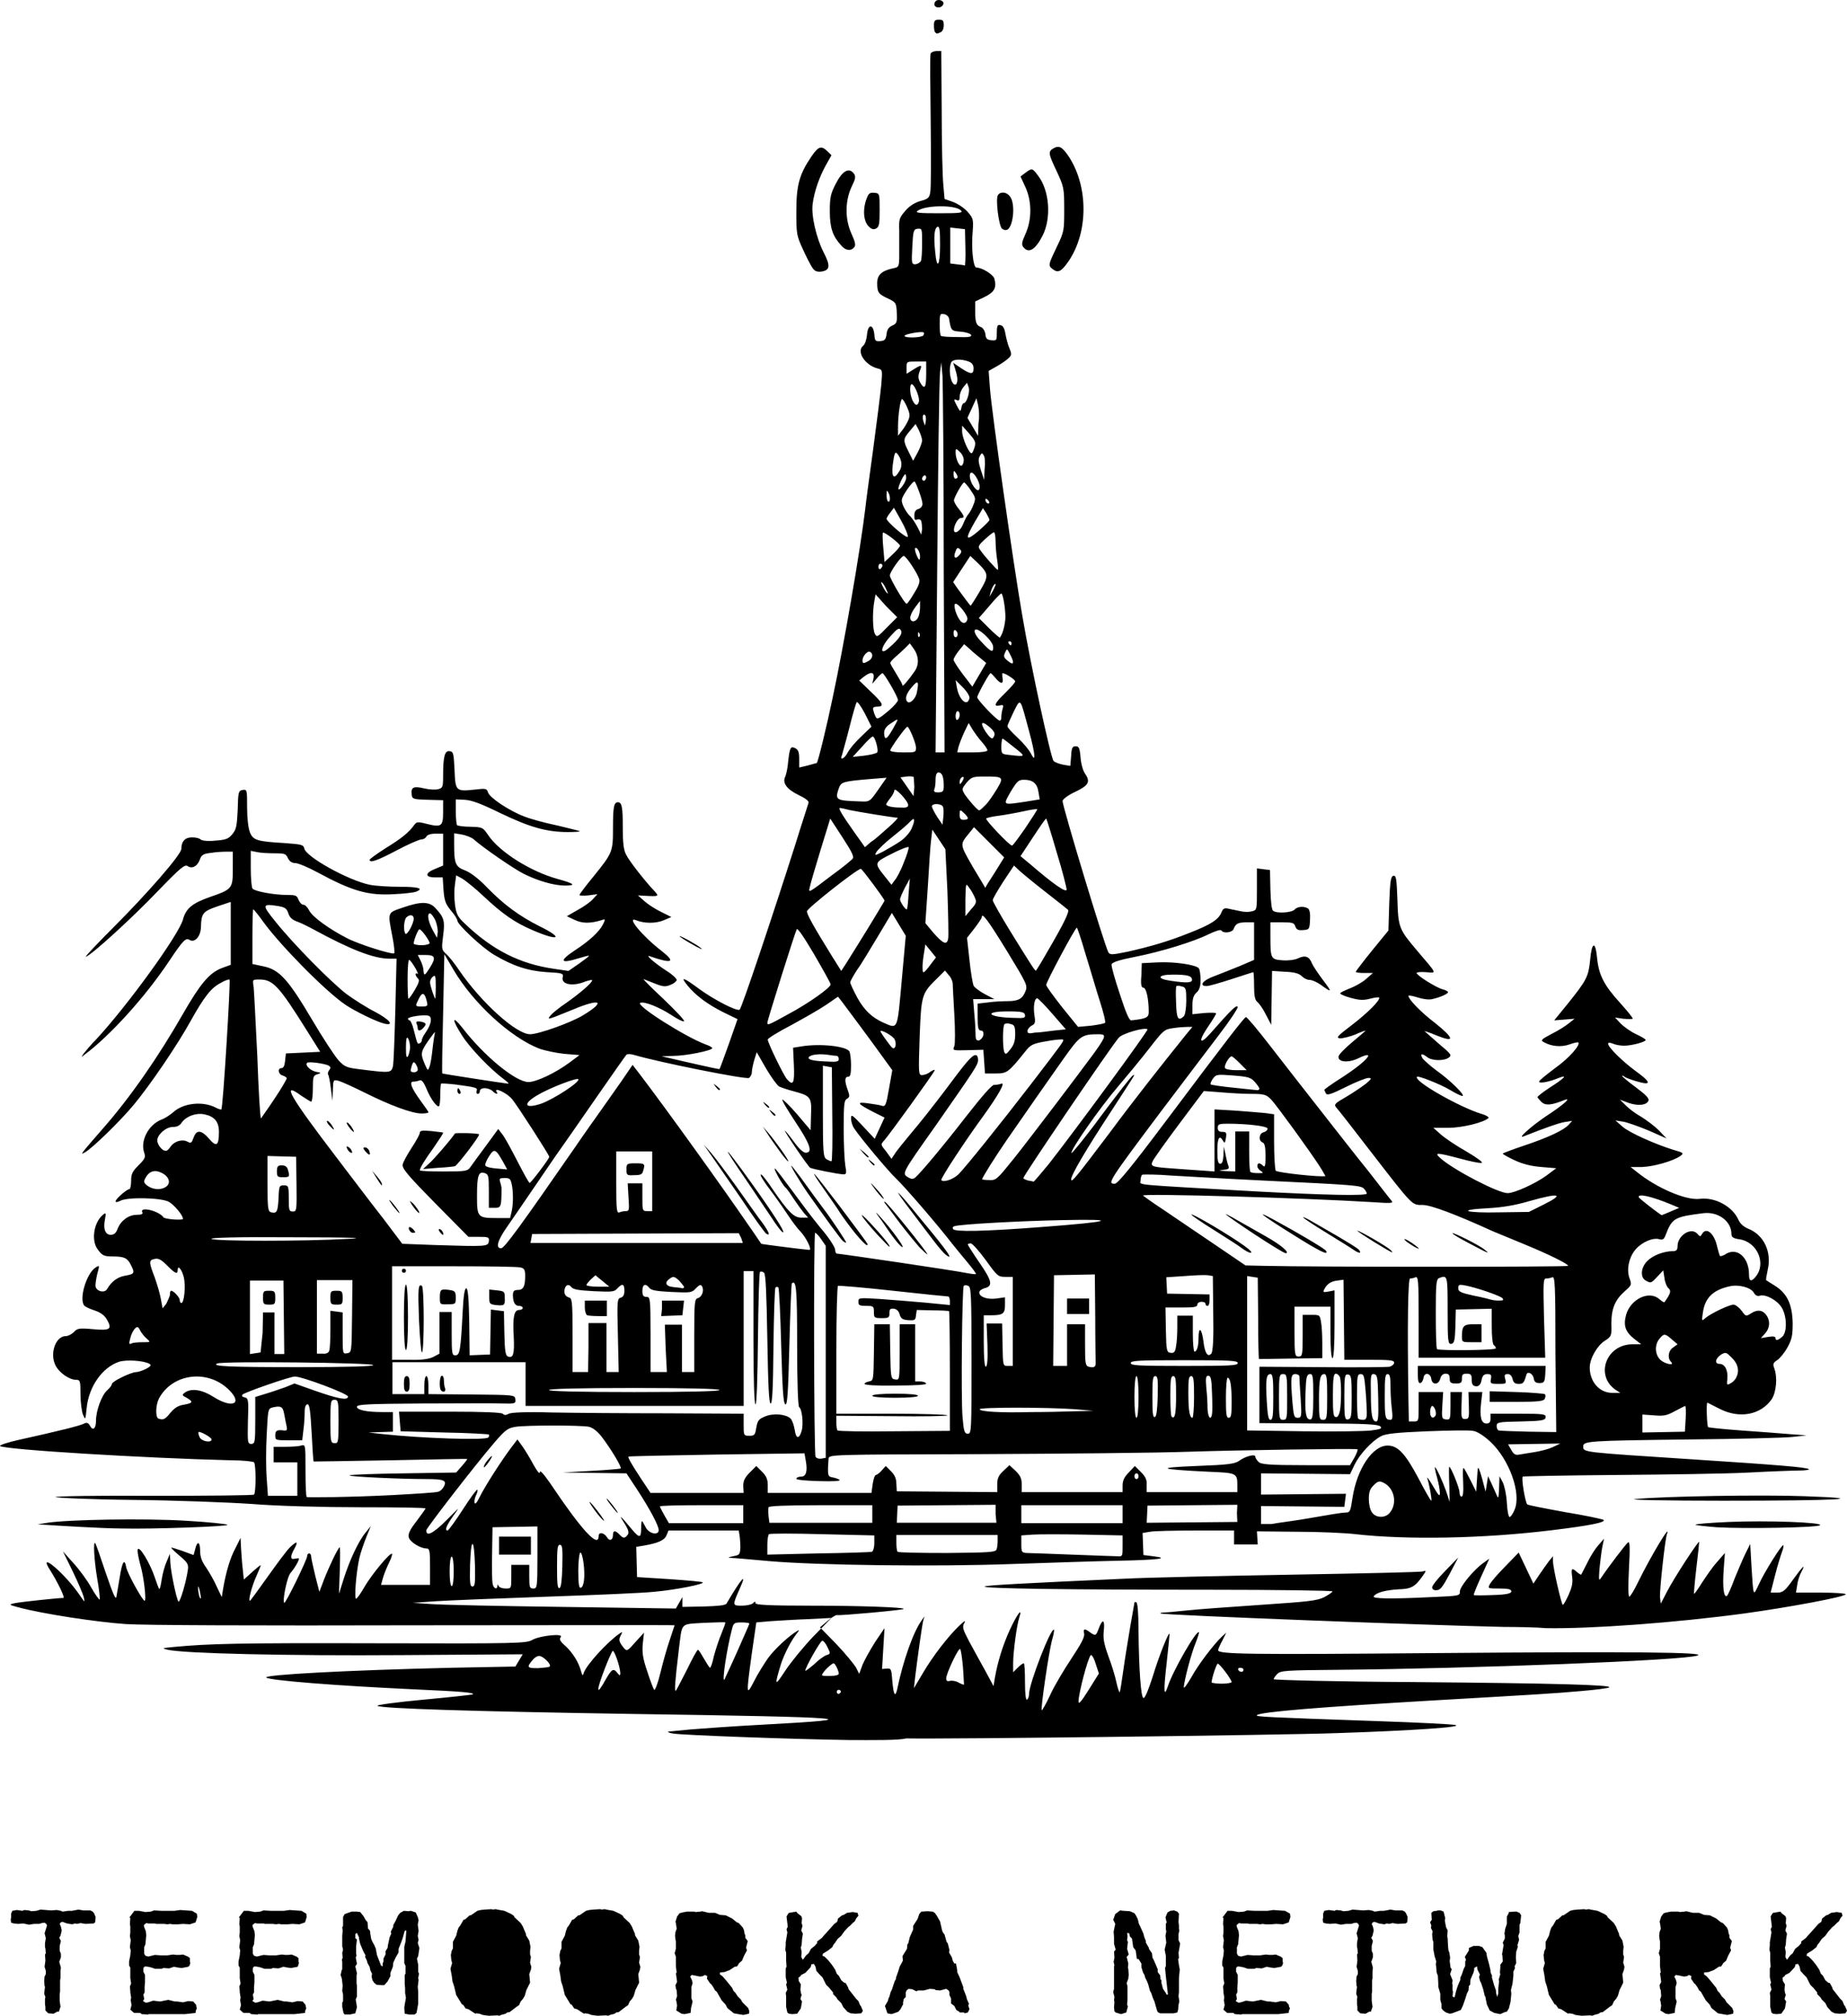 <?xml version="1.0" encoding="UTF-8" standalone="no"?>
<!-- Generator: Adobe Adobe Illustrator 24.2.0, SVG Export Plug-In . SVG Version: 6.00 Build 0)  -->

<svg
   version="1.1"
   id="svg1"
   x="0px"
   y="0px"
   width="452.313"
   height="493.509"
   viewBox="0 0 452.313 493.509"
   xml:space="preserve"
   xmlns="http://www.w3.org/2000/svg"
   xmlns:svg="http://www.w3.org/2000/svg"><defs
   id="defs17" />
<style
   type="text/css"
   id="style1">
	.st0{fill:none;}
</style>
<g
   id="layer1"
   transform="translate(-70.087,-110.491)">
	<path
   id="path1"
   d="m 278.4,536.5 c -14.2,-0.2 -41.3,-1.2 -43.5,-1.6 -1.1,-0.2 -1.5,-0.4 -1,-0.5 0.5,0 2.9,-0.3 5.3,-0.5 2.4,-0.2 10.6,-0.8 18.2,-1.2 26.1,-1.4 21.9,-1.8 -32.8,-2.6 -37.7,-0.6 -61.5,-1.3 -62.1,-2 -0.2,-0.2 4.9,-0.9 11.4,-1.5 6.5,-0.6 11.9,-1.2 12,-1.3 0.4,-0.4 -2.6,-0.7 -14,-1.2 -19.5,-0.9 -35.8,-2.2 -36.6,-2.9 -0.8,-0.7 20,-1.8 45.3,-2.4 l 15.7,-0.3 0.9,-1.5 0.9,-1.5 -29.7,0.2 c -28.2,0.2 -53.1,-0.4 -57.2,-1.3 -1.6,-0.4 -1.5,-0.4 1.5,-0.7 8.5,-0.8 15.6,-1 49.5,-0.9 35.1,0.1 36.7,0 38.2,-0.8 1.9,-1.1 7.9,-1.7 7,-0.7 -0.4,0.5 -0.2,1 1.2,2.2 1.7,1.6 3.2,3.9 3.8,6.2 0.3,1.1 0.4,1.2 0.7,0.2 0.8,-2 5.6,-7.3 8.6,-9.4 0.9,-0.6 0.9,-0.6 0.4,0.4 -0.6,1.1 -0.4,1.6 0.8,3.1 0.7,0.8 0.9,0.7 2.8,-1.5 l 2.1,-2.3 -0.3,2.7 c -0.2,2.2 0,3.6 1.1,6.8 0.7,2.2 1.5,4.3 1.7,4.5 0.2,0.2 0.9,-1.6 1.5,-4.1 0.6,-2.5 1.6,-6.1 2.3,-8.1 0.6,-1.9 1.2,-3.6 1.2,-3.6 0,-0.1 -28.5,0 -63.3,0 -40,0.1 -66.2,0 -71.1,-0.3 -7.2,-0.5 -20.4,-2.5 -26.3,-4.1 -2.3,-0.6 -2.4,-0.7 -1,-1 1.3,-0.3 10.8,-1.3 12,-1.3 0.5,0 -1.4,-3.9 -3.3,-6.9 -3.1,-4.8 3.6,0.8 7.3,6.2 1.3,1.9 1.3,1.9 1,0.5 -0.2,-0.8 -1.4,-3.6 -2.7,-6.3 l -2.4,-4.9 2.5,2.8 c 1.4,1.5 3.4,4.2 4.4,6 1,1.8 2,3.1 2.1,3 0.1,-0.1 -0.1,-2.4 -0.6,-5.1 -0.8,-4.8 -1,-9.3 -0.5,-8.7 0.2,0.2 1.3,3.4 2.6,7.3 1.8,5.2 2.4,6.7 2.6,5.8 0.1,-0.7 0.5,-2.8 0.8,-4.7 0.6,-3.9 1.2,-4.8 1.6,-2.5 0.3,1.5 4,8.2 4.5,8.2 0.5,0 -0.2,-6.1 -1.1,-9 -0.4,-1.5 -0.7,-3.1 -0.6,-3.5 0.3,-1.3 3.1,3.4 4.2,6.8 0.5,1.5 1,2.8 1.1,2.8 0.2,0 0.4,-1.1 0.6,-2.4 0.2,-1.3 0.7,-3.2 1.2,-4.3 l 0.8,-1.9 0.1,2.2 c 0.2,2.8 1.6,9.2 2,9.5 0.4,0.2 1.9,-4.9 2.3,-7.8 0.2,-1.3 -0.1,-1.8 -2,-3.4 -1.2,-1 -2.1,-1.9 -2.1,-2 0.1,-0.1 1.3,0.3 2.8,0.8 1.4,0.5 2.6,1 2.7,1 0,0 0.2,-0.7 0.4,-1.5 0.5,-2.1 1.2,-1.8 1.2,0.5 0,1.4 0.4,2.6 1.5,4.1 0.8,1.2 2,3.3 2.6,4.7 l 1.2,2.5 0.3,-1.9 c 0.7,-4.1 1.7,-7.6 3,-10 l 1.3,-2.6 0.1,2.2 c 0.1,1.2 0.2,3.5 0.4,5.1 l 0.3,2.9 2,-1.8 c 1.1,-1 2.1,-1.8 2.1,-1.7 0.1,0.1 -0.4,1.2 -1,2.6 -1.1,2.4 -2.1,6.1 -1.6,6.1 0.1,0 2,-2.6 4.2,-5.7 2.2,-3.1 4.7,-6.5 5.6,-7.4 1.8,-1.7 2.1,-1.5 1,0.5 -1,1.8 -0.9,2.6 0.2,2.3 0.5,-0.1 1,-0.2 1,0 0,0.5 -1.1,2.4 -2,3.4 -0.9,0.9 -2.1,6.9 -1.6,7.4 0.3,0.3 5.6,-10.6 5.6,-11.4 0,-0.4 0.2,-0.7 0.5,-0.7 0.3,0 0.5,0.4 0.5,0.8 0,0.4 0.5,2.6 1,4.7 l 1,3.9 1.1,-2.9 c 1.2,-3.1 3.5,-8 3.9,-8 0.1,0 0.1,2.6 0,5.7 l -0.2,5.7 1.2,-3.8 c 1.4,-4.4 3.6,-9.2 5.4,-11.3 l 1.2,-1.5 -1.1,2.7 c -0.6,1.5 -1.4,3.8 -1.7,5.1 -0.8,3.6 -1.3,10 -0.8,10 0.2,0 1.2,-1.4 2.1,-3 1.7,-2.9 6.2,-8.4 6.7,-8 0.1,0.1 -0.2,1.1 -0.7,2.1 -0.5,1 -1.2,2.7 -1.5,3.7 l -0.5,1.8 h 6 6 V 494 c 0,-3.7 -0.1,-4.4 -0.8,-4.4 -1.6,0 -4.1,-1.6 -4.4,-2.7 -0.2,-0.9 0.2,-1.8 1.9,-4 1.2,-1.6 2.2,-3 2.2,-3.1 0,-0.2 -7.2,-0.3 -15.9,-0.3 -9,0 -20.6,-0.3 -26.6,-0.8 -5.9,-0.4 -19,-0.9 -29.2,-1 -10.2,-0.1 -18.7,-0.5 -18.9,-0.7 -0.2,-0.2 10.5,-0.4 23.9,-0.3 13.4,0 24.5,-0.1 24.7,-0.3 0.5,-0.5 0.5,-7.4 0,-7.9 -0.2,-0.2 -2.7,-0.5 -5.6,-0.5 -20.7,-0.5 -55.7,-2.6 -56.6,-3.5 -0.2,-0.2 1.9,-0.9 4.6,-1.5 9.5,-2.1 15.2,-3.5 16,-4 0.6,-0.3 1,-0.2 1.4,0.5 0.7,1.4 1.5,0.8 1.5,-1.2 0,-2.5 1.4,-6.2 2.7,-7.4 0.7,-0.6 1.2,-1.3 1.2,-1.6 0,-0.6 4.7,-2.9 6,-2.9 0.5,0 1.6,-0.4 2.4,-0.8 1.1,-0.6 1.3,-0.9 0.8,-1.2 -1.3,-0.8 -5.7,-1.1 -7.5,-0.5 -4.1,1.4 -7.4,6.1 -7.9,11.4 -0.3,2.9 -0.3,2.9 -0.9,1.5 -0.3,-0.8 -0.6,-3 -0.6,-5 0,-3.3 -0.1,-3.5 -1.1,-3.5 -1.6,0 -4.1,-1.7 -5,-3.5 -1.5,-2.9 0,-7.2 2.5,-7.2 0.6,0 1.5,-0.5 2,-1 0.8,-0.9 1.3,-1 4.6,-0.7 4.3,0.4 4.8,0 3.5,-2.3 -0.6,-1.1 -1.6,-1.8 -3.1,-2.3 -1.2,-0.4 -2.3,-0.9 -2.5,-1.2 -1.3,-1.7 0.6,-7.9 2.8,-9.3 1,-0.6 1,-0.6 0.4,1.6 -0.3,1.3 -0.5,2.7 -0.4,3.1 0.3,1.2 2.2,1.6 2.8,0.6 1.1,-1.9 2.6,-3 4.5,-3.3 2.2,-0.4 2.4,-0.6 1.3,-2.7 -0.8,-1.6 -1.6,-2 -4.3,-2 -2.3,0 -2.7,-0.2 -3.9,-1.9 -1.5,-2.2 -0.8,-6.5 1.4,-8.3 0.7,-0.6 0.8,-0.5 0.5,1.1 -0.5,2.4 0.1,3.8 1.4,3.8 0.8,0 1.3,-0.4 1.7,-1.5 0.8,-2 2.7,-3.4 4.7,-3.4 1.2,0 1.6,-0.2 1.3,-0.7 -0.5,-1.4 4.2,-0.2 5.2,1.3 0.3,0.5 4.8,0.8 4.8,0.4 0,-0.9 -2.2,-3.5 -3.5,-4.2 -1.9,-1 -10.2,-1.2 -11.9,-0.2 -0.6,0.3 -1.1,0.4 -1.1,0.1 0,-0.6 2.8,-3 3.4,-3 0.2,0 0.4,-0.9 0.4,-2 0,-1.7 0.3,-2.3 1.8,-3.8 1.6,-1.6 1.8,-2 1.4,-3.1 -1,-2.9 1,-6.8 4.2,-8.1 0.9,-0.3 2.2,-1.2 2.9,-1.8 2.5,-2.3 7.3,-2.8 10.5,-1.1 0.6,0.3 1.2,0.5 1.3,0.4 0.4,-0.4 2.3,-31.5 2,-31.8 -0.1,-0.1 -1.1,0.2 -2.1,0.8 -2.4,1.2 -4.1,3.4 -7.4,9.3 -3.3,6 -10,15.8 -13.9,20.5 -3.3,4 -10.3,10.8 -12,11.7 -1.2,0.7 -1.4,0.8 4.2,-5.6 6.8,-7.7 13.8,-17.8 19.8,-28.3 4.2,-7.3 6.4,-10 9.5,-11.2 l 2.2,-0.8 v -7.7 -7.7 l -3.3,1.1 c -3.5,1.2 -3.9,1.7 -4,4.9 0,2.4 -1.5,4.1 -2.8,3.3 -0.9,-0.6 -1.6,0.1 -5,5.2 -5.8,8.7 -14.4,18.2 -20.7,22.9 -0.9,0.7 -0.9,0.7 -0.2,-0.3 0.4,-0.5 1.7,-2.1 3,-3.4 7.8,-8.4 20.3,-25.7 21.3,-29.4 0.7,-2.7 2.3,-4 6.6,-5.5 5.5,-1.9 5.6,-2.1 5.6,-6.9 V 319 h -1.6 c -0.9,0 -2.6,0.1 -3.8,0.3 -1.8,0.2 -2.3,0.5 -2.7,1.7 -0.6,1.6 -1.9,2.3 -3,1.5 -0.7,-0.4 -1.8,0.5 -7.3,6.2 -6,6.3 -16.6,16 -17.6,16 -0.2,0 2.8,-3.2 6.8,-7.2 8.3,-8.3 16.6,-17.8 16.6,-19.2 0,-1.8 0.9,-2.8 2.6,-2.8 0.9,0 1.8,0.2 2.1,0.5 0.3,0.3 1.7,0.5 3.6,0.3 2.6,-0.2 3.2,-0.4 4.2,-1.6 1,-1.2 1.1,-2.1 1.3,-6 0.1,-4.4 0.2,-4.6 1.2,-4.8 1.1,-0.2 1.1,0 1.1,4.3 0,2.7 0.3,5.1 0.7,6.1 0.8,1.9 1.7,2.2 8.5,2.6 4.1,0.3 4.6,0.4 4.8,1.3 0.3,2 10.7,7.8 16,8.9 1.4,0.3 4.8,0.5 7.4,0.5 4.5,0 6,0.4 4,1.2 -0.5,0.2 -2.9,0.5 -5.3,0.6 -6.4,0.4 -10.3,-0.7 -18.8,-5.3 -2.4,-1.3 -4.8,-2.3 -5.5,-2.3 -0.8,0 -1.4,-0.4 -1.8,-1.2 -0.5,-1.1 -0.8,-1.2 -3.3,-1.2 -1.5,0 -3.5,-0.1 -4.3,-0.3 l -1.5,-0.3 v 4.3 c 0,2.4 0.2,4.6 0.4,4.9 0.4,0.7 5.3,1.6 8.5,1.6 2.1,0 2.4,0.1 2.8,1.2 0.3,0.7 0.8,1.2 1.2,1.2 0.4,0 1,0.6 1.4,1.4 0.8,1.6 5,4.6 9.3,6.8 2.9,1.5 10.9,4 11.5,3.7 0.2,-0.1 0,-1.9 -0.4,-4 -1.2,-6.2 -1.3,-5.9 2.5,-7.2 4.6,-1.6 6.6,-1.5 8.1,0.2 2,2.2 2.3,3 1.8,6.7 -0.4,3.2 -0.4,3.4 0.8,4.5 0.7,0.6 2.1,2.4 3.1,3.9 5.4,7.9 14,15.7 17.4,15.7 2.1,0 9.9,-2.8 12.9,-4.6 5.8,-3.5 4.4,-4.3 -2.5,-1.4 -2.3,0.9 -4.6,1.9 -5.1,2 -0.9,0.3 -0.9,0.2 -0.3,-0.6 0.4,-0.5 2.1,-1.9 3.9,-3.1 3.4,-2.4 6.3,-4.9 6.3,-5.5 0,-0.2 -0.8,0 -1.7,0.3 -3.1,1.3 -6,0.7 -5.5,-1.1 0.2,-0.9 -0.1,-1 -3.9,-1.2 -4.6,-0.3 -8.3,-1.5 -13,-4.3 -3,-1.8 -8.9,-7.4 -8.9,-8.3 0,-0.3 -0.7,-1.5 -1.6,-2.5 -1.3,-1.6 -1.6,-2.4 -1.8,-5 l -0.2,-3.1 h -1.9 c -2.5,0 -2.5,-1.1 0.1,-2.1 l 1.9,-0.8 v -3.9 -3.9 h -1.9 c -1.2,0 -2,0.3 -2.2,0.7 -0.2,0.4 -0.7,0.7 -1.2,0.7 -0.5,0 -3.3,1.2 -6.1,2.7 -4.9,2.6 -6.6,3.1 -6.6,2.3 0,-0.2 1.8,-1.5 4,-2.9 3.9,-2.4 5.6,-3.8 6.9,-5.6 0.6,-0.8 0.8,-0.9 3.1,-0.3 3.6,0.9 4,0.6 4,-2.9 v -2.9 l -3.8,-0.1 c -3.5,-0.1 -3.8,-0.2 -3.9,-1.3 -0.2,-1.8 0.5,-2.1 3,-1.5 1.3,0.3 2.8,0.4 3.5,0.2 1.1,-0.3 1.2,-0.5 1.2,-3.3 0,-4.7 0.4,-6.2 1.6,-6 0.9,0.1 1,0.5 1.2,4.6 0.2,5.2 0.3,5.3 5,4.8 2.6,-0.3 2.9,-0.3 3.2,0.7 0.4,1.3 5.2,4.5 8.9,5.9 1.5,0.6 5.2,1.6 8.1,2.2 2.9,0.7 5.4,1.3 5.5,1.4 0.1,0.1 -1.2,0.2 -2.9,0.2 -5.3,0 -9.4,-1.2 -16.5,-4.6 -4.9,-2.4 -7.1,-3.2 -8.8,-3.3 l -2.2,-0.1 v 3 c 0,1.7 0.2,3.2 0.3,3.3 0.2,0.2 1.7,0.4 3.3,0.4 2.9,0.1 3,0.1 4.3,2 2.8,4.2 10.5,9 17.1,10.8 4,1.1 4.6,1.6 1.8,1.6 -2.7,0 -6.6,-1.1 -10.2,-2.9 -2.4,-1.2 -10.1,-6.5 -12.3,-8.5 -0.5,-0.4 -1.8,-0.9 -2.8,-1.1 l -1.9,-0.3 v 2.7 c 0,4.7 0.3,5.5 2.7,6.4 1.3,0.5 3.3,2 5.4,4.2 4.1,4.2 7.9,7 12.9,9.5 5.9,2.9 4.7,3.7 -1.6,1 -4.7,-2 -7.6,-4.1 -12.2,-8.4 -2,-1.9 -4.4,-3.8 -5.2,-4.3 l -1.5,-0.8 -0.3,2.2 c -0.2,1.2 -0.2,3.4 0,4.9 0.3,2.3 0.6,3 2.4,4.7 6.8,6.5 13.5,9.9 22,11.1 l 3.4,0.5 2.6,-1.8 c 1.4,-1 2.5,-1.8 2.4,-1.9 -0.1,-0.1 -1.2,0.2 -2.5,0.6 -4.5,1.4 -4.9,0.7 -1,-1.9 3.7,-2.4 6,-4.6 6.9,-6.3 0.7,-1.4 0.7,-1.5 -0.4,-1.1 -2.7,0.8 -4.6,0.8 -6.5,-0.1 l -1.9,-0.9 2.6,-1.5 c 1.5,-0.8 3.2,-2 3.8,-2.7 l 1.1,-1.2 -2.2,0.3 c -1.2,0.1 -2.2,0.1 -2.2,-0.1 0,-0.2 1.5,-2.2 3.4,-4.5 4.7,-5.8 4.8,-6.1 4.8,-11.8 0,-5.2 0.2,-6.4 1.2,-6.4 1,0 1.2,1.2 1.2,6.4 0,3.5 0.2,5.3 0.8,6.4 0.7,1.5 4.7,6.6 7,9 1.1,1.2 1.1,1.3 -2.4,1.1 l -1.7,-0.1 1.7,1.5 c 0.9,0.8 2.8,2 4.1,2.6 l 2.4,1.2 -1.9,0.8 c -1.9,0.8 -4.7,0.8 -6.7,0 -2.6,-1.1 1.4,3.8 6.2,7.5 3.6,2.8 2.6,3.2 -2.9,1.3 -1.3,-0.5 1.2,1.7 4.3,3.7 1.3,0.8 2.3,1.8 2.3,2.1 0,0.3 -0.7,0.9 -1.5,1.2 -1.2,0.5 -1.8,0.5 -3.8,-0.3 -1.3,-0.5 -2.5,-1 -2.8,-1.1 -0.3,-0.1 1.9,2.1 4.9,4.9 2.9,2.8 5.2,5.2 5,5.4 -0.2,0.2 -1.6,-0.5 -3.1,-1.5 -2.9,-1.9 -6.6,-3.4 -7.6,-3 -1.4,0.5 11.1,8.4 16,10.2 0.9,0.3 1.6,0.7 1.6,0.9 0,0.6 -6.5,1.9 -9.6,1.9 l -2.8,0.1 2.2,0.5 c 1.2,0.3 4.4,1 7,1.6 2.7,0.6 4.9,1.1 5,1 0.1,-0.1 1.1,-2.9 2.3,-6.2 l 2.1,-6 -3.5,-1.7 c -3.8,-1.9 -6.8,-4.1 -8.8,-6.6 -1.8,-2.2 -1,-2 2.9,0.9 3.7,2.7 9.2,5.5 9.9,5.1 0.5,-0.3 7.9,-22.4 13.7,-40.6 1.6,-5.2 3.1,-9.7 3.2,-10.1 0.1,-0.4 -0.8,-1.1 -2.5,-1.9 -2.9,-1.4 -4,-3 -3.2,-4.5 0.2,-0.5 0.6,-2.1 0.7,-3.7 0.4,-3.5 0.6,-3.8 1.8,-3.2 0.7,0.4 0.9,1 0.9,2.6 v 2.1 l 2.1,-0.5 c 1.1,-0.3 2.1,-0.6 2.2,-0.6 0.3,-0.2 2.4,-8.8 3.9,-16 2.7,-12.6 6.8,-36.3 8,-46.4 0.1,-1.2 1,-7.7 1.9,-14.3 0.9,-6.7 1.8,-13.8 2,-15.9 0.3,-3.7 0.3,-3.7 -0.9,-4 -3.1,-0.8 -5.3,-4.2 -3.5,-5.6 0.4,-0.3 0.8,-1.5 0.9,-2.6 0.2,-2.7 1.5,-2.8 1.8,-0.2 0.1,1.7 0.3,1.8 1.5,1.7 1.1,-0.1 1.3,-0.4 1.5,-1.7 0.1,-1.1 0.5,-1.7 1.4,-2.1 1.1,-0.5 1.2,-0.8 1.1,-3.1 -0.1,-2.4 -0.2,-2.6 -2.1,-3.5 -2.4,-1.1 -2.7,-1.5 -2.7,-3.8 0,-2 1.1,-3 3.8,-3.6 1.5,-0.3 1.6,-0.3 1.6,-3.3 0,-1.6 0,-4.3 0,-6 -0.1,-2.7 0,-3.1 1.5,-4.8 1,-1.2 2.3,-2 3.7,-2.4 1.9,-0.5 2.2,-0.8 2.4,-2.2 0.2,-0.9 0.2,-8.8 0.1,-17.5 -0.1,-8.7 -0.2,-16.1 0,-16.4 0.1,-0.3 0.8,-0.6 1.4,-0.6 h 1.2 l 0.1,14.7 c 0,8.1 0.2,16.2 0.4,18.1 l 0.3,3.4 2,0.7 c 1.1,0.4 2.7,1.4 3.6,2.4 1.4,1.6 1.5,1.9 1.3,4.7 -0.4,4.2 0.1,9 0.9,9 1.4,0 4.1,1.7 4.4,2.7 0.6,2.3 0,3.3 -2.4,4.5 l -2.3,1.1 v 2.5 c 0,2.7 0.3,3.4 1.5,3.8 0.4,0.2 0.9,0.9 1,1.7 0.1,1.1 0.4,1.4 1.5,1.5 1.3,0.1 1.3,0 1.3,-1.9 0,-1.7 0.2,-2 0.9,-1.8 0.6,0.1 1,0.8 1.2,2.1 0.2,1.1 0.6,2.7 1,3.6 0.6,1.5 0.6,1.7 -0.6,2.7 -0.7,0.6 -2,1.4 -2.9,1.9 l -1.6,0.9 0.3,4.1 c 0.4,5.7 5.8,43.5 7.9,55.6 2.1,12.4 7,35 7.7,35.8 0.3,0.3 1.3,0.7 2.3,0.9 l 1.8,0.3 0.2,-2.4 c 0.1,-2 0.3,-2.4 1.1,-2.4 0.8,0 1,0.4 1.2,2.7 0.1,1.5 0.6,3.3 1.1,4 1.4,2 0.9,2.9 -2.5,4.5 -1.7,0.8 -3,1.8 -3,2.2 0,1.4 10.2,35.1 11.2,37 0.4,0.7 0.8,0.7 4.7,-0.1 5.8,-1.3 10.2,-2.6 15.4,-4.7 5.1,-2 6.9,-3.2 7.6,-4.9 0.4,-1 0.7,-1.2 1.9,-0.9 0.8,0.2 2.1,0.4 2.9,0.6 0.8,0.2 2,0.2 2.7,0 1.2,-0.3 1.2,-0.4 1.2,-5.4 v -5.1 l 1.6,0.2 1.6,0.2 0.1,4.8 c 0.1,3.1 0.3,5 0.7,5.2 1,0.7 4.6,0.4 5.2,-0.3 0.7,-0.8 2.3,-0.9 3.3,-0.3 0.4,0.3 0.6,1.2 0.5,2.8 -0.1,2.3 -0.2,2.4 -1.7,2.5 -1.2,0.1 -1.6,-0.1 -1.9,-0.9 -0.3,-0.9 -0.7,-1 -3.2,-1 h -2.9 v 3.5 c 0,5.4 0.1,5.6 3,5.8 1.4,0.1 3,-0.1 3.8,-0.5 1.7,-0.8 2.7,-0.5 3.4,1.3 0.3,0.7 1.6,2.6 2.8,4.2 2.2,2.9 2.1,3 -0.8,0.9 -0.9,-0.6 -2,-1.1 -2.6,-1.1 -0.6,0 -1.4,-0.4 -1.9,-0.9 -0.7,-0.7 -1.8,-1 -4.1,-1.1 l -3.2,-0.2 -0.1,6.6 -0.1,6.6 -1.3,-2.5 c -0.7,-1.4 -1.6,-2.7 -2.1,-3.1 -0.6,-0.5 -0.8,-1.5 -0.8,-4 0,-1.8 -0.1,-3.3 -0.2,-3.3 -0.1,0 -2.5,0.8 -5.3,1.7 -2.8,0.9 -5.5,1.7 -6.1,1.7 -2,0 -1,-1.4 1.8,-2.4 1.5,-0.6 4.4,-1.7 6.3,-2.5 l 3.5,-1.5 v -4.6 -4.6 h -1.8 c -2.1,0 -2.7,0.3 -3.2,1.6 -0.3,0.9 -2.5,1.2 -3,0.4 -0.2,-0.3 -1.4,0.1 -3.1,0.9 -3.6,1.8 -11.6,4.3 -18.3,5.6 -3.6,0.7 -5.4,1.3 -5.5,1.8 -0.1,0.4 0.8,3.6 2,7.2 1.5,4.6 2.3,6.5 2.8,6.5 3.8,-0.4 4.3,-0.7 4.3,-2.1 0,-3.1 -0.6,-5.9 -1.3,-5.9 -0.5,0 -0.7,-0.7 -0.5,-3 l 0.1,-3 3.9,-0.2 c 4.2,-0.2 9.5,0.6 10.1,1.5 0.2,0.3 0.4,1.6 0.4,2.8 0,1.6 -0.3,2.5 -1,3.1 -0.7,0.6 -1,1.5 -1,3.1 v 2.2 l 2.9,-0.3 c 1.6,-0.1 2.9,-0.1 2.9,0.1 0,0.2 -0.9,1.7 -2,3.3 -2.4,3.5 -2.1,4.6 0.5,1.7 5.2,-5.9 6.5,-7.2 6.8,-6.6 0.1,0.3 -2,3.5 -4.7,7 -2.7,3.5 -9,11.9 -14.1,18.6 -12.9,17.2 -13.2,17.7 -11.3,17.7 0.7,0 4.3,-4.4 12.4,-15.2 15.3,-20.4 19.2,-25.4 19.7,-25.6 0.2,-0.1 2.9,3.1 5.9,7 3,3.9 8.5,10.9 12.1,15.5 3.6,4.6 8.9,11.4 11.9,15.1 2.9,3.7 5.5,7.1 5.8,7.4 0.5,0.6 -0.3,0.6 -4.8,0.3 -16,-1 -56.7,-2.2 -56.1,-1.6 0.1,0.1 2.3,1.7 4.9,3.4 2.5,1.7 8.1,5.5 12.4,8.4 l 7.8,5.3 4.6,0.1 c 12.3,0.3 74.4,0.3 74.4,0 0,-0.5 -4.9,-2.9 -11,-5.4 -2.9,-1.2 -6.3,-2.6 -7.5,-3.1 -9,-4.1 -15.1,-6.4 -17.1,-6.4 -2.7,0 -2.3,0.4 -12.6,-12.9 -4.3,-5.6 -8.2,-10.6 -8.6,-11 -0.6,-0.7 -0.3,-1 2.5,-2.6 1.7,-1 3.9,-2.5 4.8,-3.2 1.4,-1.2 1.5,-1.4 0.6,-1.4 -0.6,0 -3.1,1 -5.5,2.2 -3.6,1.8 -4.6,2.1 -4.9,1.6 -0.2,-0.4 -0.4,-0.8 -0.4,-0.9 0,-0.1 1.9,-1.5 4.3,-3 6.2,-4 8.7,-7 4,-4.7 -2.5,1.2 -5.1,0.9 -4.8,-0.5 0.1,-0.5 1.7,-2.1 3.5,-3.6 1.8,-1.5 3.2,-2.7 3.1,-2.7 -0.1,0 -1.3,0.4 -2.6,1 -1.3,0.5 -2.9,0.9 -3.6,0.9 -1.1,-0.1 -0.8,-0.5 2.9,-3.3 3.8,-2.9 7.1,-6.2 6.6,-6.7 -0.1,-0.1 -1.1,0 -2.2,0.3 -1.6,0.4 -2.5,0.4 -4.7,-0.2 -1.5,-0.4 -2.6,-0.9 -2.6,-1.1 0,-0.2 1,-0.7 2.3,-1.2 1.3,-0.5 3.1,-1.5 4,-2.3 l 1.7,-1.5 h -2.1 c -1.1,0 -2.1,-0.1 -2.1,-0.3 0,-0.1 1.8,-2.5 4,-5.2 l 4,-4.9 0.2,-6.6 c 0.2,-5.6 0.4,-6.6 1,-6.8 0.7,-0.1 0.8,0.6 1,5.8 0.2,6.9 0.4,7.3 4.8,12.5 5.1,6 4.9,5.5 2.2,5.3 -1.3,-0.1 -2.3,0 -2.3,0.2 0,0.6 5,3.7 6.4,4 0.7,0.2 1.3,0.5 1.3,0.7 0,0.4 -2,1.3 -3.9,1.7 -0.7,0.2 -2.3,0 -3.5,-0.4 -1.3,-0.4 -2.3,-0.6 -2.3,-0.4 0,0.8 2.9,3.9 6.6,6.7 4.7,3.8 4.8,4.8 0.3,3 -1.6,-0.7 -3,-1.1 -3,-1.1 0,0 1.6,1.4 3.4,3 3.1,2.6 3.4,2.9 2.6,3.5 -1.2,0.9 -4.2,0.8 -5.3,-0.1 -1.3,-1 -1.8,-0.9 -1.2,0.2 0.3,0.5 1.9,1.9 3.5,3.1 3.4,2.4 7.2,6.2 6.3,6.2 -0.3,0 -1.6,-0.6 -2.9,-1.4 -2.5,-1.5 -7.9,-3.6 -8.2,-3.3 -1,1 10.5,7.5 15.8,9.1 1.1,0.3 1.9,0.8 1.7,1 -1.1,1.1 -6.4,2.4 -9.8,2.4 h -3.7 l 1.8,1.6 c 1,0.9 3.8,2.8 6.3,4.2 2.7,1.6 4.2,2.7 3.7,2.8 -0.4,0.1 -2.9,-0.4 -5.4,-1.1 -5.7,-1.5 -6.3,-1.5 -4.6,0 3.3,2.9 14.1,8.5 16.4,8.5 1.7,0 6.9,-2.4 9.5,-4.3 l 2.4,-1.8 -3.6,-0.3 c -2.5,-0.2 -4.6,-0.7 -6.7,-1.7 -1.7,-0.8 -2.9,-1.5 -2.8,-1.6 0.1,-0.1 2.4,-1 5.1,-1.9 6,-2 9.8,-3.8 11,-5.1 l 0.9,-1 -1.9,0.3 c -1.6,0.3 -4.4,1.3 -10,3.5 -1.7,0.7 2,-2.6 5.6,-5 4,-2.6 6.4,-4.7 4.4,-3.9 -3.2,1.3 -4.6,1.4 -5.6,0.5 -0.5,-0.5 -1,-1.1 -1,-1.2 0,-0.2 1.4,-1.3 3.1,-2.4 3.6,-2.3 4.4,-3.2 2.1,-2.3 -2.4,1 -4.8,1.4 -4.8,0.9 0,-0.3 1.8,-1.7 3.9,-3.3 3.4,-2.4 6.3,-5.7 5.7,-6.3 -0.1,-0.1 -1.1,0.1 -2.2,0.5 -2,0.7 -4.4,0.5 -6.3,-0.6 -0.8,-0.4 -0.5,-0.7 2,-2 1.6,-0.8 3.5,-2 4.2,-2.6 l 1.4,-1.1 -2.5,0.2 -2.5,0.2 3.5,-4.3 c 4.4,-5.5 4.9,-6.4 5.3,-10.5 0.4,-4.5 1.3,-4.7 1.7,-0.5 0.4,4.2 1.7,6.7 5.7,11.1 1.8,2 3.2,3.7 3,3.8 -0.1,0.1 -1.2,0.1 -2.3,0 l -2,-0.3 1.4,1.5 c 0.8,0.8 2.5,2 3.8,2.6 1.3,0.6 2.3,1.2 2.3,1.4 0,0.5 -3.5,1.4 -5.3,1.4 -0.8,0 -2.1,-0.2 -2.7,-0.5 -0.8,-0.3 -1.2,-0.3 -1.2,0 0,0.9 3.5,4.3 6.6,6.6 2.9,2.1 3.8,3.1 2.6,3.1 -0.9,0 -4.5,-1.1 -5.2,-1.6 -0.3,-0.3 -0.6,-0.3 -0.6,-0.2 0,0.1 1.5,1.4 3.4,2.8 2.3,1.7 3.3,2.7 3.1,3.2 -0.4,1.2 -2.6,1.4 -4.9,0.6 l -2.1,-0.8 1.4,1.4 c 0.8,0.8 2.5,2.1 3.8,2.8 1.3,0.8 3.3,2.3 4.3,3.3 l 1.9,2 -4.3,-1.9 c -2.4,-1 -5.2,-2 -6.3,-2.2 l -1.9,-0.3 1.7,1.5 c 1.7,1.5 8,4.3 12.5,5.7 2.5,0.7 2.6,0.8 1.7,1.5 -1.9,1.3 -6.6,2.6 -9.4,2.7 h -2.8 l 1.4,1.1 c 4.9,4 12.1,7.1 15.5,6.7 3.8,-0.5 8.1,1.9 9.5,5.1 0.4,0.9 1.2,1.7 2.4,2.2 3.8,1.5 5.8,5.6 4.8,10 -0.3,1.4 -0.5,2.6 -0.4,2.6 0.1,0.1 1.1,0.7 2.2,1.4 3,1.9 4.2,4.6 4.3,9.1 0,3.1 -0.2,4 -1.3,6 -0.7,1.3 -1.9,2.7 -2.5,3.1 -1,0.6 -1.1,1 -0.7,2 0.8,2.2 0.5,5.7 -0.6,7.5 -2.7,3.9 -7.9,4.9 -12.8,2.4 -1.6,-0.8 -2.9,-1.5 -3,-1.5 -0.3,0 -0.1,5.8 0.2,6 0.2,0.1 3.9,0.5 8.1,0.8 4.3,0.3 9.6,0.7 11.9,0.9 l 4.1,0.3 -3.6,0.4 c -2,0.2 -13.4,0.5 -25.3,0.6 -24.6,0.3 -25.8,0.4 -25.8,1.7 0,1.5 -0.3,1.4 27.2,3.2 19.8,1.3 27.7,1.9 28.1,2.4 0.1,0.1 -0.8,0.3 -2.1,0.3 -1.3,0 -7,0.2 -12.6,0.5 -5.6,0.3 -20.3,0.5 -32.7,0.6 -12.4,0.1 -22.6,0.3 -22.7,0.4 -0.4,0.4 0.6,6.3 1.1,6.8 0.2,0.2 4.4,1 9.3,1.9 4.9,0.8 9.1,1.7 9.4,1.9 0.6,0.6 -3.5,1.4 -12.5,2.5 -17,2.1 -35.7,2.4 -48.2,1 -2.4,-0.3 -8.9,-0.6 -14.3,-0.6 l -9.9,-0.1 0.1,1.6 0.1,1.6 h -2.9 -2.9 v -1.7 -1.7 h -9.4 c -5.1,0 -10.2,0.1 -11.2,0.3 l -1.8,0.3 0.1,2.7 0.1,2.7 2.4,0.3 c 4.3,0.5 1.3,0.9 -8.8,1.1 -5.3,0.1 -16.9,0.5 -25.8,0.8 -19,0.7 -47.6,0.3 -59.3,-0.7 -4.5,-0.4 -8.8,-0.8 -9.5,-0.8 -0.9,-0.1 -0.8,-0.1 0.5,-0.4 1.6,-0.3 1.7,-0.4 1.8,-2.1 0,-1 -0.1,-2.4 -0.2,-3 l -0.2,-1.2 h -8.6 -8.6 l -0.5,1.2 c -0.5,1.2 -2.1,1.9 -5.6,2.5 l -1.8,0.3 0.1,3.7 0.1,3.7 7.9,0.5 c 4.3,0.3 8,0.6 8.2,0.8 0.4,0.4 -6.4,1.8 -11.9,2.3 -2.8,0.3 -14.6,0.8 -26.3,1.2 -11.6,0.4 -23.8,0.9 -27,1.1 l -5.8,0.4 4.4,0.3 c 2.4,0.2 16.9,0.5 32.2,0.7 l 27.8,0.4 0.8,-1.4 0.8,-1.4 v 1.2 1.2 l 5.2,-0.1 c 3.7,-0.1 5.3,-0.3 5.6,-0.7 3.7,-6.3 5.1,-7.8 3.3,-3.8 -1.9,4.3 -1.9,4.3 0.5,4.3 1.2,0 2.4,-0.3 2.7,-0.6 0.5,-0.5 0.6,-0.5 0.6,0 0,0.4 3.3,0.6 13.5,0.6 12.1,0 23.2,0.4 22.8,0.8 -0.3,0.3 -15.9,1.7 -16.3,1.5 -0.2,-0.1 -1.3,0.5 -2.3,1.4 l -1.9,1.6 4,4.1 c 2.2,2.3 4.3,4.9 4.8,5.7 l 0.8,1.6 0.8,-2.2 c 0.5,-1.2 1.9,-3.7 3.1,-5.6 l 2.3,-3.4 -0.3,5 -0.3,5 1.1,-0.1 c 1.1,-0.1 1.2,0.1 1.4,2.9 0.3,3.5 0.7,4.3 1.2,2.2 1.4,-6.9 4,-14.2 6,-16.9 l 0.7,-1 -0.3,1 c -0.3,1 -1.4,9.1 -2,13.9 l -0.3,2.7 2.2,-3.7 c 2.4,-4.1 6.1,-8.9 8.9,-11.6 1.4,-1.3 1.7,-1.4 1.2,-0.6 -0.5,1 -0.3,1.5 1.2,4.4 1,1.8 2.7,5 3.9,7.1 l 2.1,3.9 0.3,-1.9 c 0.7,-4 1.9,-7.9 3.6,-11.7 1.8,-3.9 3.3,-6 2.4,-3.2 -0.6,1.8 -1.5,8.4 -1.5,11.2 v 2.2 l 1.1,-1.1 c 0.6,-0.6 1.3,-1.1 1.5,-1.1 0.2,0 0.3,2.1 0.3,4.6 0,3 0.2,4.5 0.5,4.3 0.3,-0.2 0.5,-0.8 0.5,-1.4 0,-2.5 5.4,-16.4 6.1,-15.7 0.1,0.1 -0.1,1.3 -0.5,2.6 -0.8,3.1 -2.8,16.8 -2.5,17.1 0.1,0.1 1.1,-1.6 2.1,-3.8 1,-2.2 3.4,-6.2 5.2,-8.9 2.3,-3.5 3.2,-5.1 3.1,-6 -0.3,-1.3 0.1,-1.4 1.4,-0.4 1.4,1 1.5,0.9 2.2,-1 0.9,-2.4 1.5,-2.1 1.2,0.6 -0.2,1.9 0,3.1 1.1,6.2 0.8,2.1 1.7,5 2,6.5 0.3,1.4 0.7,2.5 0.8,2.4 0.1,-0.1 0.5,-2.6 0.9,-5.5 0.4,-2.9 1.2,-7.7 1.7,-10.7 0.5,-3 1,-5.5 1,-5.7 0,-0.2 0.2,-0.3 0.5,-0.1 0.3,0.2 0.5,3 0.5,6.7 0.1,9.9 0.6,16.5 1.2,16.7 0.4,0.1 1.2,-1.9 2.3,-5.3 1.6,-5.3 4.1,-11.4 4.1,-10.3 0,0.3 -0.3,3.4 -0.7,7 -0.8,7 -0.7,8.7 0.3,5.7 1.3,-3.9 7,-13.8 7.6,-13.2 0.1,0.1 -0.3,1.3 -0.8,2.6 -1,2.3 -2.9,9.5 -2.9,10.9 0,0.4 0.8,-0.7 1.8,-2.4 1.8,-3.3 5.6,-8.2 7.5,-10 l 1.1,-1 -1,2 c -0.6,1.1 -1,2.1 -1,2.3 0,1 7.5,1.1 54,0.7 48,-0.4 65.8,-0.2 63.4,0.6 -3.2,1.2 -55.1,3.2 -88,3.5 -12.9,0.1 -14.1,0.2 -14.9,1 -0.5,0.5 -0.9,1.1 -0.9,1.3 0,0.2 15.4,0.6 34.1,0.7 35,0.3 48.8,0.7 48.1,1.3 -0.2,0.2 -3.3,0.6 -6.9,0.9 -6.6,0.6 -12,0.9 -36.2,2.3 -27.4,1.6 -42.4,2.8 -43.2,3.6 -0.4,0.4 2,0.5 30.5,1.5 8.8,0.3 16.9,0.7 18,0.9 2.6,0.5 -10.5,1.4 -28.9,2 -13.7,0.5 -95.6,1.5 -105.5,1.3 -1.8,0.5 -8.4,0.4 -13.6,0.4 z m 60,-18.7 c -0.4,-1.4 -1,-2.3 -1.2,-2.1 -0.8,1 -2.9,9.1 -3,11.3 0,0.9 0.6,0.2 2.5,-2.8 l 2.5,-4 z m -80.2,-1.4 c 1.6,-2.2 5.2,-5.5 7.1,-6.6 0.6,-0.3 0.6,-0.3 0,0.5 -1.4,1.7 -3.2,5.2 -4,7.7 -1.6,5.3 -1.5,5.5 1.1,1.5 1.4,-2.1 4.5,-5.9 6.9,-8.4 l 4.4,-4.5 -5.8,0.3 c -3.2,0.1 -7.4,0.4 -9.2,0.5 l -3.4,0.3 -1.1,7.6 c -1.4,10.2 -1.4,10.6 0.6,6.7 0.9,-1.8 2.5,-4.3 3.4,-5.6 z m 17.8,8.3 c 0,-0.3 -0.2,-0.5 -0.5,-0.5 -0.3,0 -0.5,0.2 -0.5,0.5 0,0.3 0.2,0.5 0.5,0.5 0.2,-0.1 0.5,-0.3 0.5,-0.5 z m -37.7,-5.4 c 1.3,-2.7 2.5,-4.9 2.7,-4.9 0.2,0 0.8,1 1.5,2.2 0.7,1.2 1.3,2.2 1.5,2.2 0.1,0 0.6,-1.2 0.9,-2.8 0.4,-1.5 1.2,-4 1.8,-5.4 0.6,-1.5 1.1,-2.8 1,-2.9 -0.1,-0.1 -2.5,0 -5.3,0.1 -5.9,0.4 -5.2,-0.3 -6.1,6.8 -0.9,7.5 -1.1,10.1 -0.7,9.8 0.1,0 1.3,-2.4 2.7,-5.1 z m -19.9,2.4 c 1.5,-2.6 1.9,-2.9 2.9,-1.6 0.6,0.7 0.6,0.7 0.7,0.1 0,-1.5 -1.5,-5.9 -1.9,-5.5 -0.2,0.2 -1.1,2.2 -1.9,4.3 -2.2,5.7 -2.1,6.9 0.2,2.7 z m 87.5,-3.1 c -0.2,-2.3 -0.5,-4.3 -0.7,-4.4 -0.4,-0.3 -3.4,6 -3.4,7.2 0,0.6 0.3,0.8 0.9,0.6 0.5,-0.1 1.4,0 2.1,0.4 0.7,0.4 1.3,0.6 1.4,0.5 -0.1,-0.1 -0.1,-2 -0.3,-4.3 z m 65.8,3.7 c 0,-0.6 -2.9,-4.5 -3.4,-4.5 -0.3,0 -1.5,3.6 -1.5,4.6 0,0.1 1.1,0.3 2.4,0.3 1.4,0 2.5,-0.2 2.5,-0.4 z m -121.1,-7.4 c 1.6,-3.6 3,-6.8 3,-6.9 0,-0.2 -0.9,-0.3 -1.9,-0.3 -1.8,0 -2,0.1 -2.4,1.8 -1.2,4.6 -2.5,13 -1.8,12.2 0,-0.1 1.5,-3.2 3.1,-6.8 z m 24.9,5.3 c 0,-0.3 -0.3,-1.1 -0.6,-1.7 -0.6,-1 -0.6,-1 -1.6,-0.2 -0.5,0.4 -1.3,1.2 -1.6,1.7 -0.6,0.8 -0.5,0.8 1.6,0.8 1.4,0 2.2,-0.2 2.2,-0.6 z m -3,-4.5 c 1,-0.3 1,-0.4 0.2,-2 -0.4,-0.9 -1,-1.6 -1.3,-1.5 -0.5,0.2 -4.1,6.5 -4.1,7.3 0,0.2 0.9,-0.5 2.1,-1.5 1.1,-1.1 2.5,-2.1 3.1,-2.3 z m 102.1,3.6 c 0,-0.3 -0.3,-0.5 -0.8,-0.5 -0.4,0 -0.6,0.2 -0.5,0.5 0.2,0.3 0.5,0.5 0.8,0.5 0.3,0 0.5,-0.2 0.5,-0.5 z m -169.9,-0.8 c 0.5,-0.5 -1.6,-2.6 -2.6,-2.6 -0.4,0 -1.1,0.4 -1.5,0.9 -1.6,1.9 -1.5,2.1 1.2,2.1 1.4,-0.1 2.7,-0.2 2.9,-0.4 z M 119,499.9 c -0.3,-1.1 -0.4,-1.3 -0.4,-0.6 0,1.1 0.4,2.8 0.7,2.5 0,-0.2 -0.1,-1 -0.3,-1.9 z m 72.9,-1.1 c 0,-0.5 0.1,-0.5 0.3,0 0.1,0.3 0.9,0.6 1.7,0.6 1.4,0 1.4,0 1.4,-2.9 v -2.9 h 2.2 2.2 v 2.9 c 0,2.6 0.1,2.9 1,2.9 0.9,0 1,-0.3 1,-7.6 v -7.6 l -5.5,0.1 -5.5,0.1 -0.1,6.3 c -0.1,3.5 0,6.8 0.1,7.4 0.2,1.3 1.1,1.7 1.2,0.7 z m 0.4,-9.9 v -2.2 h 3.9 3.9 v 2.2 2.2 h -3.9 -3.9 z m 15.5,5 c 0.1,-4.4 0,-5.2 -0.6,-5.2 -0.6,0 -0.7,0.9 -0.7,5.4 0,4.1 0.1,5.3 0.6,5.2 0.4,-0.2 0.6,-1.8 0.7,-5.4 z m 5.3,3.5 c 0.3,-2.3 -0.3,-6.8 -0.9,-6.8 -0.2,0 -0.5,2 -0.5,4.4 0,3.2 0.2,4.4 0.6,4.2 0.4,0 0.7,-0.9 0.8,-1.8 z m -31.9,-2.2 c 0,-2.1 -0.2,-3.6 -0.5,-3.6 -0.3,0 -0.5,1.5 -0.5,3.6 0,2.1 0.2,3.6 0.5,3.6 0.3,0.1 0.5,-1.5 0.5,-3.6 z m 5.2,-1.5 c -0.1,-3.1 -0.3,-5.2 -0.6,-5.2 -0.3,0 -0.5,2.2 -0.6,5.2 -0.1,4.5 0,5.2 0.6,5.2 0.6,0 0.7,-0.8 0.6,-5.2 z M 345,489 v -2.6 l -9.6,-0.2 c -5.3,-0.1 -10.9,-0.1 -12.4,0 l -2.8,0.2 v 2.1 c 0,2 0.1,2.1 1.3,2.2 0.7,0 5.7,0.2 11.1,0.4 5.3,0.2 10.3,0.4 11.1,0.4 1.3,0.1 1.3,0 1.3,-2.5 z m -61.4,1.4 c 0.3,-0.1 0.6,-1 0.6,-2.1 v -1.9 l -12.7,-0.3 c -7,-0.2 -12.9,-0.2 -13.1,0 -0.2,0.1 -0.4,1.3 -0.4,2.6 v 2.4 l 12.5,-0.3 c 6.9,-0.1 12.8,-0.3 13.1,-0.4 z m 30.5,-0.5 c 0.2,-0.4 0.3,-1.4 0.3,-2.2 v -1.4 H 302 289.6 v 1.9 c 0,1 0.1,2 0.3,2.2 0.2,0.2 5.6,0.3 12.1,0.3 10.3,-0.1 11.8,-0.2 12.1,-0.8 z m -97.4,-3.4 c 0,-1 1.3,-0.8 2,0.3 0.6,1.1 1.5,0.8 1.5,-0.5 0,-1.2 0.6,-1.2 1.7,0 0.7,0.7 1,0.8 1.5,0.4 0.9,-0.8 0.8,-1.4 -0.6,-3.6 -1.3,-2 -0.7,-1.5 2.1,1.9 1.8,2.1 2.2,2.1 2.2,-0.4 0,-1 0.1,-1.7 0.2,-1.7 0.1,0 0.5,0.7 0.9,1.5 0.8,1.6 3.2,2.1 3.2,0.7 0,-1.1 -2.2,-5.2 -5.2,-9.8 l -2.7,-4.1 -7.8,-0.1 -7.8,-0.1 7,-0.4 c 3.8,-0.2 7.1,-0.5 7.2,-0.6 0.3,-0.3 -2.4,-4.8 -4.7,-7.8 -1,-1.3 -2.2,-2.2 -3.1,-2.4 -1.9,-0.4 -15.2,-0.4 -17.9,0 -1.9,0.3 -2.5,0.7 -5.1,3.7 -4.9,5.7 -16.7,21 -16.8,21.6 -0.1,1.7 1.6,0.9 4.9,-2.4 3.4,-3.4 3.4,-3.5 1.7,-1.1 -1.7,2.4 -2.2,3.6 -1.4,3.6 0.2,0 1.9,-2.3 3.7,-5.1 1.8,-2.8 3.4,-5 3.6,-4.9 0.1,0.1 0,0.7 -0.3,1.3 -0.3,0.6 -0.5,1.4 -0.4,1.9 0.1,0.5 0.6,0 1.3,-1.5 1.3,-2.6 5.2,-8.7 7.6,-11.9 l 1.6,-2.1 1.3,1.8 c 0.7,1 1.9,3 2.7,4.5 0.9,1.6 1.5,2.3 1.5,1.7 0,-0.6 0.9,0.4 2.5,2.7 8,11.9 11.9,16 11.9,12.9 z m -0.4,-5.5 c -1.7,-2.2 -2.6,-3.8 -1.1,-2.1 1.6,1.9 3,3.9 2.8,3.9 -0.2,0 -0.9,-0.8 -1.7,-1.8 z m 4.2,-1 c -1.4,-1.7 -2,-2.6 -1.8,-2.6 0.1,0 0.8,0.8 1.5,1.7 1.4,1.8 1.6,2.5 0.3,0.9 z m -31.6,-11.2 c 0.3,-0.5 0.9,-1.2 1.3,-1.6 0.6,-0.5 0.5,-0.2 -0.2,0.9 -1.2,1.8 -1.9,2.2 -1.1,0.7 z m 63.2,12.3 V 479 h -10.2 c -5.6,0 -10.2,0.1 -10.2,0.3 0,0.2 0.5,1.1 1.1,2.2 l 1.1,1.9 h 9.1 9.1 z m 31.6,0 V 479 h -12.6 c -8.8,0 -12.7,0.2 -12.8,0.5 -0.1,0.3 -0.1,1.3 0,2.2 l 0.2,1.6 h 12.6 12.6 z m 30.2,0 v -2.2 l -12,0.1 -12,0.1 -0.1,2.1 -0.1,2.1 h 12.2 12.2 z m 31.1,0 V 479 h -12.4 -12.4 v 2.2 2.2 h 12.4 12.4 z m 28,-0.1 0.1,-2.1 -11,0.1 -11,0.1 -0.1,2.1 -0.1,2.1 11.1,-0.1 11.1,-0.1 z m 18.2,1.1 c 3.9,-0.7 7.6,-1.3 8.3,-1.3 1.2,0 1.3,-0.2 1.8,-3.6 1.1,-7.1 4.9,-12.8 8.6,-12.8 2.5,0 4.3,1.9 7.6,8.1 1.6,3.1 3,5.5 3.1,5.4 0.2,-0.2 -0.5,-4.1 -1,-5.5 -0.2,-0.5 0.5,0.3 1.4,1.9 1.4,2.4 1.7,2.7 1.7,1.7 0,-0.7 -0.3,-2.4 -0.7,-3.8 -0.4,-1.4 -0.6,-2.5 -0.5,-2.5 0.3,0 1.8,3.3 2.7,5.8 l 0.9,2.7 -0.1,-4.3 c -0.1,-2.3 -0.1,-4.3 0,-4.3 0.4,0 2.5,5.2 2.5,6.2 0,0.6 0.2,1.1 0.5,1.1 0.4,0 0.5,-1.2 0.4,-3.6 -0.1,-2 -0.1,-3.5 0.1,-3.4 0.2,0.1 0.9,1.4 1.7,3 l 1.4,2.8 0.2,-3.2 c 0.2,-3.2 0.2,-3.2 0.8,-1.5 0.3,0.9 0.7,2.4 0.9,3.2 l 0.4,1.5 0.3,-1.9 0.3,-1.9 0.8,1.7 c 0.4,0.9 1,2.2 1.3,2.9 0.4,1 0.5,0.8 0.6,-1.7 l 0.1,-2.9 0.8,1.5 c 0.4,0.8 0.9,3 1,5 0.1,1.9 0.4,3.5 0.7,3.5 0.2,0 0.8,-0.8 1.2,-1.8 1.7,-4 -1.3,-12.3 -5.9,-16.6 -1.6,-1.5 -3.3,-2.6 -4.3,-2.7 -0.9,-0.2 -5.9,-0.1 -11.3,0.1 -7.3,0.3 -10.1,0.6 -11.2,1.2 -2.3,1.2 -5.3,4.5 -6.5,7 l -1.1,2.3 -10.9,-0.1 -10.9,-0.1 v 2.6 2.6 l 10.4,-0.1 10.4,-0.1 -0.2,1.6 -0.2,1.6 -10.2,-0.1 -10.2,-0.1 v 2.2 2.2 h 2.6 c 1.5,-0.3 5.8,-0.8 9.7,-1.5 z m 19.1,-1.1 c 2.1,-2.3 1.3,-6.2 -1.4,-7.5 -1,-0.5 -1.4,-0.4 -2.4,0.6 -0.9,0.9 -1.2,1.6 -1.2,3.4 0,1.2 0.3,2.7 0.8,3.3 0.9,1.3 3.1,1.4 4.2,0.2 z m -243.7,-4.5 c 5.5,-0.3 10.3,-0.6 10.8,-0.8 0.5,-0.1 1.1,-0.7 1.4,-1.3 0.8,-1.5 -0.1,-1.8 -4.4,-1.8 -6.5,0 -19,-0.6 -18.7,-0.9 0.2,-0.2 6.1,-0.4 13.2,-0.5 l 12.9,-0.2 1.4,-1.6 c 0.8,-0.9 1.4,-1.7 1.3,-1.7 -0.1,-0.1 -8.6,0.1 -18.8,0.3 -10.3,0.2 -18.7,0.3 -18.8,0.3 -0.1,-0.1 -0.3,-3.2 -0.5,-7.1 -0.3,-5.3 -0.5,-6.9 -1,-6.9 -0.4,0 -0.7,0.6 -0.7,1.8 0,1 -0.1,3 -0.3,4.4 l -0.3,2.6 h -3.3 c -3.2,0 -3.3,0 -3.3,-1.2 0,-1.2 0.4,-1.4 2.1,-1.2 0.8,0.1 0.9,-0.1 0.6,-1.4 -0.2,-0.8 -0.4,-2.2 -0.6,-3 -0.3,-1.5 -0.9,-1.7 -2.9,-1.2 -1,0.3 -1,0.7 -1.3,6.6 -0.2,3.5 -0.2,8.3 0,10.7 l 0.3,4.3 h 3.6 3.6 v -4.1 -4.1 h -2.9 -2.9 v -1.9 -1.9 h 2.8 c 1.5,0 3.3,-0.1 3.9,-0.3 1.1,-0.3 1.1,-0.3 1.1,6 0,3.5 0.1,6.4 0.3,6.6 0.3,0.1 9.8,0.1 21.4,-0.5 z m 85.5,-2.2 c 0,-1.3 0.4,-2.1 1.6,-3.3 l 1.6,-1.6 1.4,1.4 c 1.1,1.1 1.4,1.9 1.4,3.3 v 1.9 h 12.7 12.7 l 0.3,-2.2 c 0.2,-1.2 0.5,-2.2 0.8,-2.2 0.2,0 0.9,-0.5 1.4,-1.1 l 1,-1.1 1.3,1.3 c 0.9,0.9 1.3,1.8 1.3,3.1 l 0.1,1.8 12.3,0.1 12.3,0.1 v -1.9 c 0,-1.4 0.3,-2.2 1.5,-3.3 l 1.5,-1.4 1.5,1.4 c 1.1,1.1 1.5,1.8 1.5,3.3 v 1.9 h 12.4 12.3 v -1.6 c 0,-1.2 0.4,-2.1 1.5,-3.2 l 1.5,-1.6 1.5,1.5 c 1.1,1.1 1.5,1.9 1.4,3.2 v 1.7 h 11.1 11.1 v -1.3 c 0,-3.4 0.1,-3.4 -7.2,-3.7 -12.2,-0.6 -13,-1 -2.8,-1.4 7.8,-0.3 9.4,-0.5 10.5,-1.3 1.5,-1.1 3.9,-1.7 3.9,-1 0,0.3 0.3,0.8 0.8,1.3 0.6,0.6 2.4,0.8 11.6,0.8 h 10.8 l 1.1,-1.9 c 0.6,-1.1 0.9,-2 0.7,-2 -1.5,-0.2 -28.8,0.2 -41,0.6 -8.2,0.3 -31.4,0.5 -51.6,0.6 -36.6,0.1 -36.8,0.1 -36.9,1.1 -0.3,4.2 -0.2,4.4 1,4.6 0.7,0.1 1.4,0.4 1.7,0.6 0.3,0.3 -1.6,0.4 -5.1,0.3 -3.4,-0.1 -5.5,-0.3 -5.5,-0.6 0.1,-0.3 0.6,-0.5 1.2,-0.5 1.2,0 1.6,-1.3 1.1,-4 l -0.3,-1.7 -21.5,0.3 c -11.8,0.2 -21.6,0.4 -21.6,0.5 -0.2,0.2 0.7,1.8 3.2,5.6 l 2.2,3.3 h 11.4 11.4 z m 96.8,-2.4 c 0,-0.4 -0.2,-0.7 -0.5,-0.7 -0.3,0 -0.5,0.3 -0.5,0.7 0,0.4 0.2,0.7 0.5,0.7 0.3,0 0.5,-0.3 0.5,-0.7 z m -76.6,-30.4 v -26 l -1.1,-1.6 c -0.6,-0.9 -1.3,-1.6 -1.5,-1.6 -0.4,0 -0.3,53.8 0.1,54.8 0.1,0.3 0.7,0.6 1.4,0.5 l 1.1,-0.2 z M 445.9,466 c 1.3,-0.2 3.3,-0.7 4.4,-1.2 l 1.9,-0.9 -6.4,0.1 -6.4,0.1 0.8,1.4 c 0.6,1.1 1.1,1.3 2,1.1 0.7,-0.1 2.3,-0.4 3.7,-0.6 z m -313.3,-7.8 v -5.7 l 2.6,-0.8 c 1.4,-0.4 3.6,-1.2 4.8,-1.6 l 2.2,-0.9 5.1,1.8 c 5.7,2 8,2.4 8,1.4 0,-0.7 -11.2,-4.9 -13,-4.9 -1.2,0 -12.1,3.8 -12.8,4.4 -0.3,0.3 -0.1,0.6 0.5,0.7 0.9,0.2 1,0.6 0.8,5.8 -0.1,5.3 -0.1,5.6 0.9,5.6 0.8,-0.1 0.9,-0.4 0.9,-5.8 z m 20.4,0.3 c 0,-5 -0.1,-5.3 -1,-5.3 -0.9,0 -1,0.3 -1,5.3 0,5 0.1,5.3 1,5.3 0.9,0.1 1,-0.2 1,-5.3 z m -31.1,4.4 c 0,-0.5 -2.9,-2.1 -3.2,-1.8 -0.1,0.1 0,0.7 0.3,1.3 0.5,1 2.9,1.4 2.9,0.5 z m 67.8,-0.5 c 0.2,-0.3 0.2,-0.6 0.1,-0.7 -0.1,-0.1 -5,-0.4 -10.9,-0.5 l -10.7,-0.3 -0.2,-2.4 -0.2,-2.4 h 12.4 c 8.3,0 12.6,0.2 13,0.5 0.4,0.4 0.8,0.4 1.5,0 0.6,-0.3 4.3,-0.5 10.4,-0.3 5.2,0.1 17.9,0.2 28.3,0.2 l 18.8,0.1 v 2.7 c 0,2.6 0,2.7 1.4,2.7 1.3,0 1.4,-0.2 1.7,-2 0.3,-1.7 0.6,-2.1 2.1,-2.7 2,-0.9 5.2,-0.6 6.3,0.5 0.4,0.4 0.8,1.6 1,2.7 0.3,2.3 1.1,2.4 1.7,0.3 0.5,-1.6 0.1,-5.4 -0.6,-5.8 -0.3,-0.2 -0.5,-6.3 -0.5,-15.1 0,-13.8 -0.2,-16.2 -1.3,-15.2 -0.1,0.1 -0.4,6.9 -0.6,15.1 -0.3,11.9 -0.5,14.8 -1,14.5 -0.5,-0.3 -0.7,-3.8 -1,-14.3 -0.2,-7.6 -0.5,-14.1 -0.7,-14.3 -0.2,-0.2 -0.5,-0.2 -0.7,0 -0.2,0.2 -0.4,6.7 -0.5,14.5 -0.1,10.7 -0.3,14 -0.7,13.9 -0.4,-0.1 -0.6,-4.2 -0.8,-15.8 -0.2,-11.5 -0.4,-15.8 -0.8,-16.2 -0.3,-0.3 -0.8,-0.4 -1,-0.2 -0.2,0.2 -0.4,7.6 -0.5,16.4 -0.1,9.8 -0.3,16 -0.6,16 -0.3,0 -0.5,-6.2 -0.5,-16.3 v -16.3 h -1.2 -1.2 v 16.5 16.5 h -26.7 -26.7 v -5.3 -5.4 h -16.3 -16.3 v 3.9 3.9 h 3.9 3.9 v -2.2 c 0,-1.2 0.2,-2.2 0.5,-2.2 0.3,0 0.5,1 0.5,2.2 v 2.2 l 10.6,0.1 c 10.5,0.1 10.6,0.1 10.7,1.2 0.1,1 0,1.1 -3.4,1 -2,-0.1 -10.7,0 -19.5,0 -13.1,0.1 -15.9,0.2 -15.9,0.8 0,0.8 2.4,1.3 6.2,1.3 h 2.6 v 2.4 2.4 l -3,0.1 -3,0.1 3.6,0.4 c 9.2,1 25.3,1.6 25.8,0.8 z M 169,449.3 c 0,-1.4 0.2,-1.9 0.7,-1.9 0.5,0 0.7,0.5 0.7,1.9 0,1.4 -0.2,1.9 -0.7,1.9 -0.5,0 -0.7,-0.5 -0.7,-1.9 z m 9.1,1.6 c -0.5,-0.5 -0.4,-3.6 0.2,-3.6 0.3,0 0.5,0.5 0.5,1.2 0,0.6 0.1,1.5 0.3,1.9 0.2,0.8 -0.4,1.1 -1,0.5 z M 308,443.5 c 0,-16.2 -0.1,-18 -0.8,-18.2 -0.4,-0.2 -0.9,-0.2 -1.1,0 -0.4,0.4 -0.7,27.4 -0.3,32.1 0.3,3.6 0.5,4.1 1.3,4.1 0.9,0 0.9,-0.7 0.9,-18 z m -5.3,2.7 c 0,-8 -0.1,-14.6 -0.2,-14.7 -0.1,-0.1 -1.9,-0.2 -4,-0.2 l -3.9,-0.1 -0.2,1.3 c -0.1,1.2 -0.3,1.3 -1.9,1.2 -1.4,-0.1 -1.8,-0.4 -2.1,-1.4 -0.2,-0.8 -0.7,-1.3 -1.4,-1.4 -0.9,-0.1 -1.1,0.1 -1.1,1.1 0,1.1 -0.2,1.2 -1.9,1.2 -1.8,0 -1.9,-0.1 -1.9,-1.5 0,-1.4 -0.1,-1.5 -1.9,-1.5 -1.7,0 -1.9,-0.2 -1.9,-1 0,-1 0.1,-1 5.1,-0.7 2.8,0.2 7.8,0.6 11.2,0.9 l 6.1,0.6 v -1 c 0,-0.6 -0.2,-1.1 -0.4,-1.1 -0.2,0 -6.3,-0.6 -13.5,-1.4 -7.2,-0.8 -13.3,-1.3 -13.5,-1.2 -0.2,0.1 -0.4,7.2 -0.4,15.8 v 15.5 h 13.6 c 7.5,0 13.6,0.2 13.6,0.4 0,0.2 -6.1,0.3 -13.6,0.2 l -13.6,-0.1 v 1.6 c 0,0.9 0.1,1.8 0.3,2 0.2,0.2 6.4,0.3 13.9,0.2 l 13.6,-0.1 z m -19,6 c 0,-0.3 2.2,-0.5 5.6,-0.5 3.4,0 5.6,0.2 5.6,0.5 0,0.3 -2.2,0.5 -5.6,0.5 -3.4,0 -5.6,-0.2 -5.6,-0.5 z m -1.9,-2.9 c 0,-0.2 0.5,-0.5 1.1,-0.6 1.1,-0.2 1.1,-0.3 1.2,-7.1 l 0.1,-6.9 h 1.9 1.9 l 0.1,6.7 c 0.1,6.5 0.2,6.7 1.2,6.8 1.1,0.2 1.1,0.1 1.1,-6.7 v -6.8 h 1.9 1.9 v 7 7 h 1.2 c 0.7,0 1.3,0.2 1.5,0.5 0.2,0.3 -2.4,0.5 -7.5,0.5 -4.3,0.1 -7.6,-0.1 -7.6,-0.4 z m 124.1,11.4 c 2.4,-0.3 2.7,-0.5 2.2,-1 -0.5,-0.5 -3.8,-0.7 -15.1,-0.7 l -14.5,-0.1 v -6.9 -6.9 l 15.4,0.1 c 8.5,0.1 15.9,0 16.5,-0.1 0.6,-0.2 1.1,-0.6 1.1,-1 0,-0.6 -1,-0.7 -6.1,-0.7 h -6.1 l -0.1,-9.8 -0.1,-9.8 -1.5,0.2 c -1.6,0.2 -2.5,0.8 -3.2,2.1 -0.4,0.8 -0.3,0.8 1,0.6 l 1.5,-0.3 v 8.3 c 0,5.2 -0.2,8.3 -0.5,8.3 -0.3,0 -0.5,-2.4 -0.5,-6.3 v -6.3 h -4.4 -4.4 v 6.1 c 0,5.8 0.1,6.1 1,6.1 0.9,0 1,-0.3 1,-5.1 v -5.1 h 2.1 c 2.1,0 2.1,0 2.4,1.8 0.2,1 0.3,3.4 0.3,5.3 v 3.5 l -7.7,0.1 c -4.2,0.1 -7.7,0.1 -7.8,0.1 -0.1,-0.1 -0.2,-4.5 -0.2,-10 l -0.1,-9.9 -1.3,-0.2 -1.3,-0.2 v 18.9 18.9 l 13.7,0.2 c 7.7,0.1 15.2,0 16.7,-0.2 z M 451,441.9 c 0,-17.1 -0.1,-19 -0.8,-18.7 -0.4,0.2 -1.1,0.3 -1.5,0.3 -0.7,0 -0.7,1.1 -0.5,9.7 l 0.3,9.7 H 433 417.5 v -10 c 0,-8.9 -0.1,-10 -0.8,-9.7 -0.4,0.2 -1,0.3 -1.3,0.3 -0.5,0 -0.7,10.9 -0.4,29.8 l 0.1,5.2 h 1.2 c 1.2,0 1.2,-0.1 1.2,-3.6 v -3.6 h 3 3 l -0.2,3.3 c -0.2,3.1 -0.1,3.3 0.9,3.4 1,0.1 1.1,0 1.1,-3.3 v -3.4 h 1.4 1.4 l -0.1,3.3 c -0.1,3 0,3.3 0.9,3.3 0.9,0 1,-0.3 0.9,-3.3 l -0.1,-3.3 h 1.7 1.7 l -0.3,2.6 c -0.4,3.4 0,5.1 1.3,5.1 0.7,0 1,-0.3 1,-1.2 v -1.2 h 6.8 c 6.3,0 6.8,0.1 6.7,0.9 -0.1,0.7 -0.9,0.9 -6.1,1 -5.5,0.1 -5.9,0.2 -5.9,1.1 0,0.5 0.2,1 0.5,1.1 0.3,0.1 3.6,0.2 7.3,0.3 l 6.8,0.1 z m -16.1,10.5 v -1.3 l 6.6,0.2 c 3.6,0.1 6.7,0.4 6.9,0.5 0.2,0.2 0.2,0.6 0,1.1 -0.2,0.6 -1.4,0.8 -6.9,0.8 h -6.6 z m -4.4,-4.1 c 0,-1.2 -0.2,-1.5 -1.2,-1.5 -1,0 -1.2,0.2 -1.2,1.2 0,1 -0.2,1.2 -1.5,1.2 -1.2,0 -1.5,-0.2 -1.5,-1.2 0,-0.9 -0.3,-1.2 -1,-1.2 -0.6,0 -1.1,0.4 -1.3,1.2 -0.4,1.6 -2,1.6 -2.2,0.1 -0.2,-1.5 -1.7,-1.7 -1.9,-0.3 -0.1,0.6 -0.4,1.2 -0.8,1.3 -0.4,0.1 -0.6,-0.5 -0.6,-2 v -2.2 h 15.7 15.6 l -0.1,2.1 c -0.1,1.8 -0.3,2.1 -1.4,2.1 -0.9,0 -1.3,-0.3 -1.4,-1.1 -0.2,-1.2 -1.5,-1.9 -1.8,-1 -0.6,2.1 -0.8,2.3 -1.9,2.3 -0.9,0 -1.3,-0.3 -1.5,-1.2 -0.2,-0.8 -0.6,-1.2 -1.2,-1.2 -0.7,0 -0.9,0.2 -0.6,1.2 0.3,1.2 0.2,1.2 -1.7,1.2 -1.9,0 -2,-0.1 -1.8,-1.2 0.2,-1 0,-1.2 -0.9,-1.2 -0.8,0 -1.2,0.4 -1.4,1.5 -0.2,1 -0.6,1.5 -1.3,1.5 -0.8,-0.1 -1.1,-0.4 -1.1,-1.6 z m 52.4,9.4 c 0.1,-1.7 0,-3 -0.1,-3 -0.1,0 -1.3,0.6 -2.6,1.3 -2,1.1 -2.8,1.2 -5.1,1 l -2.8,-0.2 v 2.2 2.2 l 5.2,-0.1 5.2,-0.1 z m -75.3,-4.9 c -0.1,-5 -0.2,-5.7 -1,-5.9 -0.8,-0.1 -0.9,0.3 -0.8,4.6 0,5.4 0.3,7 1.3,7 0.5,0 0.6,-1 0.5,-5.7 z m -295.8,3.6 c 1,-1.2 1.9,-1.8 3.3,-2 2.2,-0.4 2.4,-0.7 0.7,-1.7 -1.2,-0.6 -1.2,-0.7 -0.4,-1.3 1.6,-1.1 4.2,-0.7 7,1.1 4.6,2.9 7.2,1.7 3.8,-1.7 -5.2,-5.2 -13.9,-4.1 -17.2,2.1 -0.8,1.6 -0.9,4.6 -0.1,4.9 1.2,0.4 1.6,0.2 2.9,-1.4 z m 270.1,-3.9 c 0,-4.4 -0.1,-5.6 -0.7,-5.6 -1,0 -1.2,1.3 -0.9,6.5 0.2,3.5 0.4,4.7 0.9,4.7 0.6,0 0.7,-1.2 0.7,-5.6 z m 3.4,0 c 0,-5.3 -0.1,-5.6 -1,-5.6 -0.9,0 -1,0.3 -1,5.6 0,5.3 0.1,5.6 1,5.6 1,0 1,-0.4 1,-5.6 z m 6.4,-0.1 c 0,-5.1 -0.1,-5.6 -0.9,-5.5 -0.7,0.1 -0.9,0.8 -1,4.5 -0.2,5 0.1,6.6 1.1,6.6 0.6,0.1 0.8,-0.9 0.8,-5.6 z m 3.4,0.1 c 0,-4.5 -0.1,-5.6 -0.7,-5.6 -1,0 -1.3,1.1 -1.3,6.4 0,4.5 0.1,4.8 1,4.8 0.9,0 1,-0.4 1,-5.6 z m 6,0 c 0,-4.7 -0.1,-5.4 -0.9,-5.5 -0.8,-0.1 -0.9,0.4 -0.9,5.5 0,5.1 0.1,5.6 0.9,5.5 0.8,-0.2 0.9,-0.8 0.9,-5.5 z m 3.7,4 c 0,-0.9 -0.1,-3.4 -0.3,-5.6 -0.3,-3.5 -0.4,-4 -1.2,-4 -0.8,0 -0.9,0.5 -0.9,5.3 0,2.9 0.1,5.4 0.3,5.6 0.2,0.2 0.7,0.3 1.2,0.3 0.7,0 0.9,-0.4 0.9,-1.6 z m 6.1,-1.4 c -0.2,-1.6 -0.3,-4.2 -0.3,-5.6 0,-2 -0.2,-2.6 -0.7,-2.6 -0.6,0 -0.7,0.9 -0.7,5.3 0,5.4 0.1,5.9 1.4,5.9 0.5,0 0.6,-0.6 0.3,-3 z m -62,-2.6 c 0,-3.1 -0.2,-5.1 -0.5,-5.1 -0.3,0 -0.5,2 -0.5,5.1 0,3.1 0.2,5.1 0.5,5.1 0.3,0 0.5,-2.1 0.5,-5.1 z m 4.7,-0.2 c 0.1,-4.2 0,-4.9 -0.6,-4.9 -0.6,0 -0.7,0.8 -0.7,5.1 0,3.9 0.1,5.1 0.6,4.9 0.4,-0.1 0.6,-1.7 0.7,-5.1 z m 4.5,-0.1 c 0,-4 -0.1,-4.8 -0.7,-4.8 -0.6,0 -0.7,0.9 -0.7,4.8 0,2.6 0.1,4.9 0.3,5.1 0.8,0.8 1.1,-0.7 1.1,-5.1 z m 4.4,0.3 c 0,-4.2 -0.1,-5.1 -0.7,-5.1 -0.6,0 -0.7,0.8 -0.7,4 0,4.3 0.3,6.2 1,6.2 0.2,0 0.4,-2.3 0.4,-5.1 z m 4.4,4.2 c 0.1,-0.5 0.1,-2.8 0,-5.1 -0.1,-3.5 -0.3,-4.3 -0.9,-4.3 -0.6,0 -0.7,0.5 -0.5,3 0.2,1.6 0.3,3.9 0.3,5.1 0.1,2.1 0.8,3 1.1,1.3 z m 4.8,-2.9 c 0,-4 -0.3,-6 -1,-6 -0.2,0 -0.4,2.2 -0.4,4.9 0,4 0.1,4.9 0.7,4.9 0.6,0 0.7,-0.8 0.7,-3.8 z m 16.9,-1 c -0.2,-2.6 -0.3,-5 -0.3,-5.3 0,-0.3 -0.4,-0.6 -1,-0.6 -1.1,0 -1.2,0.8 -0.7,7 0.3,3.3 0.4,3.7 1.3,3.7 0.9,0 1,-0.3 0.7,-4.8 z m 9.6,3.2 c 0.4,-1.9 0.4,-7.4 0,-8.4 -0.2,-0.4 -0.6,-0.8 -1,-0.8 -0.5,0 -0.7,1.1 -0.7,5.3 0,4.2 0.1,5.3 0.7,5.3 0.4,0.2 0.8,-0.5 1,-1.4 z m 23.4,1.1 c 0.4,-0.6 -0.2,-2.4 -0.8,-2.4 -0.2,0 -0.5,0.7 -0.5,1.5 0,1.3 0.7,1.8 1.3,0.9 z m -88.3,-1.1 4.6,-0.1 -4.6,-0.4 c -7,-0.5 -23.3,-0.5 -23.3,0 0,0.6 5.2,0.9 12.6,0.7 3.4,0 8.2,-0.1 10.7,-0.2 z m 132.5,-5.2 c -5.2,-3.5 -2.4,-11.2 4.1,-11.2 h 2.1 l -1.8,-1.4 c -2.1,-1.7 -2.6,-3.2 -1.9,-5.8 1.1,-3.9 5.7,-6.1 8.2,-3.8 0.6,0.5 1.1,0.8 1.2,0.7 1.5,-2.1 1.7,-2.8 1,-3.4 -0.4,-0.3 -0.9,-1.5 -1,-2.5 l -0.3,-1.9 -1.4,1.5 c -1.6,1.7 -1.6,1.7 -2.9,1 -1.4,-0.8 -1.2,-3.2 0.4,-4.8 1.4,-1.4 4.1,-2.4 6.3,-2.4 0.8,0 1.1,-0.3 1.1,-1.2 0,-2.7 3.4,-4.8 4.9,-3 0.6,0.7 0.7,0.7 1.1,0 1,-1.8 3,-0.2 3.7,3.1 0.3,1.2 0.6,2.2 0.7,2.3 0.1,0.1 0.9,-0.1 1.6,-0.6 2.7,-1.5 5.5,1 5.5,5.1 0,1.7 0.5,1.9 1.6,0.6 2.7,-3.2 0.5,-8.5 -3.9,-9.2 -1.5,-0.2 -2,-0.5 -2,-1.3 0,-3.1 -3.2,-5.5 -6.8,-5.1 -7.2,0.9 -7.7,1.2 -9.3,5.3 -0.4,1.1 -0.7,1.3 -1.5,1.1 -1.5,-0.5 -4.2,0.6 -5.8,2.4 -1.7,1.9 -2.4,5.1 -1.5,7.3 0.5,1.4 0.4,1.6 -1.1,2.9 -2.5,2.2 -3.4,4.3 -3.4,8 0.1,3.1 0,3.2 -1.7,4.3 -1.8,1.2 -3.6,4.3 -3.6,6.5 0,3.5 2.4,6.2 5.5,6.2 h 2 z m -219.5,0 c 0,-0.3 -7.3,-0.5 -20.9,-0.5 -13.6,0 -20.9,0.2 -20.9,0.5 0,0.3 7.3,0.5 20.9,0.5 13.6,0 20.9,-0.2 20.9,-0.5 z m 248.9,-2.9 c 0.9,-1.7 0.6,-3.4 -1,-5 -1.4,-1.4 -1.5,-1.4 -2.6,-0.8 -1.5,1 -1.7,2.3 -0.4,2.3 1.3,0 2.1,1.6 1.9,3.7 -0.2,1.4 -0.1,1.6 0.7,1.1 0.5,-0.2 1.1,-0.8 1.4,-1.3 z m -281,-7.5 v -6 h 2.2 2.2 v 6 6 h 1.5 1.5 l -0.2,-9 c -0.2,-8.4 -0.2,-9 0.7,-9.2 0.6,-0.2 0.9,-0.7 0.9,-1.7 0,-1.7 -0.5,-1.9 -1.7,-0.6 -0.8,0.9 -1.3,0.9 -5.8,0.7 -3.7,-0.2 -5,-0.4 -5.5,-1 -0.7,-1 -1.7,-0.4 -1.7,1.1 0,0.7 0.4,1.2 1,1.4 0.9,0.2 1,0.7 1,9.3 v 9 h 1.9 1.9 z m -0.3,-7.9 c -0.3,-0.1 -0.6,-1 -0.6,-1.9 v -1.7 h 2.7 2.7 v 1.9 1.9 h -2.1 c -1.2,0 -2.4,-0.1 -2.7,-0.2 z m 19.2,8.1 -0.2,-5.8 h 2.1 2.1 v 5.8 5.8 h 1.5 1.5 v -8.9 c 0,-8.3 0.1,-9 0.9,-9.2 1,-0.3 1.6,-1.9 1,-2.9 -0.3,-0.5 -0.6,-0.4 -1.5,0.5 -1,1.1 -1.3,1.1 -5.9,0.9 -3.8,-0.2 -5,-0.4 -5.5,-1 -0.9,-1.2 -1.7,-0.9 -1.7,0.7 0,1.1 0.2,1.5 1,1.5 0.9,0 1,0.3 1,9.2 v 9.2 h 2 2 z m -0.9,-9.7 v -2 h 2.7 2.7 l -0.2,1.8 -0.2,1.8 -2.6,0.1 -2.6,0.1 z m -70.7,13.8 c 0,-0.6 -36.9,-1 -38.2,-0.4 -1.6,0.7 2.9,0.9 20.2,0.9 11.6,0 18,-0.2 18,-0.5 z m 176.9,-0.4 c 0,-0.4 -0.1,-5.5 -0.1,-11.3 l -0.1,-10.5 -5,0.1 -5,0.1 -0.1,11.1 -0.1,11.1 h 1.7 1.7 v -5.1 -5.1 h 2.2 2.2 v 5.1 c 0,4.4 0.1,5.1 0.9,5.3 1.2,0.3 1.7,0.1 1.7,-0.8 z m -7,-14 v -1.9 h 2.7 2.7 v 1.9 1.9 h -2.7 -2.7 z m -19.5,9.4 -0.2,-5.2 h 1.9 1.9 l 0.1,5.2 c 0.1,5.2 0.1,5.2 1.3,5.2 h 1.2 V 434 423.1 h -1.8 c -1.8,0 -2,-0.2 -4.8,-4.1 -1.7,-2.3 -3.3,-4.1 -3.7,-4.1 -0.4,0 -0.7,0.1 -0.7,0.3 0,0.1 1.3,2.2 2.9,4.5 3.1,4.5 3.3,5.7 1.1,6.2 -0.6,0.2 -1.2,0.6 -1.2,1 0,1.1 1.9,1.8 4.2,1.5 l 2.1,-0.3 v 1.9 c 0,2.1 -0.5,2.5 -3.4,2.5 H 311 v 6.3 c 0,4.3 0.2,6.3 0.5,6.3 0.4,-0.2 0.5,-1.8 0.4,-5.4 z m 61.3,4.5 c 0,-0.6 -1.8,-0.7 -13.1,-0.7 -11.3,0 -13.1,0.1 -13.1,0.7 0,0.6 1.8,0.7 13.1,0.7 11.3,0 13.1,-0.1 13.1,-0.7 z m 106.1,-0.3 c -0.9,-0.9 -0.7,-2.7 0.5,-3.5 l 1.1,-0.8 -1.4,-1.2 c -1.6,-1.4 -1.9,-1.5 -2.9,-0.3 -1.4,1.5 -1.3,4.1 0.2,5.4 1.2,1 3.5,1.4 2.5,0.4 z m -303.1,-1.2 1.5,-0.8 v -5.1 -5.1 h 1.5 1.5 v 5.3 c 0,5 0.1,5.3 0.9,5.3 1.1,0 1.3,-1.1 1.8,-10.8 0.2,-4 0.5,-5.7 0.9,-5.6 0.4,0.1 0.6,2.7 0.7,8.3 l 0.1,8.1 2.5,-0.1 2.5,-0.1 0.1,-5.5 0.1,-5.5 1.6,0.2 1.6,0.2 0.1,5.4 c 0.1,4.5 0.3,5.5 0.9,5.7 1.3,0.5 1.6,-0.7 1.4,-4.8 -0.3,-4.9 0.1,-6.6 1.3,-6.6 0.5,0 0.9,-0.2 0.9,-0.5 0,-0.3 -0.4,-0.5 -0.9,-0.5 -1,0 -1.5,-0.9 -1.5,-2.7 0,-0.9 0.3,-1.2 1.2,-1.2 1.3,0 1.8,-0.8 1.8,-3.4 0,-1.5 -0.2,-1.9 -1.1,-2.1 -0.6,-0.2 -7.9,-0.3 -16.3,-0.3 h -15.2 v 11.5 11.4 h 4.3 c 2.9,0.1 4.8,-0.2 5.8,-0.7 z m -3.5,-9 c -0.3,-7.8 -0.2,-9 0.7,-8.4 0.6,0.3 0.6,16.3 0,16.3 -0.2,-0.1 -0.5,-3.6 -0.7,-7.9 z M 169,433 c 0,-5 0.2,-8 0.5,-8 0.3,0 0.5,3 0.5,8 0,5 -0.2,8 -0.5,8 -0.3,0 -0.5,-3 -0.5,-8 z m 22.5,-3 c -1.5,-0.2 -1.6,-0.3 -1.6,-2 v -1.8 l 1.9,0.2 c 1.8,0.2 1.9,0.3 1.9,1.8 0.1,1.9 -0.1,2 -2.2,1.8 z m -13.7,-1.8 c 0,-2 0.2,-2.2 2.3,-1.9 1.4,0.2 1.6,0.4 1.6,1.9 0,1.6 -0.1,1.6 -1.9,1.6 -2,0.1 -2,0 -2,-1.6 z m -9.3,-6.6 c 0,-0.3 0.2,-0.5 0.5,-0.5 0.3,0 0.5,0.2 0.5,0.5 0,0.3 -0.2,0.5 -0.5,0.5 -0.3,0 -0.5,-0.2 -0.5,-0.5 z m 198.7,10.7 -0.1,-9.4 -1.2,-0.2 c -0.7,-0.1 -3.2,0 -5.7,0.2 l -4.5,0.3 0.1,2 0.1,2 5.2,0.1 5.2,0.1 v 1.4 c 0,0.8 -0.2,1.4 -0.5,1.4 -0.3,0 -0.5,-0.2 -0.5,-0.5 0,-0.3 -0.4,-0.5 -1,-0.5 -0.5,0 -1,0.3 -1,0.7 0,0.6 -0.8,0.7 -3.9,0.7 h -3.9 l 0.1,5.5 c 0.1,5.1 0.2,5.5 1.2,5.6 0.8,0.1 1.1,-0.2 1.3,-1.7 0.2,-1 0.3,-3.1 0.3,-4.6 v -2.8 h 1.9 1.9 v 4.4 c 0,2.4 0.2,4.4 0.4,4.4 0.6,0 1,-1.3 1,-3.4 0,-2.9 0.8,-2.3 1.2,0.9 0.3,2.7 1,3.9 1.8,3.1 0.6,-0.1 0.7,-4.6 0.6,-9.7 z m -232.8,4.5 0.1,-5 h 1.4 1.4 v 5.1 5.1 h 1.2 1.2 l -0.1,-9 -0.1,-9 h -4.1 -4.1 v 9 9 l 1.3,-0.2 1.3,-0.2 z m 0.1,-8.6 c 0,-1.6 0.1,-1.7 1.5,-1.7 1.3,0 1.5,0.1 1.5,1.7 0,1.6 -0.1,1.7 -1.5,1.7 -1.4,0 -1.5,-0.2 -1.5,-1.7 z m 16.2,13 c 0.2,-0.4 0.3,-2.8 0.3,-5.3 v -4.5 l 1.5,0.2 1.5,0.2 v 5.1 c 0,5 0,5.1 1.1,4.9 1.1,-0.2 1.1,-0.2 1.2,-9 l 0.1,-8.9 h -4.4 -4.3 v 9 9 h 1.4 c 0.8,0.1 1.5,-0.2 1.6,-0.7 z m 0.3,-13 c 0,-1.6 0.1,-1.7 1.5,-1.7 1.3,0 1.5,0.1 1.5,1.7 0,1.6 -0.1,1.7 -1.5,1.7 -1.4,0 -1.5,-0.2 -1.5,-1.7 z m 285.4,12.4 c 0,-0.3 -0.2,-0.6 -0.5,-0.8 -0.3,-0.2 -0.5,-2.2 -0.5,-4.6 v -4.3 l -4.4,0.1 -4.4,0.1 -0.1,4.1 c -0.1,3.5 -0.3,4.2 -1,4.3 -0.8,0.1 -0.9,-0.5 -0.9,-8.1 0,-8.7 0,-8.8 -2.1,-8 -0.7,0.3 -0.8,1.5 -0.8,8.7 0,4.6 0.1,8.5 0.3,8.7 0.6,0.4 14.4,0.3 14.4,-0.2 z m -8.3,-2.9 c 0,-2.5 0.4,-3 2.7,-3 h 2.1 v 2.2 2.2 h -2.4 c -2.3,0 -2.4,0 -2.4,-1.4 z M 105,439.1 c 2,0 2,0 1,-0.9 -0.6,-0.5 -1.3,-1.4 -1.6,-2 -0.5,-1 -0.7,-1 -1.3,-0.4 -0.4,0.4 -0.9,1.4 -1.1,2.3 -0.4,1.4 -0.3,1.6 0.3,1.3 0.3,-0.2 1.6,-0.3 2.7,-0.3 z m 401.5,-1.3 c 1.3,-1.1 1.2,-5.1 -0.1,-7.2 -1.1,-1.8 -3.9,-3.3 -5.3,-2.9 -0.6,0.2 -1.1,0 -1.5,-0.7 -0.7,-1.3 -3.7,-2.1 -5.9,-1.6 -4.1,0.9 -6.1,2.8 -6.6,6.5 -0.3,2 -0.3,2.1 0.6,1.3 1.4,-1.2 5.9,-3.3 6.9,-3.3 0.5,0 1.4,0.7 2,1.5 1,1.4 1.1,1.4 2.2,0.7 1.6,-1.1 2.9,-0.9 3.8,0.3 1.1,1.5 0.9,3.3 -0.3,4.6 l -1,1.1 1.8,-0.3 c 1.2,-0.2 1.8,-0.1 1.8,0.3 0,0.7 0.5,0.6 1.6,-0.3 z M 111.7,427.4 c 0,-0.5 0.1,-0.9 0.3,-0.9 0.6,0 2.1,1.6 2.1,2.3 0,0.4 0.2,0.7 0.4,0.7 0.7,0 1.1,-4.2 0.6,-6.3 -0.5,-2 -1.5,-3.1 -1.5,-1.8 0,1.2 -0.6,0.9 -2.6,-1.1 -1.4,-1.4 -2.1,-1.8 -3,-1.6 -1.5,0.3 -1.5,0.7 0,4.6 0.6,1.7 1.3,4.1 1.5,5.3 l 0.4,2.2 0.9,-1.1 c 0.4,-0.9 0.9,-1.8 0.9,-2.3 z m 326.3,0.9 c -0.6,-0.6 -6.4,-2.6 -9.1,-3.1 -1.5,-0.3 -1.7,-0.2 -1.7,0.7 0,0.8 0.6,1.1 3.8,1.8 2.1,0.4 4,0.9 4.3,1 0.3,0.1 1.1,0.2 1.9,0.2 1,0 1.2,-0.1 0.8,-0.6 z m -200.4,-2.7 c 0,-0.2 -0.6,-0.9 -1.2,-1.6 -1,-0.9 -1.4,-1.1 -2.1,-0.6 -1.6,1 -1.3,2 0.7,2.2 1,0.1 2,0.2 2.2,0.3 0.2,0 0.4,-0.1 0.4,-0.3 z m -20,-1.5 -1.7,-1.4 -1.1,1 c -0.6,0.6 -1.1,1.2 -1.1,1.4 0,0.2 1.2,0.4 2.8,0.4 h 2.8 z m 89.7,-4.2 c -1,-1.2 -2.9,-3.5 -4.1,-5 -3.8,-4.9 -11.5,-13.8 -13.6,-15.8 -2,-1.9 -8.7,-9.9 -10.3,-12.3 -0.5,-0.7 -0.8,-1.8 -0.8,-2.5 0,-1.1 0.3,-0.9 2.9,1.9 l 2.9,3.1 1.2,-2.6 1.2,-2.6 -2.8,-1.4 c -3.9,-2 -4.2,-2.5 -1.3,-2.1 1.3,0.2 2.9,0.4 3.4,0.6 0.9,0.3 1.1,-0.1 1.8,-4.2 l 0.8,-4.5 -1.3,-1.8 c -3.3,-4.6 -9.9,-13.5 -10.9,-14.8 l -1.1,-1.4 -2.9,2 c -1.6,1.1 -5.5,3.3 -8.6,5 -3.1,1.6 -5.7,3.2 -5.7,3.5 0,0.8 3.9,8.8 4.7,9.7 1.5,1.7 1.9,1.1 1.7,-3.4 l -0.2,-4.3 1.9,-0.3 c 4.6,-0.8 11.1,-0.1 11.9,1.2 0.2,0.4 0.4,1.9 0.4,3.4 0,2.2 -0.2,2.8 -0.7,2.8 -0.9,0 -0.9,1.1 -0.1,3.3 0.5,1.4 0.5,1.7 -0.2,2.1 -0.7,0.4 -0.8,1.3 -0.8,7.4 0,3.8 0.2,7.8 0.4,9 0.3,1.7 0.3,2.1 -0.4,2.1 -1.2,0 -7.6,-1.3 -8.2,-1.6 -0.6,-0.4 -6.5,-9.1 -6.2,-9.1 0.1,0 1.1,1.2 2.2,2.7 1.2,1.7 2.3,2.7 2.9,2.7 1.8,0 1.1,-2.1 -2.5,-7.5 -1.9,-2.9 -3.4,-5.3 -3.2,-5.5 0.1,-0.1 1.8,1.5 3.6,3.6 l 3.3,3.9 0.1,-3.7 c 0.2,-4.4 -0.1,-4.7 -4.1,-5.8 -1.6,-0.4 -3.3,-1 -3.7,-1.2 -0.5,-0.3 -1.9,-2.2 -3.2,-4.4 l -2.3,-4 -0.6,1.9 c -0.3,1.1 -0.6,2.4 -0.6,3 0,0.6 -0.4,1.2 -0.7,1.4 -0.9,0.4 -22.3,-3.9 -28,-5.6 -0.9,-0.3 -1.8,-0.3 -2,-0.1 -0.2,0.2 -3.7,5.2 -7.8,11.1 -4.1,5.9 -7.9,11.4 -8.5,12.2 -0.6,0.8 -3.1,4.5 -5.7,8.3 -2.6,3.8 -5.8,8.5 -7.2,10.5 -2.4,3.4 -2.9,5.3 -1.5,5.3 0.8,0 4.8,-5.5 18.3,-25 2.1,-3.1 4.9,-7 6.1,-8.7 1.2,-1.7 3.4,-4.8 5,-7.1 l 2.8,-4.1 2,2.6 c 6.1,8 20.2,27.6 26.7,37.1 1.5,2.1 2.7,4 2.8,4.1 0.1,0.1 10.3,1.4 11.8,1.5 0.7,0 -0.8,-3 -2.1,-4.4 -0.9,-0.9 -2.2,-2.7 -3,-3.9 -0.8,-1.2 -2.3,-3.4 -3.4,-4.9 -2.8,-3.7 -4,-5.6 -3.2,-5.2 0.3,0.2 1.5,1.7 2.6,3.4 3.9,5.7 5.3,7.1 7.1,7.1 h 1.7 l -1,-1.1 c -0.5,-0.6 -1.6,-2.1 -2.4,-3.3 -0.8,-1.2 -1.7,-2.6 -2.2,-3 -1.1,-1.2 -3.1,-5 -2.5,-4.6 0.3,0.2 2.1,2.6 4.1,5.3 2,2.7 5.1,6.9 7.1,9.3 2,2.3 3.5,4.7 3.5,5.2 0,0.5 0.2,1 0.4,1 1.3,0.1 28.7,4.1 32,4.8 1.1,0.2 2,0.3 2.1,0.2 0,-0.2 -0.8,-1.3 -1.8,-2.5 z m -5.7,-2.3 c -0.4,-0.3 -1.6,-1.7 -2.6,-3 -1,-1.3 -3.6,-4.7 -5.7,-7.5 -5.2,-6.8 -4,-5.9 2.4,2 6.6,7.9 8.2,10.3 5.9,8.5 z m -6.3,-1.7 c -0.9,-1 -3.1,-3.7 -4.8,-5.9 -1.7,-2.3 -3.3,-4.4 -3.6,-4.8 -0.4,-0.5 -0.4,-0.6 0,-0.4 0.8,0.5 10.5,12.5 10.3,12.8 -0.1,0 -0.9,-0.7 -1.9,-1.7 z m -10.4,-3.2 c -3.9,-4.3 -5.3,-6.6 -1.7,-2.8 3,3.2 5.1,5.8 4.7,5.8 -0.1,0.1 -1.4,-1.3 -3,-3 z m 4.4,1.3 c -0.8,-1 -1.7,-2.3 -2.1,-2.9 -0.4,-0.6 -1.2,-1.8 -1.9,-2.7 -1,-1.4 -0.9,-1.4 0.7,0.4 2.3,2.5 5.6,7 5.1,7 -0.3,0 -1.1,-0.9 -1.8,-1.8 z m -9.8,-1.6 c -1.3,-1.6 -2.9,-3.8 -3.7,-5 -0.7,-1.2 -2.6,-3.8 -4.1,-6 -1.5,-2.1 -2.5,-3.7 -2.2,-3.5 0.3,0.2 3.1,3.8 6.3,8 7.4,9.9 7.1,9.4 6.5,9.4 -0.2,0 -1.5,-1.3 -2.8,-2.9 z m -2.9,2 c -0.5,-0.3 -4.6,-6 -8.7,-11.8 -2.1,-3 -4.9,-7.8 -3.8,-6.5 0.5,0.6 1.9,2.4 3.1,4.1 1.2,1.7 3.2,4.4 4.4,6 2.1,2.7 5.9,8.5 5.7,8.5 -0.1,0.1 -0.4,-0.1 -0.7,-0.3 z m -18.9,-1.9 c -0.3,-0.2 -3,-3.9 -6,-8.4 -3,-4.4 -6.4,-9.2 -7.4,-10.7 l -1.9,-2.7 1.7,1.9 c 0.9,1 3.8,4.9 6.4,8.5 2.6,3.6 5.4,7.7 6.4,8.9 1.6,2.3 1.9,3.2 0.8,2.5 z m 1.2,-4.1 c -1.5,-2.2 -4.1,-6.1 -5.8,-8.6 -6.8,-9.9 -6.2,-9.7 1,0.3 5.5,7.7 8.1,11.8 7.8,12.1 -0.3,0.1 -1.6,-1.6 -3,-3.8 z m 25.8,-6.3 c -0.8,-1.1 -1.4,-1.9 -1.3,-1.9 0.1,0 0.9,0.9 1.8,1.9 0.9,1 1.4,1.9 1.3,1.9 -0.1,0.1 -0.9,-0.8 -1.8,-1.9 z m -1.5,-7.1 c -0.6,-0.8 -0.6,-0.8 0.2,-0.2 0.8,0.6 1.1,1 0.7,1 -0.2,0 -0.5,-0.4 -0.9,-0.8 z M 261,392.3 c -1,-1.4 -2.4,-3.3 -3,-4.3 l -1.1,-1.7 1.3,1.5 c 1.7,2 5.3,7 4.9,7 -0.1,0.1 -1.1,-1.1 -2.1,-2.5 z m 20.5,0.5 -0.9,-1.1 1.1,0.9 c 0.6,0.5 1.1,1 1.1,1.1 0,0.4 -0.4,0.1 -1.3,-0.9 z m -22.6,-10 c -0.6,-0.8 -0.6,-0.8 0.2,-0.2 0.5,0.4 0.9,0.7 0.9,0.9 -0.1,0.4 -0.5,0.1 -1.1,-0.7 z m -1.5,-1.9 c -0.6,-0.8 -0.6,-0.8 0.2,-0.2 0.8,0.6 1.1,1 0.7,1 -0.1,0 -0.5,-0.3 -0.9,-0.8 z m -12.1,-4.4 c -0.6,-0.8 -0.6,-0.8 0.2,-0.2 0.5,0.4 0.9,0.7 0.9,0.9 -0.1,0.4 -0.5,0.1 -1.1,-0.7 z m -55.5,37.9 c 0.1,-1 0,-1.1 -2.4,-1.1 h -2.6 l -8.2,-8.3 c -6.7,-6.8 -8.1,-8.5 -7.9,-9.4 0.1,-0.6 1.1,-2.4 2.2,-4.1 1.1,-1.7 2,-3.3 2,-3.7 0,-0.5 0.6,-0.6 2.8,-0.4 1.5,0.2 2.9,0.3 2.9,0.4 0.1,0.1 -0.9,1.6 -2.2,3.5 -2.4,3.3 -3.5,5.2 -3.5,5.7 0,0.2 2.6,0.3 5.8,0.3 5.5,0 5.9,-0.1 6.6,-1.1 0.4,-0.6 2.1,-2.9 3.8,-5.2 l 3,-4.1 1,1.3 c 0.6,0.7 2.2,3.7 3.7,6.6 1.5,2.9 2.8,5.3 3,5.3 0.3,0 4.8,-5.9 4.8,-6.4 0,-0.4 -7.7,-12.4 -9.1,-14.1 -1.2,-1.5 -4.6,-3.1 -3.8,-1.8 0.5,0.7 -0.2,0.6 -1,-0.2 -0.4,-0.4 -1.3,-0.7 -1.9,-0.7 -0.7,0 -1.2,0.3 -1.2,0.7 0,0.4 -0.2,0.7 -0.5,0.7 -0.3,0 -0.4,-0.3 -0.3,-0.7 0.3,-0.8 0,-0.9 -5.2,-1.6 -1.8,-0.2 -3.4,-0.3 -3.5,-0.2 -0.1,0.1 -0.2,1.4 -0.2,2.7 0,1.3 -0.1,2.6 -0.3,2.8 -0.4,0.4 -2,-1.6 -3.1,-4.3 -0.7,-1.7 -1.2,-2.2 -1.7,-2 -0.4,0.2 -1.1,0.3 -1.5,0.3 -1.1,0 -0.4,1.7 1.8,4.7 1,1.4 1.9,2.6 1.9,2.8 0,0.2 -0.8,0.3 -1.7,0.3 -2.3,0 -7.7,-2 -13.9,-5.1 -2.8,-1.4 -5.7,-2.7 -6.4,-2.9 -1.3,-0.3 -1.3,-0.3 -1.4,2.3 l -0.1,2.6 -0.4,-3.1 c -0.2,-1.7 -0.5,-3.2 -0.7,-3.4 -0.1,-0.1 0,-0.6 0.3,-1 0.4,-0.5 0.4,-0.8 -0.1,-1.1 -0.8,-0.5 -5,-1.1 -5.3,-0.7 -0.6,0.6 0.8,1.9 2.2,2.2 1.3,0.2 1.3,0.3 0.3,0.6 -1,0.3 -1.1,0.6 -1.1,3.5 0,1.8 -0.2,3.2 -0.4,3.2 -0.2,0 -1.3,-0.7 -2.5,-1.5 -4.9,-3.6 -2.9,0 9.1,15.7 3.5,4.6 8.5,11.2 11.1,14.5 l 4.6,6.1 7.9,0.3 c 12.6,0.4 13.1,0.4 13.3,-0.9 z m -12,-2.3 c -0.3,-0.4 -0.4,-0.7 -0.1,-0.7 0.3,0 0.6,0.3 0.8,0.7 0.2,0.4 0.2,0.7 0.1,0.7 -0.2,0 -0.5,-0.3 -0.8,-0.7 z m -7.5,-0.5 c -0.2,-0.4 -0.1,-0.7 0.1,-0.7 0.2,0 0.7,0.3 1,0.7 0.5,0.6 0.5,0.7 -0.1,0.7 -0.4,0.1 -0.8,-0.3 -1,-0.7 z m -4,-5.9 c -0.7,-1 -1.1,-1.6 -0.8,-1.4 0.6,0.4 2.7,3.2 2.4,3.2 -0.1,0 -0.8,-0.8 -1.6,-1.8 z m 5.5,0.9 c -0.4,-0.5 -0.9,-1.2 -1.1,-1.6 -0.4,-0.6 -0.3,-0.6 0.4,0 0.8,0.7 2,2.5 1.6,2.5 0,0 -0.5,-0.4 -0.9,-0.9 z m -9.5,-7.7 -1.1,-1.8 1.2,1.4 c 0.7,0.8 1.2,1.6 1.2,1.8 0.1,0.7 -0.1,0.5 -1.3,-1.4 z m 12.8,-3.5 c 1.2,-1 5.4,-5.9 6.4,-7.4 0.2,-0.2 5.6,-0.1 5.9,0.2 0.3,0.3 -5.3,7.6 -5.9,7.8 -0.3,0.1 -2.2,0.3 -4.2,0.4 l -3.6,0.3 z m -15.5,-3 c -0.6,-0.7 -0.7,-1 -0.1,-1 0.4,0 0.8,0.4 1,0.8 0.4,1.2 0.1,1.3 -0.9,0.2 z m -4.2,-0.2 c -0.3,-0.4 -0.5,-0.9 -0.4,-1 0.1,-0.1 0.5,0.1 0.9,0.5 0.3,0.4 0.5,0.9 0.4,1 -0.2,0.1 -0.6,-0.1 -0.9,-0.5 z M 156,387 c -1,-1.2 -1.3,-2 -0.7,-1.6 0.6,0.4 1.7,2.2 1.4,2.2 -0.1,0 -0.4,-0.3 -0.7,-0.6 z m -5.2,-0.9 c -0.5,-0.5 -0.8,-1.1 -0.6,-1.2 0.1,-0.1 0.6,0.3 1.1,1 0.9,1.4 0.7,1.5 -0.5,0.2 z m 31.3,-8.5 c 0,-0.4 0.1,-0.7 0.2,-0.7 0.1,0 0.3,0.3 0.5,0.7 0.2,0.4 0.1,0.7 -0.2,0.7 -0.2,0 -0.5,-0.3 -0.5,-0.7 z m 69.5,36 -0.6,-1.2 -25.3,0.1 -25.3,0.1 -0.2,1.1 -0.2,1.1 h 26 26 z m -96.4,0.2 c 5,-0.2 1.3,-0.4 -13.6,-0.4 -13.3,-0.1 -20.2,0.1 -19.7,0.4 0.8,0.6 22.8,0.6 33.3,0 z m 169.9,-2.9 c 17.3,-1.3 19.4,-2 5.3,-1.7 -10.3,0.2 -25.2,1 -26.6,1.5 -0.4,0.1 -0.5,0.4 -0.3,0.7 0.4,0.7 7.3,0.6 21.6,-0.5 z M 195.4,407 c 0.2,-0.8 0.3,-2.3 0.3,-3.3 0,-1 -0.1,-2.5 -0.3,-3.3 -0.3,-1.3 -0.5,-1.5 -1.7,-1.5 -1.3,0 -1.4,0.1 -1.1,1.1 0.2,0.6 0.3,1.2 0.3,1.3 0,4.6 -0.1,4.9 -1.6,4.9 h -1.5 v -4.1 c 0,-3.8 -0.1,-4.1 -1,-4.4 -1.5,-0.5 -1.9,0.5 -1.9,5.5 0,5.3 0.1,5.5 4.9,5.5 h 3.2 z m 283.8,0.1 2.1,-0.9 -1.9,-0.8 c -4.8,-2 -8.3,-2.8 -8,-1.8 0.1,0.3 4.2,3.5 5.6,4.4 0.1,0 1,-0.4 2.2,-0.9 z m -340.9,-3.2 c 0.1,-3.1 0.2,-3.2 1.3,-3.2 1.1,0 1.2,0.1 1.2,3.2 0,2.9 0.1,3.2 1,3.2 0.9,0 1,-0.2 0.9,-6.7 l -0.1,-6.7 -3.5,-0.1 -3.5,-0.1 v 6.8 c 0,6.1 0.1,6.8 0.9,7 1.4,0.3 1.6,-0.1 1.8,-3.4 z m -0.4,-6.6 c 0,-1.2 0.2,-1.5 1.2,-1.5 0.8,0 1.3,0.3 1.5,1.1 0.5,1.7 0.4,1.8 -1.2,1.8 -1.3,0 -1.5,-0.1 -1.5,-1.4 z m 85.5,9.7 c 0.8,0 0.8,-0.4 0.6,-3.4 l -0.2,-3.4 h 1.8 1.8 v 3.4 c 0,3.3 0,3.4 1.2,3.4 h 1.2 v -7.3 -7.3 h -4.4 -4.4 v 7.6 c 0,6.7 0.1,7.6 0.8,7.3 0.4,-0.2 1.2,-0.3 1.6,-0.3 z m 0.1,-10.2 c 0,-1.4 0.1,-1.5 2.2,-1.5 2.3,0 2.4,0.1 1.9,1.8 -0.2,0.9 -0.6,1.1 -2.2,1.1 -1.8,0.1 -1.9,0 -1.9,-1.4 z m 224.8,8.5 c 5,-2.5 3.6,-2.8 -3.5,-0.8 -3.7,1.1 -6.8,1.6 -10.5,1.8 -7.7,0.4 -5.4,1.2 3.1,1 l 7.1,-0.1 z m -43.5,-2.6 c 0,-0.2 -0.3,-0.8 -0.7,-1.2 -0.8,-0.8 -2.2,-0.9 -25,-2 -8.4,-0.4 -18.3,-1 -22.1,-1.2 -3.7,-0.3 -6.9,-0.3 -7.2,-0.2 -0.2,0.1 -0.4,0.8 -0.4,1.4 0,1.2 -3,0.9 28.7,2.7 16.9,0.9 26.7,1.1 26.7,0.5 z m -294,-1.7 c 1.2,-0.9 0.7,-2.5 -1.2,-3.4 -1.6,-0.8 -3,-0.4 -3.9,1.3 -0.5,0.9 -0.4,1.2 0.5,1.9 1.4,1 3.4,1.1 4.6,0.2 z m 194,-3 c 1.7,-1.7 10,-12 17.7,-22 7.9,-10.3 8.2,-10.7 7.9,-11 -0.1,-0.1 -1.9,0 -4,0.4 -3.4,0.6 -3.9,0.8 -5.3,2.6 -4.1,5.1 -4.4,5.3 -7.2,5.3 h -2.6 l -0.2,-2.9 -0.2,-2.9 -3.8,0.1 c -3.7,0.1 -3.8,0.1 -3.3,-1 0.2,-0.6 0.2,-3.9 0,-7.6 -0.2,-3.6 -0.4,-7 -0.4,-7.6 0,-0.6 -0.4,-1.6 -1,-2.2 l -0.9,-1.1 -1.7,1.7 c -4,3.9 -4.1,4.1 -4.5,14.5 -0.3,9 -0.3,9.4 0.6,9.4 0.5,0 1.4,-0.3 2,-0.8 0.6,-0.4 1.1,-0.6 1.1,-0.4 0,0.4 -10.9,15.5 -12.3,17.1 -1,1.1 -1,1.1 0.4,2.8 l 1.3,1.8 0.8,-1.2 c 0.4,-0.7 2.3,-3 4.2,-5.3 1.9,-2.2 5.5,-6.8 8,-10.1 5.2,-7 6.7,-8.8 7.6,-8.8 0.4,0 0.6,0.5 0.6,1.2 0,1.2 -0.7,2.2 -10.4,16.1 -8.5,12 -8.3,11.7 -6.6,12.7 0.7,0.4 1.1,0.4 1.6,0 1.3,-1.1 6.6,-7.4 12.5,-15 3.9,-5 6.3,-7.7 6.8,-7.7 0.5,0 1.3,-0.1 1.8,-0.3 1.1,-0.4 -0.8,2.9 -4.4,7.9 -4.4,6 -10.5,15.3 -10.3,15.7 0.4,0.6 2.7,0 4.2,-1.4 z m 13.6,-3.9 c 4.3,-5.4 15.8,-20.6 19.7,-25.9 2.9,-4.1 3,-4.5 1,-4.5 -4.1,0 -4.5,0.3 -8.5,5.9 -3.8,5.4 -8.8,12.5 -13.9,19.9 -2.9,4.2 -6.1,9.3 -6.1,9.7 0,0.1 0.8,0.2 1.8,0.2 1.6,0.1 1.9,-0.2 6,-5.3 z m 8.5,1.4 c 6.3,-8 24.5,-32.8 24.2,-33 -0.6,-0.6 -6.1,1 -7,2 -1.8,2 -23.4,33.8 -23.4,34.4 0,0.2 0.5,0.4 1.1,0.6 0.6,0.1 1.2,0.2 1.4,0.3 0.2,-0.1 1.8,-2 3.7,-4.3 z m 15.1,-7.9 c 5.7,-7.7 12.8,-16.7 18.6,-23.9 l 1.5,-1.8 h -1.2 c -0.6,0 -2.2,0.1 -3.5,0.3 -2.2,0.3 -2.4,0.5 -5.9,5 -2,2.6 -5.5,6.8 -7.7,9.4 -4.3,5 -11.8,15.7 -11.3,16.2 0.1,0.1 3.5,-4 7.3,-9.2 3.9,-5.2 7.3,-9.6 7.7,-9.8 0.7,-0.4 0.9,-0.8 -5.2,8.6 -6.5,9.9 -9.9,15.8 -9.9,16.8 0,1 1,-0.2 9.6,-11.6 z m 51.3,8.5 c -2.3,-3.6 -10.5,-14.9 -11.9,-16.4 -1.2,-1.2 -1.6,-1.4 -4.9,-1.4 -2,0 -5.4,-0.2 -7.6,-0.4 l -4,-0.3 -6,8 c -3.3,4.4 -6.2,8.5 -6.5,9.1 -0.7,1.4 -0.3,1.5 5.4,1.9 2.5,0.2 5.7,0.4 7.1,0.5 l 2.6,0.2 v -7.6 -7.6 l 5.2,0.3 c 2.9,0.2 6.1,0.5 7.3,0.6 l 2.1,0.3 v 6.6 c 0,3.6 0.2,6.9 0.4,7.2 0.3,0.5 11.6,1.7 12.2,1.3 -0.1,0 -0.6,-1.1 -1.4,-2.3 z m -14.4,1.1 c -0.5,-0.3 -0.9,-0.8 -0.9,-1.2 0,-0.9 0.6,-0.9 1.4,-0.1 0.5,0.5 0.6,-0.1 0.6,-2.4 0,-2.2 -0.2,-3.1 -0.7,-3.3 -1.1,-0.4 -0.9,-2.2 0.2,-2.5 0.5,-0.1 1,-0.5 1,-0.9 0,-0.6 -4.9,-1.2 -9.8,-1.2 -2,0 -2.4,0.1 -2.4,1 0,0.7 0.3,1 1.1,1 1,0 1.1,0.2 0.9,1.5 -0.2,1.2 -0.3,1.4 -0.7,0.7 -0.9,-1.6 -1.4,-0.7 -1.4,2.4 0,2.5 0.2,3.2 0.7,3.2 0.5,0 0.7,-0.6 0.8,-2.1 l 0.1,-2.1 0.4,1.9 c 0.2,1.1 0.5,2.3 0.7,2.8 0.3,0.7 0,0.9 -1.3,1 -1.3,0.2 -1.2,0.2 0.7,0.3 l 2.3,0.1 v -4.9 -4.9 h 1.7 1.7 v 4.8 c 0,2.6 0.1,4.9 0.3,5.1 0.2,0.2 1,0.3 1.8,0.3 1.4,0 1.5,0 0.8,-0.5 z m -185.7,-2.4 c -1.7,-3 -2.1,-3.2 -3.3,-1.3 -0.6,0.9 -1,1.9 -1,2.2 0,0.5 1.3,0.8 4.3,1 l 1.1,0.1 z m 80.7,-11.5 -0.1,-11.5 -1.1,-0.2 -1.1,-0.2 v 11.2 c 0,10.1 0.1,11.2 0.9,11.7 0.5,0.3 1,0.5 1.2,0.5 0.2,0.1 0.3,-5.1 0.2,-11.5 z m -162.1,8 c 0.9,-1.4 2.9,-2 4.2,-1.3 0.9,0.5 1,0.3 1.5,-1 0.7,-2 1.9,-1.9 3.8,0.3 1.8,2.1 2.4,1.7 2.4,-1.7 0,-2.5 -1.1,-3.8 -3.6,-4.3 -2.1,-0.4 -4.4,0.5 -5.5,2 -0.5,0.8 -1.2,1.1 -2.2,1.1 -1.7,0 -3.8,1.9 -3.8,3.3 0,1 1.2,2.5 1.9,2.5 0.4,0.2 0.9,-0.3 1.3,-0.9 z m 25.5,-11.8 c 1.7,-2.5 3,-4.8 3,-5 0,-0.2 -0.4,-0.5 -1,-0.7 -1.1,-0.3 -1.3,-1.8 -0.3,-1.8 0.5,0 0.8,-0.6 0.9,-1.8 l 0.2,-1.8 4.2,-0.2 4.2,-0.2 -3.2,-5.1 c -7,-11.2 -8.4,-12.6 -11.7,-12.6 -1.7,0 -1.7,0 -1.4,1.8 0.1,1 0.5,8.7 0.9,17 0.3,8.4 0.7,15.2 0.9,15.2 0.1,-0.2 1.6,-2.2 3.3,-4.8 z m 65.3,1.2 c 3.1,-1.1 9.7,-5.4 9.1,-6 -0.4,-0.4 -6.9,2.1 -9.8,3.8 -3.9,2.2 -3.5,3.6 0.7,2.2 z M 378.5,377 c 0,-0.2 -0.5,-0.9 -1.1,-1.6 -1,-1.1 -1.5,-1.3 -5.3,-1.6 -4,-0.3 -4.2,-0.3 -5,0.8 -0.4,0.6 -0.7,1.2 -0.5,1.4 0.1,0.1 2.7,0.5 5.7,0.8 3,0.3 5.6,0.6 5.8,0.6 0.3,-0.1 0.4,-0.2 0.4,-0.4 z m -184.9,-2.2 c -3.4,-2.5 -8.3,-7.6 -10.3,-10.7 -2.6,-4 -2.6,-5.3 0,-2 5.4,7 13.1,13.3 16.2,13.3 1.9,0 6.6,-2.2 10.1,-4.8 l 2.4,-1.8 -3.7,-0.3 c -2,-0.2 -4.8,-0.8 -6.2,-1.3 C 195,364.4 186,356.1 181.2,348 l -2.3,-3.9 -0.3,14.5 c -0.2,8 -0.3,14.6 -0.2,14.7 0.1,0.1 15,2.4 16.1,2.5 0.3,0 -0.1,-0.4 -0.9,-1 z m -27.3,-3.2 c 0.2,-0.7 0.4,-7 0.6,-13.9 l 0.3,-12.5 h -1.7 c -3.9,0 -9.5,-2.2 -18.7,-7.2 -1.3,-0.7 -3.1,-1.6 -4,-1.9 -1.1,-0.4 -1.8,-1 -2.1,-2 -0.4,-1.2 -0.8,-1.5 -2.6,-1.8 -3.9,-0.6 -3.9,-0.3 -0.5,3.9 4.5,5.6 13.6,14.8 17.4,17.7 1.8,1.3 4.9,3.3 6.9,4.3 3.6,1.9 4.9,3.5 2.3,2.9 -2,-0.5 -7.1,-3 -9.5,-4.6 -5,-3.4 -16,-14.6 -20.2,-20.4 -1.2,-1.7 -2.3,-3 -2.4,-3 -0.1,0 -0.2,3 -0.2,6.7 v 6.7 l 2.8,0.6 c 3.8,0.8 6,3.2 11.9,13.2 2.6,4.4 5.5,8.8 6.4,9.8 1.5,1.6 2,1.8 5.4,2.2 7.1,0.9 7.5,0.9 7.9,-0.7 z m 6.1,0.8 c 0,-0.8 -0.8,-2.1 -1.1,-1.8 -0.1,0.1 -0.4,0.7 -0.5,1.3 -0.3,0.9 -0.1,1.1 0.7,1.1 0.5,0 0.9,-0.3 0.9,-0.6 z m 3.6,-5 c 0.2,-1.9 0.5,-3.7 0.6,-4.1 0.1,-0.4 -0.5,0.4 -1.5,1.8 -2,2.9 -2.1,3.3 -1,5.9 0.7,1.6 0.8,1.7 1.1,0.8 0.3,-0.6 0.6,-2.5 0.8,-4.4 z m 197.7,3.4 c -0.9,-0.9 -1.8,-1.7 -2,-1.7 -0.6,0 -2,2.4 -1.6,2.9 0.2,0.3 1.4,0.5 2.8,0.5 h 2.5 z m -98.2,-1 c 0,-0.4 -0.2,-0.7 -0.4,-0.8 -0.2,0 -1.3,-0.1 -2.5,-0.3 -2.3,-0.3 -4.5,0.1 -4.5,0.8 0,0.5 1.7,0.8 5,0.9 1.8,0.1 2.4,0 2.4,-0.6 z m -105,-2.9 c 0,-0.8 -0.2,-1.8 -0.5,-2.2 -0.3,-0.5 -0.5,0.1 -0.5,2.2 0,2.1 0.1,2.7 0.5,2.2 0.2,-0.4 0.5,-1.4 0.5,-2.2 z m 148.2,-3.2 c 0,-1.9 -0.2,-2.3 -1.1,-2.5 -0.6,-0.2 -1.2,-0.2 -1.5,0 -0.5,0.3 -0.5,5.6 -0.1,6.8 0.3,0.7 0.5,0.7 1.5,-0.6 0.9,-1.1 1.2,-2.1 1.2,-3.7 z m -29.5,1.3 c -0.4,-0.9 -3.5,-2.6 -3.5,-2 0,0.1 0.7,1.2 1.6,2.4 1.3,1.8 1.6,2.1 2,1.4 0.2,-0.4 0.2,-1.1 -0.1,-1.8 z m -115.8,0.1 c 0,-0.3 0.4,-1.1 0.9,-1.8 1.4,-2 1.7,-3.7 0.8,-4.1 -1,-0.4 -5.1,0.2 -5.1,0.7 0,0.2 0.2,0.4 0.4,0.4 0.2,0 0.7,1 1,2.3 0.9,3.5 0.9,3.6 1.5,3.3 0.3,-0.1 0.5,-0.5 0.5,-0.8 z m -1,-2.8 c 0,-0.2 -0.1,-0.8 -0.3,-1.2 -0.2,-0.5 0,-0.6 1,-0.5 1.4,0.3 1.5,0.6 0.7,1.5 -0.7,0.8 -1.4,0.9 -1.4,0.2 z m 138.5,1.6 c 0.1,-0.7 -0.1,-1.1 -0.6,-1.1 -0.6,0 -0.8,-0.6 -0.8,-3.3 v -3.3 l 2.6,-0.3 c 1.4,-0.2 3.5,-0.3 4.7,-0.3 2.7,0 3.7,-0.6 4.4,-2.4 0.6,-1.4 0.4,-1.8 -4.6,-10 -4.6,-7.5 -6.1,-9.5 -6.1,-8.1 0,0.2 -0.8,1.4 -1.8,2.7 l -1.8,2.3 0.6,5.4 c 0.3,3 0.8,5.8 1,6.3 0.3,0.5 1.5,1.4 2.8,2.1 l 2.3,1.2 h -2.6 -2.6 l 0.3,3.7 c 0.2,2 0.3,4.4 0.3,5.1 0,1.1 0.2,1.4 0.9,1.3 0.4,-0.2 0.9,-0.7 1,-1.3 z m 17.3,-1.1 2.9,-0.3 -3.3,-3.8 c -1.8,-2.1 -3.5,-3.8 -3.7,-3.8 -0.7,0 -1,2 -0.7,4.1 0.3,1.8 0.2,2.2 -0.7,2.6 -0.5,0.3 -1,0.9 -1,1.3 0,0.6 0.3,0.7 1.8,0.4 1,0 3.1,-0.3 4.7,-0.5 z m -37.3,-12.1 1,-11.1 -1.7,-2.8 -1.7,-2.8 -3.4,5.7 c -1.9,3.1 -4.1,6.9 -5.1,8.2 -0.9,1.4 -1.7,2.8 -1.7,3.1 0,0.3 0.8,2 1.7,3.7 1.8,3.2 3.6,4.9 6.5,6.2 3.5,1.5 3.3,2 4.4,-10.2 z m 49.8,10.2 c 0.2,-0.2 -0.4,-2.6 -1.3,-5.4 -0.9,-2.8 -2.4,-8 -3.5,-11.5 -1,-3.5 -2,-6.4 -2.1,-6.4 -0.4,0 -7.5,13.3 -7.5,14 0,0.4 1.8,2.8 3.9,5.5 l 3.9,4.8 3.2,-0.3 c 1.6,-0.2 3.2,-0.5 3.4,-0.7 z m -77.6,-2.1 c 4.9,-2.6 10.4,-6.5 10.4,-7.3 0,-0.3 -1.8,-3.5 -4,-7.3 -2.6,-4.4 -4.1,-6.6 -4.3,-6.2 -0.4,0.7 -7.2,22.3 -7.2,22.9 0,0.7 0.4,0.5 5.1,-2.1 z m 58,0.2 c -0.1,-0.7 -0.7,-0.9 -4.2,-0.9 -6.3,0 -4.8,1.5 1.7,1.6 2.3,0.1 2.6,0 2.5,-0.7 z m 38.9,0.3 c 0.3,-0.3 0.6,-2 0.6,-3.8 0,-2.9 -0.1,-3.3 -1.1,-3.5 -0.6,-0.2 -1.2,-0.2 -1.3,-0.1 -0.2,0.1 -0.2,1.9 -0.1,4.1 0.1,3.9 0.5,4.6 1.9,3.3 z m -185.4,-3.7 c -0.5,-2.1 -1.1,-2.3 -1.9,-0.7 -1,2 -1,2 0.7,2 1.4,0 1.5,-0.1 1.2,-1.3 z m -2.9,-2.8 c 1,-1.7 1.2,-2.4 0.7,-2.8 -0.7,-0.7 -0.7,-1.5 -0.1,-1.1 0.3,0.2 0,-0.5 -0.5,-1.4 -0.6,-1 -1.2,-1.9 -1.5,-2 -0.2,-0.2 -0.4,1.8 -0.4,4.6 0,2.7 0.1,4.9 0.2,4.9 0.2,0 0.9,-1 1.6,-2.2 z m 5.1,-0.8 c 0,-2.6 -0.1,-2.9 -0.7,-2.4 -0.4,0.3 -0.7,0.9 -0.7,1.4 0,0.8 1.1,4 1.3,4 0,0 0.1,-1.3 0.1,-3 z M 362,350.4 c 0,-1 -1.1,-1.3 -4.7,-1.3 -3.7,0 -4.1,1 -0.6,1.5 4,0.6 5.3,0.5 5.3,-0.2 z m -186.7,-2.9 c 1.6,-2.5 1.4,-3.2 -0.9,-3.2 h -2 l 0.7,1.4 c 0.4,0.8 0.7,1.9 0.7,2.4 0.1,1.4 0.3,1.3 1.5,-0.6 z m 123,-1.3 1,-1.3 -1.3,-1.6 -1.3,-1.6 -0.3,1.9 c -0.2,1.1 -0.4,2.7 -0.4,3.6 0,1.4 0.1,1.6 0.7,1 0.4,-0.4 1.1,-1.3 1.6,-2 z M 282.5,338 c 2.3,-3.8 4.2,-6.9 4.2,-7 0,-0.4 -5.5,-7.8 -5.8,-7.8 -0.9,0 -13.2,9.7 -13.2,10.4 0,0.8 1.5,3.5 6.2,11.1 l 2.2,3.5 1.1,-1.7 c 0.6,-0.9 3,-4.8 5.3,-8.5 z m 43.9,5.8 c 4.1,-7 5.7,-10.2 5.2,-10.6 -0.2,-0.2 -2.6,-2.1 -5.3,-4.2 -2.7,-2.1 -5.5,-4.4 -6.4,-5.2 l -1.5,-1.4 -2.6,3.9 c -1.4,2.2 -2.6,4.2 -2.6,4.6 0,0.3 1.8,3.5 4,7.1 5.8,9.4 6.4,10.3 6.6,10.1 0.1,-0.1 1.3,-2 2.6,-4.3 z m -151.1,-2.4 c 0,-0.6 -2,-3.4 -2.5,-3.4 -0.3,0 -1.4,2.6 -1.4,3.5 0,0.2 0.9,0.4 1.9,0.4 1.2,0 2,-0.3 2,-0.5 z m 127,-1.2 c 0.1,-0.7 0,-5.8 -0.2,-11.5 l -0.5,-10.3 -1.6,-2.4 -1.6,-2.4 -0.3,2.6 c -0.2,1.4 -0.5,6.6 -0.8,11.4 l -0.6,8.9 2,2.4 c 2.4,2.7 3.3,3.1 3.6,1.3 z m -125.7,-4.6 c -0.4,-0.8 -1,-1.5 -1.2,-1.5 -0.8,0 -0.5,1.9 0.6,4 l 1.1,2 0.2,-1.5 c 0,-0.8 -0.3,-2.2 -0.7,-3 z m -5.2,-0.2 c 0,-1 -1,-1.1 -1.8,-0.3 -0.6,0.6 -0.8,3.4 -0.2,4 0.4,0.4 2,-2.5 2,-3.7 z m 137.4,-5.2 c -0.3,-0.7 -0.9,-1.8 -1.4,-2.4 -0.8,-1.2 -0.8,-1.1 -0.9,2.9 v 4.1 l 1.4,-1.7 c 1.3,-1.4 1.4,-1.8 0.9,-2.9 z m -16.2,-1 0.3,-3.6 -1.2,2.2 c -0.6,1.2 -1.2,2.5 -1.2,2.9 0,0.6 1.4,2.7 1.7,2.4 0.1,-0.2 0.3,-1.9 0.4,-3.9 z m 36.3,-9.9 c -1.3,-4.5 -2.5,-8.3 -2.6,-8.4 -0.1,-0.1 -1.5,1.9 -3.2,4.5 l -3.1,4.7 2.3,1.9 c 5.9,5.1 8.9,7.1 9,6.3 0,-0.4 -1,-4.5 -2.4,-9 z m -55,5.4 c 2.5,-1.8 4.7,-3.6 5,-4 0.4,-0.5 -0.3,-1.8 -2.5,-5.2 l -3,-4.6 -2.4,7.8 c -1.3,4.3 -2.5,8.3 -2.6,9 -0.4,1.5 -0.4,1.5 5.5,-3 z m 39.8,-0.6 2.3,-3.7 -3.7,-3.7 -3.7,-3.7 -1.2,1.5 c -2.3,2.8 -2.3,2.6 0.9,8.2 1.7,2.8 3.1,5.2 3.1,5.2 -0.1,-0.1 1,-1.8 2.3,-3.8 z m -22.3,-2.4 c 0.8,-1.9 1.3,-3.6 1.2,-3.8 -0.1,-0.2 -2,0.5 -4.1,1.6 -4.4,2.2 -4.4,2.2 -1.7,5.6 l 1.6,2 0.8,-1.1 c 0.4,-0.4 1.5,-2.4 2.2,-4.3 z m -0.9,-5.2 c 1.2,-0.8 2.4,-2.2 2.8,-3.1 1,-2.3 0.8,-3 -0.3,-1.8 -0.5,0.6 -2.5,2.3 -4.4,3.8 -1.9,1.5 -3.6,3.2 -3.9,3.7 -0.5,0.9 -0.4,0.9 1.6,-0.1 1.1,-0.6 3,-1.7 4.2,-2.5 z m -2.9,-3.4 c 1.5,-1.3 2.5,-2.4 2.3,-2.4 -0.8,0 -10,-1.5 -11.8,-1.9 -1.1,-0.3 -2.1,-0.5 -2.3,-0.5 -0.5,0 0.3,1.4 3.4,5.8 l 2.7,3.8 1.5,-1.3 c 0.9,-0.5 2.7,-2.2 4.2,-3.5 z m 33.6,0.1 c 1.6,-2.4 2.9,-4.4 2.9,-4.6 0,-0.1 -1.5,0.1 -3.3,0.5 -1.8,0.4 -4.6,0.9 -6.1,1.1 -1.6,0.2 -3,0.5 -3.1,0.7 -0.3,0.3 5.7,6.6 6.3,6.6 0.2,0.1 1.6,-1.9 3.3,-4.3 z M 301,308 c -0.3,-0.8 -2.7,-0.9 -2.7,-0.1 0,0.3 0.6,1.5 1.3,2.6 l 1.3,1.9 0.2,-1.9 c 0.1,-0.9 0.1,-2.1 -0.1,-2.5 z m 6.1,2.8 c 0,-0.2 -0.4,-0.8 -1,-1.3 -0.9,-0.9 -1,-0.8 -1,0.4 0,1 0.2,1.3 1,1.3 0.5,0 1,-0.1 1,-0.4 z m 4.4,-3.3 c 0.7,-0.7 1.9,-2.5 2.7,-3.8 1.8,-3 1.6,-3.1 -3,-3.1 -2.8,0 -3.2,0.1 -4.4,1.5 -1.2,1.5 -1.2,1.6 -0.5,2.8 1,1.5 3.2,4 3.6,4 0.3,-0.1 0.9,-0.7 1.6,-1.4 z m -19,0.1 c 0,-1 -3.4,-4.6 -3.4,-3.6 0,0.4 -0.5,1.3 -1,1.9 -0.5,0.6 -1,1.4 -1,1.5 0,0.4 1.3,0.8 3.5,0.8 1.4,0.1 1.9,-0.1 1.9,-0.6 z m 28.5,-0.8 3.7,-0.6 -0.3,-1.8 c -0.3,-2.1 -1.4,-3 -3.5,-3 -1.4,0 -1.7,0.3 -3.3,2.9 -1.9,3.4 -2.1,3.3 3.4,2.5 z m -35.9,-2.9 2.1,-3 -3.8,0.3 c -7,0.6 -7.3,0.7 -7.9,2.3 -1,2.9 -0.7,3 5.3,3.2 2.2,0.1 2.3,0.1 4.3,-2.8 z m 8.7,-3.2 c -0.1,-0.1 -0.9,-0.2 -1.7,-0.1 l -1.5,0.2 1.6,2.3 1.6,2.3 0.2,-2.2 c -0.1,-1.3 -0.1,-2.4 -0.2,-2.5 z m 7.4,2.1 c 0,-2.1 -0.4,-3.2 -1.3,-3.2 -0.4,0 -0.7,0.6 -0.7,1.7 0,0.9 -0.1,2 -0.3,2.4 -0.2,0.6 0,0.8 1,0.8 1.2,-0.1 1.3,-0.3 1.3,-1.7 z m 4.9,-1.9 c 0,-0.2 -0.2,-0.3 -0.5,-0.1 -0.3,0.2 -0.5,0.7 -0.5,1.1 0,0.7 0.1,0.7 0.5,0.1 0.3,-0.4 0.5,-0.9 0.5,-1.1 z m -28.4,-6.2 c 0.4,-0.8 1.9,-2.6 3.3,-3.9 l 2.5,-2.4 -1.6,-3.2 c -0.9,-1.7 -1.8,-3 -2,-2.8 -0.2,0.2 -1,3 -1.8,6.2 -0.8,3.2 -1.7,6.2 -1.8,6.7 -0.7,1.5 0.6,1 1.4,-0.6 z m 44.4,-5.2 c -2.3,-8.5 -2,-8.2 -3.8,-4.7 -0.8,1.7 -1.5,3.2 -1.5,3.5 0,0.3 1.1,1.5 2.5,2.8 1.4,1.3 2.8,3 3.2,3.8 1.3,2.6 1.2,0.5 -0.4,-5.4 z m -37.2,5.2 c 0.4,-0.4 -0.5,-3.9 -1.1,-3.9 -0.2,0 -1.4,1.1 -2.6,2.5 l -2.3,2.5 2.8,-0.3 c 1.5,-0.2 2.9,-0.5 3.2,-0.8 z m 33.6,-1.2 c -1.5,-1.2 -2.8,-2.2 -2.9,-2.2 -0.1,0 -0.3,0.9 -0.3,1.9 0,1.9 0.1,1.9 1.8,2.1 4.3,0.5 4.3,0.5 1.4,-1.8 z m -24.1,0 c 0,-1.1 -1.7,-5.1 -2.1,-5.1 -0.4,0 -4.2,5.3 -4.2,5.8 0,0.3 1.3,0.5 3.2,0.5 3,0 3.1,0 3.1,-1.2 z m 6.8,-43.1 c 0,-24.4 -0.2,-45.9 -0.3,-47.8 l -0.3,-3.4 -0.3,2.4 c -0.2,1.3 -0.5,22.8 -0.7,47.8 l -0.4,45.3 h 1.1 1.1 z m 10.7,43.8 c 0,-0.3 -0.6,-1.2 -1.4,-2.1 -0.8,-0.9 -1.8,-2.3 -2.3,-3.1 l -0.9,-1.5 -1.1,2.3 c -0.6,1.3 -1.2,2.9 -1.4,3.6 l -0.3,1.3 h 3.7 c 2.1,0 3.7,-0.2 3.7,-0.5 z m -23.3,-5 c 1.7,-3 1.7,-3 -0.2,-1.7 -1.3,0.8 -1.8,1.5 -1.8,2.5 0.1,1.8 0.6,1.6 2,-0.8 z m 25,1.3 c 0.2,-0.5 -0.2,-1.2 -1.3,-2.1 -1.9,-1.6 -2.3,-1 -0.8,1.3 1.3,1.8 1.7,2 2.1,0.8 z m -8.5,-5 c 0,-0.5 -0.2,-0.9 -0.5,-0.9 -0.3,0 -0.5,0.6 -0.5,1.2 0,0.7 0.2,1.1 0.5,0.9 0.3,-0.2 0.5,-0.7 0.5,-1.2 z m 10.2,0.6 c 0,-0.5 0.1,-1.4 0.3,-2 0.3,-1 0.2,-1.1 -0.7,-0.9 -1.7,0.4 -1.2,-0.6 1.4,-3.1 1.3,-1.3 2.4,-2.5 2.4,-2.8 0,-0.4 -2.4,-2 -3.1,-2 -0.1,0 -0.1,0.5 0,1.2 0.3,1.6 -0.5,1.5 -1.8,-0.1 -0.6,-0.7 -1.1,-1.2 -1.2,-1.1 -0.9,1.1 -3.2,5.4 -3.2,5.9 0,0.6 4.8,5.7 5.5,5.7 0.3,0 0.4,-0.3 0.4,-0.8 z m -27.6,-1.6 c 1.3,-1.1 2.3,-2.3 2.3,-2.6 0,-0.8 -3.4,-6.6 -3.8,-6.6 -0.2,0 -0.8,0.6 -1.4,1.3 l -1.1,1.3 0.3,-1.3 c 0.3,-1.6 -0.6,-1.8 -2.4,-0.4 l -1.1,0.9 2.8,2.7 c 3.1,2.9 3.4,3.7 1.6,3.7 -0.8,0 -1.1,0.2 -1,0.7 0.1,0.4 0.3,1.1 0.5,1.5 0.4,1.1 0.8,0.9 3.3,-1.2 z m 6.9,-4.4 c 0.6,-2.9 0.3,-3.2 -1.2,-1.4 -1.4,1.6 -1.8,2.9 -1.1,3.6 0.6,0.6 2,-0.7 2.3,-2.2 z m 12.9,1.3 c 0.1,-0.4 -0.6,-1.6 -1.6,-2.6 l -1.8,-1.8 0.3,1.7 c 0.5,3.1 2.6,5 3.1,2.7 z m -13.4,-6.6 c 1.1,-1.6 1,-3.7 -0.2,-5.4 l -1,-1.4 -1.1,1.1 c -0.6,0.6 -1.7,1.6 -2.4,2.2 -0.7,0.6 -1.3,1.3 -1.3,1.5 0,0.2 0.7,1.4 1.5,2.7 0.8,1.3 1.5,2.5 1.5,2.8 -0.1,0.5 1.5,-1.3 3,-3.5 z m 16.3,-3 c -0.6,-0.5 -1.9,-1.5 -2.7,-2.3 l -1.5,-1.3 -1.3,1.6 c -0.7,0.9 -1.3,1.9 -1.3,2.2 0,0.3 1,1.9 2.3,3.6 l 2.3,3 1.7,-2.9 1.7,-2.9 z m 7.1,-1 c -0.8,-1.6 -0.8,-1.6 -1.3,-0.5 -0.4,0.9 -0.3,1.2 0.7,2 1.4,1.2 1.7,0.6 0.6,-1.5 z m -34.7,1.5 c 1,-0.6 1.2,-1.7 0.4,-2.2 -0.6,-0.4 -1.9,1 -1.9,2.1 0,0.8 0.3,0.8 1.5,0.1 z m 5.1,-3.3 c 2.4,-2.1 3.3,-3.4 2.8,-4.2 -0.4,-0.7 -0.8,-0.5 -2.5,1.4 -2.6,2.8 -2.8,5.1 -0.3,2.8 z m 25.4,-0.2 c -0.1,-1.5 -4.1,-5.1 -4.5,-4 -0.2,0.5 0.4,1.6 1.7,2.9 2.3,2.5 2.9,2.7 2.8,1.1 z m 4.5,-0.8 c 0,-0.3 -0.2,-0.5 -0.5,-0.5 -0.3,0 -0.4,0.2 -0.2,0.5 0.2,0.3 0.4,0.5 0.5,0.5 0.1,0 0.2,-0.3 0.2,-0.5 z m -30.7,-9.1 -2.6,-2.9 -0.3,1.7 c -0.5,2.7 -0.4,6.8 0.1,7.9 0.5,1 0.7,0.9 3,-1.5 l 2.5,-2.5 z m 8.1,6.6 c -0.2,-0.4 -0.3,-0.3 -0.3,0.3 0,0.5 0.1,0.8 0.3,0.6 0.2,-0.2 0.2,-0.6 0,-0.9 z m 9.4,0.3 c 0,-0.4 -0.2,-0.8 -0.5,-1 -0.3,-0.2 -0.5,0.1 -0.5,0.7 0,0.6 0.2,1 0.5,1 0.3,0 0.5,-0.3 0.5,-0.7 z m 11.2,-1.1 c 0.3,-1 0.5,-2.4 0.5,-3.1 0,-2.2 -0.6,-5.8 -1,-5.8 -0.2,0 -1.5,1.3 -2.9,3 l -2.6,3 2.4,2.4 c 1.3,1.3 2.6,2.4 2.7,2.4 0.2,-0.1 0.6,-0.9 0.9,-1.9 z m -8.8,-2.6 c 0.2,-0.8 -2.1,-3.8 -2.9,-3.8 -0.6,0 -0.1,2.3 0.9,3.8 0.7,1.2 1.7,1.2 2,0 z m -12.1,-0.4 c 0.3,-0.5 0.5,-1.7 0.5,-2.5 v -1.6 l -1.2,1.6 c -0.7,0.9 -1.2,2 -1.2,2.5 0,1.2 1.3,1.2 1.9,0 z m 15.1,-6.4 c 2.3,-3.9 2.3,-4.3 -0.7,-7.2 l -1.6,-1.5 -2.1,3.2 -2.1,3.2 1.1,1.6 c 1.3,1.8 3.1,4.2 3.2,4.2 0.1,-0.1 1.1,-1.6 2.2,-3.5 z m -16.1,0.5 c 1.1,-1.7 1.5,-2.8 1.3,-3.5 -0.4,-1.4 -3.2,-5.7 -3.8,-5.7 -0.6,0 -3.4,3.9 -3.4,4.8 0,0.7 3.6,6.9 4.1,6.9 0.2,0 1,-1.1 1.8,-2.5 z m 20,-2.1 c 0,-0.8 -0.8,0.4 -1.2,1.7 l -0.3,1.2 0.7,-1.2 c 0.4,-0.7 0.7,-1.5 0.8,-1.7 z m -27,0.6 c -0.4,-0.8 -0.9,-1.4 -1,-1.3 -0.2,0.2 1.2,2.8 1.6,2.8 0.1,0 -0.2,-0.6 -0.6,-1.5 z m -0.7,-5.3 c 0,-0.3 -0.2,-0.5 -0.5,-0.5 -0.3,0 -0.5,0.3 -0.5,0.8 0,0.4 0.2,0.6 0.5,0.5 0.2,-0.2 0.5,-0.6 0.5,-0.8 z m 28.1,-1.3 c -0.2,-1.3 -0.4,-3.3 -0.4,-4.6 0,-1.3 -0.2,-2.3 -0.4,-2.3 -0.2,0 -1.2,0.8 -2.2,1.7 -1.6,1.5 -1.8,1.8 -1.2,2.6 1,1.5 4,4.8 4.3,4.9 0.2,0 0.1,-1 -0.1,-2.3 z m -23.8,-3.6 c 0,-0.5 -3.9,-3.5 -4.2,-3.2 -0.1,0.1 -0.1,1.8 0.1,3.7 l 0.3,3.5 1.9,-1.8 c 1.1,-1 1.9,-2 1.9,-2.2 z m 4.9,2.6 c 0,-1.1 -0.8,-2.4 -1.2,-2 -0.3,0.3 0.7,2.8 1,2.8 0.1,0.1 0.2,-0.3 0.2,-0.8 z m 9.7,-0.4 c 0.5,-0.6 0.5,-0.9 0.1,-1.3 -0.6,-0.6 -0.8,-0.5 -1.3,1 -0.3,1.2 0.3,1.4 1.2,0.3 z m 7.3,-8.5 c 0,-0.2 -0.4,-1 -0.8,-1.7 l -0.8,-1.2 -1.9,3.2 c -2.6,4.5 -2.4,5.1 0.8,2.4 1.5,-1.3 2.7,-2.5 2.7,-2.7 z m -21.6,0.2 -1.8,-3.2 -0.9,1.2 c -0.5,0.6 -0.9,1.3 -0.9,1.5 0,0.7 5,5 5.2,4.4 0.1,-0.4 -0.6,-2.1 -1.6,-3.9 z m 4.9,0.1 c -0.1,-0.4 -0.6,-0.6 -1,-0.4 -0.6,0.2 -0.7,0 -0.7,-1 0,-0.9 0.3,-1.4 1,-1.6 0.5,-0.1 1,-0.7 1,-1.2 0,-1 -1.4,-4.8 -1.9,-5.5 -0.2,-0.2 -1,0.7 -1.9,2 -1.5,2.3 -1.5,2.5 -0.9,4 0.4,0.9 1.1,1.9 1.5,2.3 0.5,0.4 1.3,1.6 1.9,2.7 l 1,2 0.2,-1.4 c 0,-0.6 -0.1,-1.6 -0.2,-1.9 z m 10.2,0.8 c 0.4,-1 1,-2.2 1.4,-2.6 0.3,-0.4 0.9,-1.4 1.2,-2.3 0.6,-1.5 0.5,-1.7 -0.7,-3.5 -0.7,-1.1 -1.5,-1.9 -1.6,-1.9 -0.4,0 -2.5,3.7 -2.5,4.4 0,0.3 0.5,1.3 1.2,2.1 1.4,1.8 1.5,2.2 0.5,2.2 -0.7,0 -1.7,1.8 -1.7,2.9 0,1.3 1.6,0.3 2.2,-1.3 z m 6.1,-6 c -0.3,-0.3 -0.6,-0.4 -0.6,-0.1 0,0.6 0.6,1.2 0.9,0.9 0.2,-0.1 0,-0.5 -0.3,-0.8 z m -24.3,-1.7 c -0.4,-0.8 -0.5,-0.7 -0.5,0.4 0,0.7 0.1,1.4 0.3,1.6 0.6,0.6 0.7,-1.1 0.2,-2 z m 4.3,-3.7 c 0,-0.5 -0.1,-0.9 -0.2,-0.9 -0.4,0 -1.7,2.8 -1.7,3.5 0,1 1.9,-1.6 1.9,-2.6 z m 18,2.1 c 0,-1.1 -1.3,-3.4 -2,-3.4 -0.7,0 -0.5,1.9 0.4,3.2 0.9,1.4 1.6,1.5 1.6,0.2 z m -13.1,-2.2 c 0,-0.4 -0.2,-0.6 -0.5,-0.5 -0.3,0.2 -0.5,0.5 -0.5,0.8 0,0.3 0.2,0.5 0.5,0.5 0.2,-0.1 0.5,-0.4 0.5,-0.8 z m 7.7,-0.1 c 0,-0.2 -0.2,-0.7 -0.5,-1.1 -0.4,-0.6 -0.5,-0.5 -0.5,0.4 0,0.6 0.2,1.1 0.5,1.1 0.3,-0.1 0.5,-0.2 0.5,-0.4 z M 311,222 c -0.4,-0.7 -0.5,-0.7 -1,0.2 -0.4,0.8 -0.3,1.5 0.3,3.4 l 0.8,2.4 0.1,-2.6 c 0.2,-1.5 0.1,-3 -0.2,-3.4 z m -20.7,3.9 c 0.8,-1.2 0.7,-2.7 -0.3,-4.1 -0.7,-1 -0.9,-0.5 -1.3,2.6 -0.3,3 0.3,3.6 1.6,1.5 z m 15.8,-2.8 c 0,-0.6 -0.4,-1.5 -1,-2 -0.9,-0.9 -1,-0.8 -1,0.1 0,1.6 0.9,3.6 1.5,3.3 0.3,-0.2 0.5,-0.8 0.5,-1.4 z m -10.2,-4.8 c 0,-0.5 -0.4,-1.6 -0.8,-2.5 l -0.8,-1.5 -1.4,1.7 c -1.7,2 -1.7,2.3 -0.3,5.1 l 1.1,2.2 1.1,-2 c 0.6,-1.1 1.1,-2.5 1.1,-3 z m 12.9,1.5 c 0.3,-1.1 0,-1.6 -1.4,-3.2 l -1.7,-1.9 v 1.4 c 0,1.7 1.9,5.9 2.4,5.3 0.2,-0.1 0.5,-0.9 0.7,-1.6 z m -16.3,-6.4 c 0.5,-1.1 0.4,-1.7 -0.3,-3.3 -0.5,-1.1 -1,-1.9 -1.2,-1.9 -0.4,0 -1,3.8 -1,6.8 v 2.2 l 0.9,-1.2 c 0.6,-0.7 1.3,-1.9 1.6,-2.6 z m 17.1,-3.8 -0.4,-1.6 -1.1,2.4 -1.1,2.4 1.3,2.2 1.3,2.2 0.1,-3 c 0.3,-1.7 0.1,-3.8 -0.1,-4.6 z m -12.9,2.6 c -0.6,-0.6 -0.8,0.3 -0.5,1.4 l 0.4,1.1 0.2,-1.1 c 0.1,-0.6 0,-1.2 -0.1,-1.4 z m 9.4,-3 c 0.7,0 1.6,-2.8 1.2,-3.9 l -0.4,-1.1 -0.9,1.1 c -0.5,0.6 -0.9,1.6 -0.9,2.3 0,0.9 -0.2,1.1 -0.8,0.8 -0.7,-0.3 -0.7,-0.1 0.1,1.4 0.8,1.5 0.9,1.6 1.1,0.6 0.1,-0.7 0.4,-1.2 0.6,-1.2 z m -11,-0.3 c 0.3,-0.8 -0.8,-3.8 -1.6,-4.3 -0.7,-0.4 -0.7,2.2 0,3.8 0.7,1.4 1.2,1.6 1.6,0.5 z m 1.8,-6.8 V 199 h -2.4 c -2.4,0 -2.4,0 -2.4,1.5 v 1.5 l 1.6,-1 c 2.1,-1.3 2.3,-1.3 1.6,0.4 -0.4,1.1 -0.4,1.7 0.1,2.7 1.1,1.9 1.5,1.4 1.5,-2 z m 7.6,0.8 c -0.1,-0.7 -0.4,-1.8 -0.6,-2.4 l -0.4,-1.2 1.9,1.3 c 2.4,1.6 3.1,1.6 3.1,0.1 0,-0.9 -0.4,-1.4 -1.2,-1.7 -1.9,-0.7 -4,-0.6 -4.3,0.3 -0.8,2 0.1,5.9 1.2,5.3 0.3,-0.3 0.4,-1 0.3,-1.7 z m -8.3,-10.3 c 0.2,-0.3 0.2,-0.6 0.1,-0.7 -0.4,-0.4 -4.7,0.4 -4.7,0.8 -0.1,0.6 4.2,0.5 4.6,-0.1 z m 11.7,-0.1 c -0.1,-0.3 -1.2,-0.7 -2.5,-0.8 -2.4,-0.2 -2.4,-0.2 -2.9,-3.2 -0.1,-0.5 -0.6,-1 -1.2,-1.1 -1,-0.2 -1.1,0 -1.1,2.4 0,1.4 0.1,2.7 0.3,2.9 0.2,0.2 1.9,0.3 3.9,0.3 2.8,0.1 3.7,0 3.5,-0.5 z m -1.4,-21.4 -0.1,-4.5 -1.8,-0.2 -1.8,-0.2 v 4.4 4.4 l 1.6,0.2 c 0.9,0.1 1.8,0.2 2,0.3 0,0.1 0.2,-1.9 0.1,-4.4 z m -10.9,3.3 c 0.2,-0.4 0.3,-2.4 0.3,-4.4 0,-3.5 0,-3.6 -1.1,-3.5 -1,0.1 -1.1,0.5 -1.3,4.4 -0.2,4.1 -0.2,4.3 0.8,4.3 0.5,-0.1 1.1,-0.4 1.3,-0.8 z m 4.7,-3.9 c 0,-3.5 -0.1,-4.6 -0.6,-4.5 -0.8,0.3 -1,2.3 -0.6,6.1 0.4,4.6 1.2,3.6 1.2,-1.6 z m 5.1,-8.5 c -1.4,-1.4 -8.7,-1.3 -10.6,0.1 -0.7,0.5 0.3,0.6 5.2,0.6 5.3,0 6,-0.1 5.4,-0.7 z m 132.9,346.8 c -18.3,-0.4 -83.7,-2.9 -84,-3.3 -0.1,-0.1 0.1,-0.2 0.5,-0.2 0.4,0 2.9,-0.2 5.6,-0.5 2.7,-0.3 11,-0.9 18.4,-1.4 11.8,-0.8 13.8,-1 15.6,-1.9 1.1,-0.6 2,-1.2 2,-1.4 0,-0.2 -13.6,-0.4 -30.3,-0.4 -35.5,0 -55.5,-0.3 -54.9,-0.8 0.4,-0.3 9.7,-0.8 34.2,-1.9 5.7,-0.3 24.4,-0.7 41.4,-1 17,-0.3 31.3,-0.6 31.8,-0.8 0.8,-0.3 0.8,-0.2 -0.1,1.1 -1.9,2.7 -2.8,3.2 -6,3.3 -3.2,0.2 -5.4,0.8 -6,1.7 -0.4,0.6 3.9,0.7 14.2,0.2 6.8,-0.3 6.9,-0.3 6.9,-1.4 0,-1.2 3.5,-5.4 5.8,-7 l 1.4,-1 -2,4.4 c -1.1,2.4 -1.9,4.4 -1.8,4.5 0.1,0.1 2.2,0.1 4.7,0 3.4,-0.1 4.5,-0.4 4.5,-0.9 0,-0.5 -0.7,-0.7 -2.9,-0.7 -2.8,0 -2.9,0 -2.4,-1 0.3,-0.6 2,-2.6 3.8,-4.4 l 3.3,-3.4 1.8,3.8 1.8,3.8 1.4,-2.1 c 0.8,-1.2 1.9,-2.7 2.4,-3.4 l 1,-1.2 v 1.2 c 0,1.7 2.1,10.7 2.4,10.7 0.2,0 0.8,-1.1 1.4,-2.4 0.8,-1.8 1.1,-2.9 0.9,-4.4 -0.3,-2.2 -0.1,-2.4 1.2,-1.2 0.5,0.4 1,0.7 1,0.6 0.1,-0.1 0.7,-1.4 1.5,-2.9 0.7,-1.5 1.9,-3.4 2.7,-4.3 l 1.4,-1.6 -0.4,1.9 c -0.2,1 -0.5,3.4 -0.7,5.3 -0.2,2.8 -0.2,3.2 0.3,2.5 1.8,-2.7 6.2,-8.5 6.7,-8.8 0.4,-0.3 0.5,1.3 0.2,6.5 -0.2,3.9 -0.2,6.8 0.1,6.8 0.2,0 1.2,-1.6 2.1,-3.5 3.3,-6.7 8.2,-14.8 7.1,-11.8 -0.5,1.5 -1.8,13.7 -1.7,15.4 l 0.2,1.6 1.5,-2.9 c 1.8,-3.5 7.9,-12.8 7.9,-12.2 0,0.3 -0.3,3.2 -0.7,6.5 -0.4,3.3 -0.6,6.1 -0.6,6.2 0.1,0.1 1,-1.1 1.9,-2.6 1,-1.5 2.6,-3.9 3.7,-5.1 l 2,-2.3 -0.3,4.1 c -0.3,4.2 0,6.9 0.8,6.4 0.2,-0.1 1.1,-2.1 1.9,-4.3 0.9,-2.2 2.1,-5 2.7,-6.2 l 1.1,-2.2 0.3,5.3 c 0.5,7.8 0.4,7.6 1.8,4.6 1.4,-3.1 5.7,-9.9 6,-9.6 0.1,0.1 0,0.9 -0.3,1.6 -0.3,0.8 -1.1,3.3 -1.7,5.7 l -1.1,4.3 h 1.6 c 1.4,0 1.9,-0.4 3.9,-3.2 2.4,-3.3 3.2,-4.1 2,-1.8 -0.4,0.7 -0.9,2.2 -1,3.2 l -0.3,1.8 h 6.1 c 3.4,0 6.1,0.2 6.1,0.4 0,0.6 -13.9,3.2 -24.8,4.7 -17.1,2.3 -37.7,3.8 -48.6,3.6 -2.2,-0.2 -7,-0.3 -10.4,-0.3 z m -17.5,-9.7 c 0,-0.4 1.4,-2.2 3.2,-4 l 3.2,-3.3 -2.1,4 c -1.7,3.2 -2.3,4 -3.2,4 -0.6,0.1 -1.1,-0.2 -1.1,-0.7 z M 89.5,484.3 c -3.5,-0.2 -7.2,-0.4 -8.3,-0.5 l -1.9,-0.1 2.4,-0.4 c 5.3,-0.8 23.9,-1.1 33.8,-0.5 5.5,0.3 10.1,0.8 10.3,1 0.4,0.4 -18.7,1.1 -25.9,0.9 -2.2,0 -6.9,-0.2 -10.4,-0.4 z m 401,0.1 c -2.7,-0.2 -5.1,-0.5 -5.2,-0.6 -0.2,-0.2 3.5,-0.5 8.2,-0.7 9.5,-0.4 23,0.1 22.3,0.8 -0.6,0.6 -18.7,0.9 -25.3,0.5 z m -20,-6.9 c 7.1,-0.7 31.2,-1.1 41.6,-0.7 16.9,0.6 8.4,1.1 -20.1,1.1 -13.9,0 -23.6,-0.2 -21.5,-0.4 z M 374.1,416 c -0.9,-0.7 -3.8,-2.5 -6.3,-4.1 -7.7,-4.8 -8,-5.6 -0.5,-1.2 6.5,3.9 10.2,6.5 9,6.5 -0.3,0 -1.3,-0.5 -2.2,-1.2 z m 3.1,-3.4 c -3.8,-2.5 -6.9,-4.7 -6.9,-4.8 0,-0.2 1,0.4 9.8,5.4 3.9,2.2 6,4.1 4.8,4.1 -0.5,-0.1 -3.9,-2.2 -7.7,-4.7 z m 9.6,0.2 c -7.9,-4.9 -9.7,-6.4 -4.6,-3.6 5.9,3.2 12.3,7 12.6,7.5 0.8,1.3 -1.5,0.2 -8,-3.9 z m 14.8,3.7 c -0.5,-0.4 -3.5,-2.2 -6.7,-4.2 -3.1,-1.9 -5.7,-3.6 -5.7,-3.8 0,-0.1 0.7,0.2 1.6,0.7 0.9,0.5 3.8,2.2 6.6,3.8 2.7,1.6 5.2,3.1 5.5,3.5 0.7,0.9 0,0.9 -1.3,0 z m 4.9,-2 c -2.4,-1.5 -4.2,-2.7 -4,-2.7 0.6,0 7.3,3.9 8.1,4.7 1.1,1.1 0.5,0.8 -4.1,-2 z m 23.4,0.4 c -2.3,-1.2 -4.2,-2.3 -4.1,-2.5 0.2,-0.2 6.5,2.9 7.8,4 1.7,1.3 0.8,0.9 -3.7,-1.5 z m -14.3,0.3 c -1.7,-1.1 -2.2,-1.8 -0.7,-1 1.1,0.6 2.9,2 2.6,2 -0.2,0 -1,-0.4 -1.9,-1 z M 239.1,341.4 c -1.4,-0.8 -2.6,-1.6 -2.6,-1.7 0,-0.3 4.3,2.1 5.1,2.8 0.9,0.7 0.1,0.4 -2.5,-1.1 z M 269,176 c -0.4,-0.6 -1.5,-2.7 -2.3,-4.5 -1.5,-3.3 -1.6,-3.6 -1.6,-9.2 0,-6.4 0.7,-9.1 3.7,-13.5 1.7,-2.5 2.4,-2.7 3.9,-1.3 l 1,1 -1.4,2.5 c -1.5,2.7 -2.8,6.3 -3.2,9.4 -0.4,2.8 0.9,8.4 2.7,11.9 1.7,3.3 1.6,4.4 -0.7,4.7 -1,0.1 -1.6,-0.2 -2.1,-1 z m 58.9,0.4 c -1.2,-0.9 -1.1,-1.1 1,-5.5 1.8,-3.7 1.8,-4 1.8,-9.2 0,-5.2 -0.1,-5.5 -1.8,-9.2 -2.1,-4.4 -2.2,-4.9 -0.8,-5.7 1.4,-0.8 2.2,-0.3 3.9,2.3 4.6,7.3 4.6,18.2 -0.2,25.3 -1.8,2.6 -2.6,3 -3.9,2 z m -51.8,-5.8 c -2.1,-2.3 -2.8,-4.3 -2.8,-8.4 0,-3.4 0.2,-4.3 1.5,-6.8 1.6,-3.1 3.2,-4 4.4,-2.4 0.5,0.7 0.4,1.3 -0.6,3.3 -1.6,3.5 -1.6,7.9 0,11.4 0.9,2 1.1,2.8 0.7,3.3 -0.8,1 -2.1,0.9 -3.2,-0.4 z m 44.6,0.4 c -0.5,-0.6 -0.4,-1.2 0.5,-3.2 1.6,-3.5 1.6,-8 0,-11.5 l -1.2,-2.6 1.2,-0.9 c 1.6,-1.2 1.7,-1.2 3.1,0.7 2.8,3.6 3.3,10.4 1.1,14.7 -1.8,3.5 -3.4,4.4 -4.7,2.8 z m -37.9,-5.1 c -1.3,-1.3 -1.5,-4.3 -0.4,-7 0.4,-1.1 0.8,-1.3 1.8,-1.2 1.3,0.1 1.3,0.2 1.3,4.2 0,3.3 -0.1,4.1 -0.8,4.5 -0.7,0.4 -1.2,0.2 -1.9,-0.5 z m 32.7,0.6 c -0.8,-0.5 -1.7,-7.5 -1,-8.3 0.7,-0.9 2.2,-0.7 3,0.5 1.4,2 0.6,8.2 -1.1,8.1 -0.2,0.1 -0.6,-0.1 -0.9,-0.3 z m -16.4,-48.1 c -0.2,-0.2 -0.3,-0.9 -0.3,-1.7 0,-1.1 0.2,-1.4 1.2,-1.4 1,0 1.2,0.2 1.2,1.4 0,0.8 -0.3,1.5 -0.8,1.7 -0.9,0.4 -0.9,0.4 -1.3,0 z m -0.1,-6.5 c -0.2,-0.3 -0.1,-0.8 0.2,-1.1 0.7,-0.7 2.2,-0.1 1.9,0.7 -0.3,0.9 -1.6,1.1 -2.1,0.4 z" />
</g>
<rect
   x="-0.487"
   y="464.509"
   class="st0"
   width="456"
   height="76"
   id="rect1" /><path
   d="m 14.813,473.909 -0.3,0.5 0.4,0.8 -0.3,1.2 v 1.2 l 0.3,0.7 v 0.9 l -0.4,1.1 0.4,1.4 -0.1,0.9 v 1.7 l -0.1,0.5 v 2.8 l -0.1,0.6 v 1.6 l 0.2,1.5 -0.4,1.2 h -0.4 l -0.9,0.5 -1.3,-0.1 -0.7,-0.7 v -0.9 l -0.1,-0.6 v -1.3 l 0.1,-0.5 -0.3,-0.8 0.2,-1.7 -0.1,-0.2 -0.1,-1.2 0.1,-1.1 0.3,-0.6 v -0.8 l -0.3,-1 0.2,-1.5 -0.1,-1.5 0.2,-0.3 -0.1,-1.2 -0.1,-0.3 v -1 l 0.2,-1.2 -0.3,-1.2 0.6,-1.9 -0.2,-0.4 -0.4,-0.3 -0.7,0.1 -0.6,0.2 h -1.3 l -1.2,0.2 -1.4,-0.3 -1.3,0.1 -1,-0.1 -0.7,-0.2 -0.1,-0.8 0.1,-0.4 v -1 l 0.3,-0.7 1.1,-0.2 1.4,0.2 0.4,-0.2 1.1,0.1 0.7,0.2 1.2,-0.1 1,-0.3 2.6,0.2 1.4,-0.1 1,0.2 0.4,0.2 1.4,-0.2 h 0.9 l 1.6,-0.3 1.2,0.2 h 1.7 l 0.6,0.3 0.3,0.4 0.4,0.9 -0.1,1.3 -0.4,0.3 -2,0.1 -1.2,-0.2 -0.8,0.2 -0.6,-0.1 -0.6,0.2 -1.3,-0.2 -1.1,-0.4 -0.4,0.1 -0.3,0.4 0.3,0.7 0.2,0.9 z"
   id="path2" /><path
   d="m 48.213,491.609 -0.3,0.8 v 0.4 l -2.6,0.3 h -8.9 l -0.1,0.1 -1.6,-0.1 -0.4,-0.3 h -1.5 l -0.9,-0.8 0.3,-1.1 -0.2,-1.2 0.1,-0.7 -0.2,-1.2 v -0.3 l -0.1,-1.2 0.3,-0.7 -0.2,-1.3 v -2.6 l -0.3,-0.5 v -1 l 0.3,-1.5 0.1,-1.2 -0.2,-0.8 0.2,-1.7 -0.2,-1 0.1,-0.9 v -1.5 l -0.1,-0.5 0.1,-1.5 -0.2,-0.2 1.2,-1.6 h 1.1 l 1.6,0.3 1.3,-0.1 0.8,-0.3 1.8,0.1 h 2.1 0.3 0.8 l 1.4,-0.2 2.9,0.2 1.2,0.7 0.1,0.8 -0.4,1.3 -0.2,0.1 -1.2,0.4 -1.7,-0.1 -1.2,0.1 h -0.5 -0.8 l -0.7,-0.1 -0.6,0.1 -0.8,-0.1 h -2 l -0.2,-0.1 h -1.6 l -0.6,-0.1 -0.6,0.5 0.1,0.5 0.4,1 0.1,1 -0.2,2.2 -0.3,0.7 v 1.6 l 0.3,0.5 0.7,0.2 1.6,-0.4 1.4,0.1 h 1.7 l 1.4,-0.2 0.8,0.1 h 0.8 l 0.8,-0.1 1.2,0.5 0.5,0.4 v 0.8 l 0.1,0.4 -0.2,0.6 -0.3,0.3 -1.6,0.3 -0.9,-0.1 -1,-0.2 -1.2,0.4 -1.4,-0.1 -0.4,0.2 h -1.6 l -1.2,-0.4 -1.2,-0.2 -0.4,0.2 -0.1,0.4 v 0.7 l 0.4,0.8 v 1.8 l -0.1,1.2 v 1.3 l -0.3,0.5 0.2,1.1 -0.3,0.5 0.7,0.4 0.6,-0.1 1.2,-0.4 1.7,0.2 2,-0.4 1.6,0.4 h 0.6 l 1.4,0.2 1.3,-0.3 1.2,0.1 0.7,0.8 0.1,0.6 z"
   id="path3" /><path
   d="m 75.013,491.609 -0.3,0.8 v 0.4 l -2.6,0.3 h -8.9 l -0.1,0.1 -1.6,-0.1 -0.4,-0.3 h -1.5 l -0.9,-0.8 0.3,-1.1 -0.2,-1.2 0.1,-0.7 -0.2,-1.2 v -0.3 l -0.1,-1.2 0.3,-0.7 -0.2,-1.3 v -2.6 l -0.3,-0.5 v -1 l 0.3,-1.5 0.1,-1.2 -0.2,-0.8 0.2,-1.7 -0.2,-1 0.1,-0.9 v -1.5 l -0.1,-0.5 0.1,-1.5 -0.2,-0.2 1.2,-1.6 h 1.1 l 1.6,0.3 1.3,-0.1 0.8,-0.3 1.8,0.1 h 2.1 0.3 0.8 l 1.4,-0.2 2.9,0.2 1.2,0.7 0.1,0.8 -0.4,1.3 -0.2,0.1 -1.2,0.4 -1.7,-0.1 -1.2,0.1 h -0.5 -1 l -0.7,-0.1 -0.6,0.1 -0.8,-0.1 h -2 l -0.2,-0.1 h -1.6 l -0.6,-0.1 -0.6,0.5 0.1,0.5 0.4,1 0.1,1 -0.2,2.2 -0.3,0.7 v 1.6 l 0.3,0.5 0.7,0.2 1.6,-0.4 1.4,0.1 h 1.7 l 1.4,-0.2 0.8,0.1 h 0.8 l 0.8,-0.1 1.2,0.5 0.5,0.4 v 0.8 l 0.1,0.4 -0.2,0.6 -0.1,0.3 -1.6,0.3 -0.9,-0.1 -1,-0.2 -1.2,0.4 -1.4,-0.1 -0.4,0.2 h -1.6 l -1.2,-0.4 -1.2,-0.2 -0.4,0.2 -0.1,0.4 v 0.7 l 0.4,0.8 v 1.8 l -0.1,1.2 v 1.3 l -0.3,0.5 0.2,1.1 -0.3,0.5 0.7,0.4 0.6,-0.1 1.2,-0.4 1.7,0.2 2,-0.4 1.6,0.4 h 0.6 l 1.4,0.2 1.3,-0.3 1.2,0.1 0.7,0.8 0.1,0.6 z"
   id="path4" /><path
   d="m 87.113,479.209 0.3,1.6 -0.4,0.6 0.4,1.7 -0.1,0.6 v 2 l 0.1,0.3 v 2.8 l -0.3,0.7 0.3,1.9 -0.4,1.5 -1.4,0.3 h -1.2 l -0.3,-0.4 -0.3,-1.5 v -1 l 0.2,-0.4 v -1.6 l -0.2,-0.9 0.1,-1.3 -0.2,-1.7 -0.3,-0.9 0.3,-1.3 h 0.1 v -1.9 l -0.1,-0.5 0.2,-0.5 -0.1,-1.2 0.2,-0.8 -0.2,-0.8 v -2.6 l 0.1,-1.2 -0.1,-0.9 0.2,-0.3 v -2.2 l 0.4,-0.7 1.7,-0.6 h 0.2 1.1 l 0.8,0.1 0.8,1 0.5,0.9 0.5,0.6 0.1,1.5 0.5,0.6 0.1,0.9 0.2,1.1 0.3,0.7 0.4,0.7 0.4,0.9 0.3,1.6 0.3,0.8 0.7,1.8 0.4,0.2 v -0.7 l 0.2,-0.5 v -0.7 l 0.5,-1 v -0.8 l 0.5,-0.8 0.1,-0.7 0.4,-1.9 0.4,-0.9 -0.1,-0.5 0.6,-1.2 v -0.4 l 0.6,-1.1 0.6,-1.3 0.5,-0.6 0.9,-0.5 1.1,0.1 0.6,-0.1 1.2,0.4 0.5,1.1 0.2,0.8 -0.2,1.1 0.2,1.5 -0.2,1.3 0.2,0.9 -0.2,0.8 0.4,1.2 -0.3,2 -0.3,0.6 0.3,1.5 v 1.7 l 0.2,0.5 -0.2,1.1 0.1,0.4 -0.2,1.7 0.1,1.2 v 3 l -0.4,2.2 -0.5,0.4 h -1.3 l -1.1,-0.2 -0.1,-1.5 0.1,-0.7 0.3,-1.7 -0.2,-1.2 v -1.1 l -0.1,-1.2 v -2.1 l 0.2,-0.3 v -1.9 l -0.3,-0.7 v -1.7 -0.3 -2 l 0.3,-1.3 v 0 l 0.2,-2.7 -0.4,0.1 -0.5,1.8 -0.4,1.1 -0.6,1.5 v 0.9 l -0.7,1.2 -0.6,1.3 -0.1,1 -0.6,1.5 v 0.8 l -0.7,1.3 -0.8,0.9 h -0.8 l -1.1,-0.1 -0.6,-0.5 -0.4,-0.6 -0.2,-0.9 0.1,-0.7 -0.4,-0.8 -0.2,-0.9 -0.5,-0.9 -0.2,-0.7 -0.4,-0.8 0.1,-0.4 -0.5,-0.9 -0.8,-1.9 -0.3,-1.3 v -0.3 l -0.5,-1.1 -0.4,0.3 v 1 l 0.4,0.3 -0.2,1.7 v 1.7 l 0.1,0.6 z"
   id="path5" /><path
   d="m 120.613,467.509 0.8,-0.1 0.4,0.1 1.7,0.3 1.7,0.8 0.6,0.4 0.2,0.4 1.5,1.4 0.5,0.8 0.8,1.9 v 0.3 l 0.8,1.3 0.3,1.5 -0.1,1 v 0.9 l 0.2,0.6 -0.2,1.4 0.3,1 -0.1,0.7 -0.4,1.1 0.2,2.1 -0.9,1.8 -0.4,1.4 -0.4,0.7 -0.6,0.7 -0.4,0.9 -0.6,0.4 -1.7,1.3 -0.6,0.1 -0.4,0.3 -1.1,0.3 -0.4,0.2 -0.5,-0.1 -2.1,0.1 -1.5,-0.2 -0.8,-0.3 -0.8,-0.1 -0.2,0.1 -1.7,-1.1 -0.7,-0.2 -0.6,-0.9 -0.3,-0.1 -0.6,-1 -0.8,-1.3 -0.5,-2.1 -0.4,-1.2 -0.2,-1.5 -0.3,-1.6 0.4,-1.4 -0.2,-0.8 -0.1,-1.2 0.2,-1 0.3,-0.6 v -1.6 l 0.8,-1.5 0.3,-1.2 0.3,-0.8 0.4,-0.5 0.8,-1.4 0.4,-0.1 1.1,-1 h 0.3 l 1.6,-1.1 0.8,-0.2 1,-0.1 1.7,-0.1 z"
   id="path6" /><path
   d="m 147.313,467.509 0.8,-0.1 0.4,0.1 1.7,0.3 1.7,0.8 0.6,0.4 0.2,0.4 1.5,1.4 0.5,0.8 0.8,1.9 v 0.3 l 0.8,1.3 0.3,1.5 -0.1,1 v 0.9 l 0.2,0.6 -0.2,1.4 0.3,1 -0.1,0.7 -0.4,1.1 0.2,2.1 -0.9,1.8 -0.4,1.4 -0.4,0.7 -0.6,0.7 -0.4,0.9 -0.6,0.4 -1.7,1.3 -0.6,0.1 -0.4,0.3 -1.1,0.3 -0.5,0.2 -0.5,-0.1 -2.1,0.1 -1.5,-0.2 -0.8,-0.3 -0.8,-0.1 -0.2,0.1 -1.7,-1.1 -0.7,-0.2 -0.6,-0.9 -0.3,-0.1 -0.6,-1 -0.8,-1.3 -0.5,-2.1 -0.4,-1.2 -0.2,-1.5 -0.3,-1.6 0.4,-1.4 -0.2,-0.8 -0.1,-1.2 0.2,-1 0.3,-0.6 v -1.6 l 0.8,-1.5 0.3,-1.2 0.3,-0.8 0.4,-0.5 0.8,-1.4 0.4,-0.1 1.1,-1 h 0.3 l 1.6,-1.1 0.8,-0.2 1,-0.1 1.7,-0.1 z"
   id="path7" /><path
   d="m 169.313,486.509 v 2.7 l 0.3,0.8 -0.4,1.7 v 0.2 l -0.1,0.9 -1.5,0.3 -0.7,-0.1 -1.3,-0.8 0.2,-1.2 -0.2,-1.2 -0.1,-0.2 0.3,-0.9 -0.1,-1.4 -0.2,-0.5 -0.1,-0.8 0.4,-0.8 -0.3,-2.2 h 0.2 l -0.2,-1.7 v -2.3 l -0.3,-0.8 0.3,-1.1 v -1.8 l -0.1,-0.5 -0.1,-0.9 0.1,-0.9 0.3,-0.8 -0.2,-1.4 -0.1,-0.3 0.4,-1.3 0.6,-0.8 0.7,-0.2 1.1,-0.2 h 1.8 l 0.3,0.1 1.2,-0.1 0.4,-0.1 1.7,0.4 h 1.5 l 1.2,0.5 1.4,0.1 1.6,0.8 1.1,0.9 0.5,0.2 1,1.1 0.3,0.7 0.1,0.7 0.2,0.5 v 0.6 l 0.6,0.8 -0.4,1.6 0.2,0.7 -0.7,1.3 -0.5,1.2 -0.7,0.6 -0.5,0.8 -0.6,0.1 -1.2,0.8 -1.3,0.5 -1.1,0.1 v 0.5 l 0.6,0.4 1.2,1.4 1.2,1.5 0.3,0.7 0.5,0.5 0.5,0.8 0.8,0.8 0.4,0.7 1.4,1.4 0.3,0.8 -0.1,0.6 -1.4,0.3 -1.2,-0.2 -1.1,-0.2 -1.6,-1.3 -0.4,-0.8 -1,-1.1 -1.2,-2.1 -0.4,-0.3 -0.5,-0.9 -0.5,-0.7 -0.2,-0.1 -0.8,-1.2 0.1,-0.6 -0.6,-0.3 -0.5,0.3 -0.7,0.1 -2,-0.4 -0.4,0.4 0.4,0.8 0.2,0.8 z"
   id="path8" /><path
   d="m 196.013,487.109 0.1,0.7 0.2,0.6 -0.3,1 0.4,0.6 -0.3,1.7 -0.9,1.3 -1.2,0.1 -0.8,-0.1 -0.4,-0.3 -0.3,-1.4 v -2.6 l -0.1,-0.8 0.4,-0.8 -0.3,-1.3 0.2,-0.4 -0.3,-1.3 v -2.2 l 0.2,-0.4 -0.1,-1.5 v -1.9 l -0.2,-0.8 0.1,-1.1 v -0.7 l 0.4,-2.4 -0.2,-0.8 0.3,-0.6 -0.3,-2.5 0.4,-0.7 0.2,-0.2 1.8,-0.3 0.3,0.4 0.9,0.7 0.2,0.5 -0.1,1.2 0.2,0.7 -0.3,1.1 0.4,0.8 -0.2,1.3 -0.1,1.4 -0.2,0.7 0.2,1.1 -0.1,1.2 0.4,0.7 0.8,-1.1 0.6,-0.5 0.6,-1.1 0.9,-0.7 0.6,-0.7 v -0.4 l 1.2,-0.9 0.3,-0.4 1.1,-1.2 1.6,-1.8 0.7,-0.5 0.2,-0.8 1,-0.8 0.4,-0.1 0.8,-0.5 1.4,-0.2 1.2,0.2 0.2,0.7 -0.5,0.6 -0.4,0.8 -0.4,0.3 -0.8,0.8 -0.4,0.3 -1,1.1 -0.7,1 -0.9,0.8 -0.6,0.9 -0.4,0.5 -0.3,0.6 -1,0.8 -1.3,0.8 -0.1,0.5 0.5,0.2 0.9,0.9 0.9,1.1 0.8,1.2 0.4,1 0.5,0.5 0.6,1.1 0.7,0.6 0.4,0.1 0.6,1.1 0.1,0.4 0.8,1 1,1.3 0.6,0.6 0.4,1 0.2,0.2 0.5,1.2 -0.4,0.6 -1.4,0.1 -1.2,-0.1 -0.8,-0.4 -1,-1.1 -0.5,-1 -0.9,-0.9 -0.3,-0.5 -0.8,-0.8 v -0.4 l -0.9,-1.1 -0.8,-0.8 -0.9,-1.8 -0.7,-0.7 -0.8,-0.9 -0.2,-1 -0.4,-0.7 -0.6,0.1 -0.2,0.7 -1.3,1.4 -1,0.5 -0.2,0.3 -0.5,0.4 0.1,0.8 0.5,0.8 z"
   id="path9" /><path
   d="m 221.313,489.409 -0.2,1.1 0.1,0.1 -0.7,1.3 -0.5,0.6 -0.8,0.3 -0.9,0.3 -1,-0.2 -0.6,-1.8 0.7,-1.2 0.2,-0.7 0.2,-0.4 0.3,-1.1 0.3,-0.6 0.7,-2.1 0.3,-0.5 v -0.3 l 0.6,-1.7 0.3,-1 0.8,-1.5 -0.1,-1.1 1.1,-1.8 0.1,-1.1 0.2,-0.2 0.4,-1.6 0.8,-1.8 v -0.9 l 1.1,-1.7 0.4,-1.2 0.5,-0.6 1.5,-0.1 1.3,0.1 0.5,0.3 0.5,0.7 0.8,1.4 0.5,2.2 0.2,0.5 0.4,0.5 0.5,1.8 0.3,0.4 0.4,1.6 -0.1,0.6 0.7,1.2 0.2,0.8 0.4,0.7 h 0.4 l 0.3,1.6 v 0.5 l 0.6,1.3 0.9,2.4 v 0.4 l 0.7,1.8 0.2,0.8 0.5,1.1 -0.2,0.3 0.3,1 -0.4,0.8 -0.8,0.2 -0.1,-0.2 h -1.1 l -0.1,-0.2 -0.7,-0.4 -0.5,-1 -0.8,-0.6 v -1.2 l -0.4,-0.9 v -0.7 l -0.2,-0.4 -0.6,-0.4 -1.5,0.4 -1.1,-0.1 -0.2,-0.2 -1.2,-0.1 -1.5,0.4 h -1.4 l -0.4,0.2 -1,-0.5 -0.9,-0.1 -0.5,0.4 -0.2,0.5 v 1.1 z"
   id="path10" /><path
   d="m 275.913,479.109 0.4,1.6 -0.1,1.1 0.1,0.2 0.1,1.5 -0.1,0.9 -0.4,1.1 0.2,0.8 v 3.2 l -0.1,1.3 0.2,0.4 -0.4,1.5 -1.3,0.4 -1.3,-0.4 -0.3,-0.3 -0.1,-1 0.1,-1.3 -0.1,-0.4 0.1,-0.8 -0.3,-1.2 0.2,-0.8 v -5.6 l 0.1,-0.1 -0.2,-0.9 0.2,-1 -0.1,-1.5 0.4,-0.5 -0.4,-1.4 v -1.6 l -0.1,-1.4 0.4,-1.9 -0.5,-1 0.5,-1.4 1.2,-0.9 0.8,0.1 1.6,0.1 1.1,0.5 0.4,0.6 0.4,0.8 0.3,1.2 0.3,0.6 0.8,1.8 0.2,0.8 0.4,1 v 0.4 l 0.7,1.2 0.1,0.4 0.7,1 0.1,1 0.4,0.8 0.9,2.1 v 0.7 l 0.6,0.8 0.1,1.1 h 0.2 v 0.7 l 0.4,1.5 0.8,1.2 v 0.2 h 0.4 l -0.1,-0.9 -0.2,-1.8 -0.2,-1.7 -0.2,-2.1 0.2,-0.5 v -2.4 l -0.3,-1.6 0.4,-1.7 -0.2,-1.7 0.2,-1 -0.1,-0.6 v -1.4 l 0.2,-0.2 -0.3,-1.3 0.5,-1.2 0.7,-0.4 0.9,-0.1 0.8,0.3 0.4,0.5 -0.1,2 0.1,0.9 v 0.8 l 0.1,0.4 -0.2,0.9 v 1.5 l 0.4,0.8 -0.4,2.3 0.1,1.2 -0.2,0.4 0.2,1.4 0.2,1.1 -0.2,2 v 3.5 l -0.1,1 0.2,1.3 -0.2,0.8 -0.1,1.2 -0.2,0.7 -0.9,0.2 h -3.3 l -0.6,-0.3 -0.2,-0.5 -0.6,-2.1 -0.4,-0.9 -0.4,-1.2 -0.3,-0.5 -0.4,-1.5 -0.3,-0.8 -0.5,-1 -0.1,-0.5 -0.4,-0.7 -0.4,-1.3 v -0.9 l -0.7,-1.1 h -0.4 l -0.3,-2.1 -0.6,-0.8 -0.3,-2.1 -0.5,-0.5 -0.2,-0.8 -0.5,-0.1 0.1,0.8 -0.1,1 0.2,0.4 -0.2,1.7 0.4,1.4 z"
   id="path11" /><path
   d="m 315.913,491.609 -0.3,0.8 v 0.4 l -2.6,0.3 h -8.9 l -0.1,0.1 -1.6,-0.1 -0.4,-0.3 h -1.5 l -0.9,-0.8 0.3,-1.1 -0.2,-1.2 0.1,-0.7 -0.2,-1.2 v -0.3 l -0.1,-1.2 0.3,-0.7 -0.2,-1.3 v -2.6 l -0.3,-0.5 v -1 l 0.3,-1.5 0.1,-1.2 -0.2,-0.8 0.2,-1.7 -0.2,-1 0.1,-0.9 v -1.5 l -0.1,-0.5 0.1,-1.5 -0.2,-0.2 1.2,-1.6 h 1.1 l 1.6,0.3 1.3,-0.1 0.8,-0.3 1.8,0.1 h 2.1 0.3 0.8 l 1.4,-0.2 2.9,0.2 1.2,0.7 0.1,0.8 -0.4,1.3 -0.2,0.1 -1.2,0.4 -1.7,-0.1 -1.2,0.1 h -0.5 -0.9 l -0.7,-0.1 -0.6,0.1 -0.8,-0.1 h -2 l -0.2,-0.1 h -1.6 l -0.6,-0.1 -0.6,0.5 0.1,0.5 0.4,1 0.1,1 -0.2,2.2 -0.3,0.7 v 1.6 l 0.3,0.5 0.7,0.2 1.6,-0.4 1.4,0.1 h 1.7 l 1.4,-0.2 0.8,0.1 h 0.8 l 0.8,-0.1 1.2,0.5 0.5,0.4 v 0.8 l 0.1,0.4 -0.2,0.6 -0.3,0.3 -1.6,0.3 -0.9,-0.1 -1,-0.2 -1.2,0.4 -1.4,-0.1 -0.4,0.2 h -1.6 l -1.2,-0.4 -1.2,-0.2 -0.4,0.2 -0.1,0.4 v 0.7 l 0.4,0.8 v 1.8 l -0.1,1.2 v 1.3 l -0.3,0.5 0.2,1.1 -0.3,0.5 0.7,0.4 0.6,-0.1 1.2,-0.4 1.7,0.2 2,-0.4 1.6,0.4 h 0.6 l 1.4,0.2 1.3,-0.3 1.2,0.1 0.7,0.8 0.1,0.6 z"
   id="path12" /><path
   d="m 336.113,473.909 -0.3,0.5 0.4,0.8 -0.3,1.2 v 1.2 l 0.3,0.7 v 0.9 l -0.4,1.1 0.4,1.4 -0.1,0.9 v 1.7 l -0.1,0.5 v 2.8 l -0.1,0.6 v 1.6 l 0.2,1.5 -0.4,1.2 h -0.4 l -0.9,0.5 -1.3,-0.1 -0.7,-0.7 v -0.9 l -0.1,-0.6 v -1.3 l 0.1,-0.5 -0.3,-0.8 0.2,-1.7 -0.1,-0.2 -0.1,-1.2 0.1,-1.1 0.3,-0.6 v -0.8 l -0.3,-1 0.2,-1.5 -0.1,-1.5 0.2,-0.3 -0.1,-1.2 -0.1,-0.3 v -1 l 0.2,-1.2 -0.3,-1.2 0.6,-1.9 -0.2,-0.4 -0.4,-0.3 -0.7,0.1 -0.6,0.2 h -1.3 l -1.2,0.2 -1.4,-0.3 -1.3,0.1 -1,-0.1 -0.7,-0.2 -0.1,-0.8 0.1,-0.4 v -1 l 0.3,-0.7 1.1,-0.2 1.4,0.2 0.4,-0.2 1.1,0.1 0.7,0.2 1.2,-0.1 1,-0.3 2.6,0.2 1.4,-0.1 1,0.2 0.4,0.2 1.4,-0.2 h 0.9 l 1.6,-0.3 1.2,0.2 h 1.7 l 0.6,0.3 0.3,0.4 0.4,0.9 -0.1,1.3 -0.4,0.3 -2,0.1 -1.2,-0.2 -0.8,0.2 -0.6,-0.1 -0.6,0.2 -1.3,-0.2 -1.1,-0.4 -0.4,0.1 -0.3,0.4 0.3,0.7 0.2,0.9 z"
   id="path13" /><path
   d="m 366.613,489.109 0.3,-1.1 v -1.1 l 0.2,-1.9 -0.1,-0.3 0.4,-1.4 -0.1,-0.3 0.1,-1.4 v -0.6 l 0.6,-0.8 -0.1,-1.6 h -0.1 l 0.4,-2.4 -0.2,-0.6 0.5,-1 v -0.8 l -0.1,-0.4 0.2,-1.2 0.4,-1.2 v -1.8 l 0.4,-0.7 0.1,-0.4 1.3,-0.1 h 0.6 l 0.7,0.3 0.4,0.6 -0.2,1.9 -0.2,0.4 v 1.9 l -0.3,0.9 0.2,0.9 -0.4,1.3 0.1,0.4 -0.4,1.2 -0.1,1.4 0.1,1.4 -0.4,0.8 0.1,0.4 -0.4,0.9 v 1 l -0.2,1.8 v 0.1 l -0.4,1.6 0.1,0.9 -0.2,2 -0.4,1.6 -0.5,0.8 -0.5,0.1 -1.1,0.5 -1.5,-0.3 -1.1,-0.6 -0.7,-1.5 -0.4,-2 h -0.1 l -0.4,-1.7 -0.5,-1.5 -0.3,-0.6 -0.2,-0.9 0.2,-0.6 -0.6,-1.2 -0.1,-0.8 -0.7,0.4 v 0.5 l -0.2,0.7 -0.7,1.6 -0.1,1.3 -0.3,0.3 -0.1,1.1 -0.4,0.8 -0.4,1.3 -0.6,1.7 -0.5,1 -2.1,0.8 -0.6,0.1 -0.9,-0.3 -0.7,-0.5 -0.4,-0.5 v -1 l -0.3,-1.1 v -0.5 -1 l -0.5,-1.7 v -0.8 l -0.1,-1.9 -0.3,-0.8 -0.1,-1.3 -0.1,-0.7 0.1,-0.7 -0.4,-1.3 -0.3,-1.6 v -1.8 l -0.2,-0.7 -0.1,-1.2 0.1,-0.8 -0.4,-0.8 0.1,-0.6 -0.3,-0.8 0.4,-0.6 -0.1,-1.7 0.5,-0.4 0.8,-0.1 0.3,-0.1 h 0.7 l 0.7,0.3 0.4,1.6 -0.1,0.6 0.3,1.6 v 0 l 0.4,0.8 -0.1,1.4 0.1,0.6 0.1,2 0.1,0.9 0.2,0.5 0.2,1.2 -0.1,0.9 0.2,1.6 0.3,0.4 -0.4,1.2 0.6,1.5 -0.1,0.9 0.1,0.1 v 1.4 l 0.1,0.4 -0.1,1.2 0.5,0.2 0.4,-1.7 0.4,-1.2 0.6,-1.4 v -0.5 l 0.4,-0.9 0.4,-1.2 0.4,-0.8 v -1.1 l 0.2,-0.4 -0.3,-0.7 1,-1.6 v -0.6 l 1.1,-0.5 h 1.4 l 0.8,0.3 1,1.4 0.1,0.8 0.5,1.8 0.4,1.7 v 0.4 l 0.4,1 -0.1,0.2 0.6,2.1 0.4,1.1 0.1,0.9 0.3,0.9 h -0.1 z"
   id="path14" /><path
   d="m 388.313,467.509 0.8,-0.1 0.4,0.1 1.7,0.3 1.7,0.8 0.6,0.4 0.2,0.4 1.5,1.4 0.5,0.8 0.8,1.9 v 0.3 l 0.8,1.3 0.3,1.5 -0.1,1 v 0.9 l 0.2,0.6 -0.2,1.4 0.3,1 -0.1,0.7 -0.4,1.1 0.2,2.1 -0.9,1.8 -0.4,1.4 -0.4,0.7 -0.6,0.7 -0.4,0.9 -0.6,0.4 -1.7,1.3 -0.6,0.1 -0.4,0.3 -1.1,0.3 -0.5,0.2 -0.5,-0.1 -2.1,0.1 -1.5,-0.2 -0.8,-0.3 -0.8,-0.1 -0.2,0.1 -1.7,-1.1 -0.7,-0.2 -0.6,-0.9 -0.3,-0.1 -0.6,-1 -0.8,-1.3 -0.5,-2.1 -0.4,-1.2 -0.2,-1.5 -0.3,-1.6 0.4,-1.4 -0.2,-0.8 -0.1,-1.2 0.2,-1 0.3,-0.6 v -1.6 l 0.8,-1.5 0.3,-1.2 0.3,-0.8 0.4,-0.5 0.8,-1.4 0.4,-0.1 1.1,-1 h 0.3 l 1.6,-1.1 0.8,-0.2 1,-0.1 1.7,-0.1 z"
   id="path15" /><path
   d="m 410.313,486.509 v 2.7 l 0.3,0.8 -0.4,1.7 v 0.2 l -0.1,0.9 -1.5,0.3 -0.7,-0.1 -1.3,-0.8 0.2,-1.2 -0.2,-1.2 -0.1,-0.2 0.3,-0.9 -0.1,-1.4 -0.2,-0.5 -0.1,-0.8 0.4,-0.8 -0.3,-2.2 h 0.2 l -0.2,-1.7 v -2.3 l -0.3,-0.8 0.3,-1.1 v -1.8 l -0.1,-0.5 -0.1,-0.9 0.1,-0.9 0.3,-0.8 -0.2,-1.4 -0.1,-0.3 0.4,-1.3 0.6,-0.8 0.7,-0.2 1.1,-0.2 h 1.8 l 0.3,0.1 1.2,-0.1 0.4,-0.1 1.7,0.4 h 1.5 l 1.2,0.5 1.4,0.1 1.6,0.8 1.1,0.9 0.5,0.2 1,1.1 0.3,0.7 0.1,0.7 0.2,0.5 v 0.6 l 0.6,0.8 -0.4,1.6 0.2,0.7 -0.7,1.3 -0.5,1.2 -0.7,0.6 -0.5,0.8 -0.6,0.1 -1.2,0.8 -1.3,0.5 -1.1,0.1 v 0.5 l 0.6,0.4 1.2,1.4 1.2,1.5 0.3,0.7 0.5,0.5 0.5,0.8 0.8,0.8 0.4,0.7 1.4,1.4 0.3,0.8 -0.1,0.6 -1.4,0.3 -1.2,-0.2 -1.1,-0.2 -1.6,-1.3 -0.4,-0.8 -1,-1.1 -1.2,-2.1 -0.4,-0.3 -0.5,-0.9 -0.5,-0.7 -0.2,-0.1 -0.8,-1.2 0.1,-0.6 -0.6,-0.3 -0.5,0.3 -0.7,0.1 -2,-0.4 -0.4,0.4 0.4,0.8 0.2,0.8 z"
   id="path16" /><path
   d="m 437.013,487.109 0.1,0.7 0.2,0.6 -0.3,1 0.4,0.6 -0.3,1.7 -0.9,1.3 -1.2,0.1 -0.8,-0.1 -0.4,-0.3 -0.3,-1.4 v -2.6 l -0.1,-0.8 0.4,-0.8 -0.3,-1.3 0.2,-0.4 -0.3,-1.3 v -2.2 l 0.2,-0.4 -0.1,-1.5 v -1.9 l -0.2,-0.8 0.1,-1.1 v -0.7 l 0.4,-2.4 -0.2,-0.8 0.3,-0.6 -0.3,-2.5 0.4,-0.7 0.2,-0.2 1.8,-0.3 0.3,0.4 0.9,0.7 0.2,0.5 -0.1,1.2 0.2,0.7 -0.3,1.1 0.4,0.8 -0.2,1.3 -0.1,1.4 -0.2,0.7 0.2,1.1 -0.1,1.2 0.4,0.7 0.8,-1.1 0.6,-0.5 0.6,-1.1 0.9,-0.7 0.6,-0.7 v -0.4 l 1.2,-0.9 0.3,-0.4 1.1,-1.2 1.6,-1.8 0.7,-0.5 0.2,-0.8 1,-0.8 0.4,-0.1 0.8,-0.5 1.4,-0.2 1.2,0.2 0.2,0.7 -0.5,0.6 -0.4,0.8 -0.4,0.3 -0.8,0.8 -0.4,0.3 -1,1.1 -0.7,1 -0.9,0.8 -0.6,0.9 -0.4,0.5 -0.3,0.6 -1,0.8 -1.3,0.8 -0.1,0.5 0.5,0.2 0.9,0.9 0.9,1.1 0.8,1.2 0.4,1 0.5,0.5 0.6,1.1 0.7,0.6 0.4,0.1 0.6,1.1 0.1,0.4 0.8,1 1,1.3 0.6,0.6 0.4,1 0.2,0.2 0.5,1.2 -0.4,0.6 -1.4,0.1 -1.2,-0.1 -0.8,-0.4 -1,-1.1 -0.5,-1 -0.9,-0.9 -0.3,-0.5 -0.8,-0.8 v -0.4 l -0.9,-1.1 -0.8,-0.8 -0.9,-1.8 -0.7,-0.7 -0.8,-0.9 -0.2,-1 -0.4,-0.7 -0.6,0.1 -0.2,0.7 -1.3,1.4 -1,0.5 -0.2,0.3 -0.5,0.4 0.1,0.8 0.5,0.8 z"
   id="path17" />
</svg>
